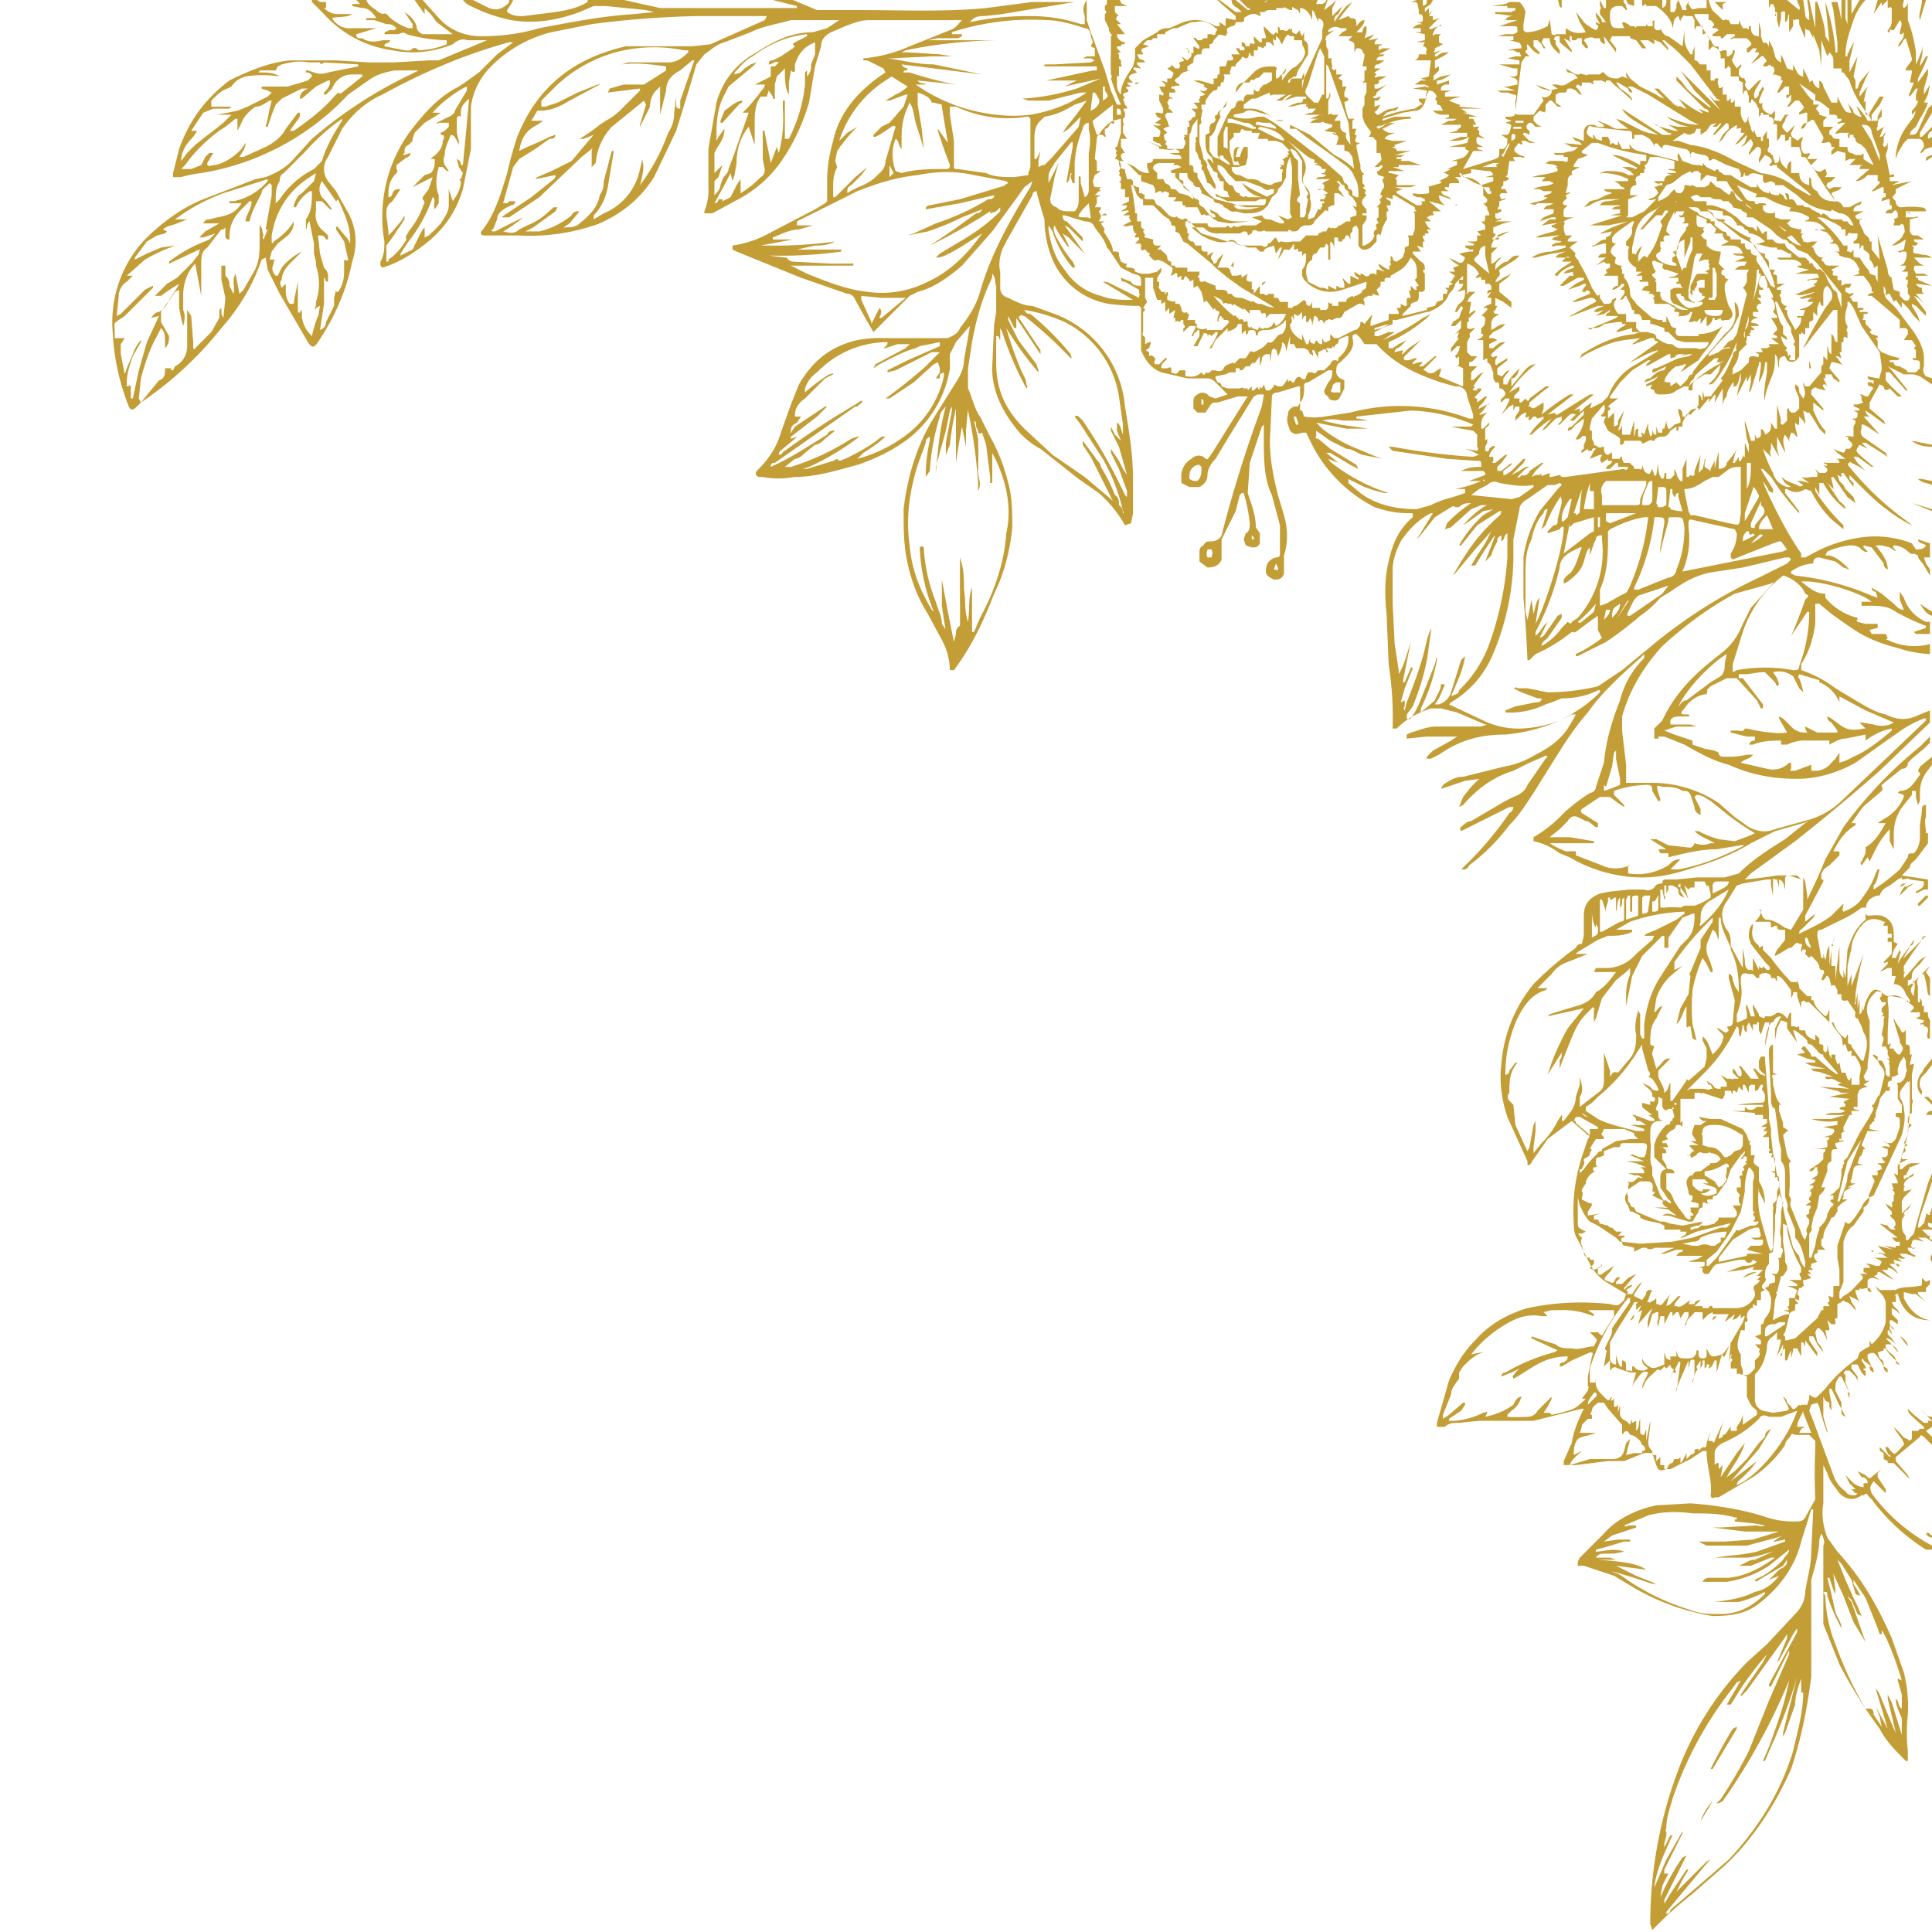 <svg xmlns="http://www.w3.org/2000/svg" width="128" height="128" version="1.0" viewBox="0 0 96 96"><defs><clipPath id="a"><path d="M5.4 0H96v96H5.4Zm0 0"/></clipPath></defs><g clip-path="url(#a)"><path fill="#c39d35" d="M95 12.2h.2l.1-.1c0-.1-.2 0-.2-.2h.5l-.3-.2c-.3 0-.3 0-.4-.2V10.9l.4-.1c0-.1-.1 0-.2 0h-.4v-.2h.2c0-.1-.1 0-.2 0v-.1h1c0-.2-.2-.2-.3-.2a4 4 0 0 0-.9 0c-.1 0-.2 0-.3-.2V10c-.2-.2-.2-.2 0-.4v-.2A19.1 19.1 0 0 1 95 9l-1 .2.4-.2h-.5v-.2c.1 0 .3 0 .2-.1 0-.1-.1 0-.2 0l-.2-1 .1-.3V7s0 .3-.2.3c0-.1-.1-.1 0-.2v-.3l.1-.2c-.1 0-.1.2-.3.2l.2-.5-.3.2s-.1-.1 0-.2c0-.2 0-.4.2-.5v-.4l-.2.4V6H93v-.3l.4-.5.2-.4h-.2l-.5.8v.1h-.2V5l-.1.1.1-.5.1-.3-.4.5v-.2l.3-.7.2-.4.1-.2-.1.2-.5.6-.1.3h-.1V4l-.1-.2.2-1-.4.8V3l.2-.8V2v.1l-.3.6v.1h-.1c0-.7.2-1.2.4-1.8.1-.3.3-.7.6-1h-.3l-.4.7L92 0h-.2v1.2l-.1-.3V0h-.2V1l-.1-.5-.1-.4H91l.1.4.2 1.6v.5h-.1v-.1a10.4 10.4 0 0 0-.5-2.4l.1 1 .1 1-.2-.3c0-.5-.2-1-.3-1.4l-.1-.3h-.1v.3a56.4 56.4 0 0 1 0 1L89.9 0h-.1l.1.7V1a.3.3 0 0 1-.2-.3l-.1-.7h-.3c0 .2.2.3.1.5l-.6-.5h-.9V1 .4l.1-.2h.1l.1.2v.4c.1 0 0-.1 0-.2h.1V1l.1.4.1-.5V.6c.1 0 .1-.1.2 0v.5c.2-.1.1-.3.2-.4v.9l.2-.3V1c0-.1 0 0 .1 0 0 0 .1-.1.2 0v.2a20.3 20.3 0 0 0 .3.7v-.6c0 .1 0 .2.2.2l.2.4v-.2l.3.8.1.8V2l.3.8.1-.2c.2.2.2.3.2.5v.3H91.5s0 .3.1.2l.3.4c.2.7.6 1.3 1 1.8l.1.2h-.2l-.1-.2-.4-.5c-.1 0 0 0 0 .1l.2.4h-.1a1 1 0 0 1-.3-.2c0-.2-.2-.3-.3-.5l.2.5c-.3 0-.3 0-.7-.8v.3H91l-.4-.8s0-.2-.2-.3v.4a.5.5 0 0 1-.3-.3s0-.2-.2 0V4l-.3-.6v-.2V3.8a.4.4 0 0 1-.3-.2l-.2-.4V3.5l-.3-.1-.2-.5-.1-.2v.4a.5.5 0 0 1-.3-.3l-.1-.4-.2-.4v.5c0-.2 0-.3-.2-.4 0 0 0 .1-.1 0l-.1-.3v-.3l-.1-.4v.7c-.4 0-.4-.3-.4-.5h-.1c0 .2 0 .2-.1.1h-.2l-.1-.2-.1-.2v.2H86l-.1-.2h-.1s0-.1-.1 0h-.1l-.1-.1-.2-.2c-.3-.2-.3-.4-.4-.7h-.1v.4H84.4c-.4.1-.3.1-.5-.2V0c0 .2-.2.3-.1.4v.1h-.2l-.2-.5-.1.2v.2l-.1.2H83V0h-.2c0 .2 0 .3-.2.4V0h-1v.3l.2-.1v.1H82.3c.4.3.7.6.8 1v.1c.1-.2 0-.5.3-.6l.1.3V1c.1-.1.1-.3.3-.2h.3l.1.2v.5l.1-.2h.3v.4h.1c0-.1.1 0 .1 0l.1.2c.1 0 0 .1 0 .2v.4l.2-.2.2.1c.2.1.2.3.2.5H85.7v.5h.1c.1-.2.1-.1.2 0v.4H86.4V4s0 .1 0 0l.2.1v.6l.1-.2h.1l.1.3v.3c0 .1 0 0 0 0h.1c0-.2.1-.2.1-.1.2.1.2.3.3.4v.4l.1-.1v-.1h.1v.1h.3v.1c.2 0 .3.2.2.4.2-.1.2 0 .2.1V7l.1-.1.1-.2h.2V7c.2 0 .2-.1.2-.2h.1v.5h.4l.1.3v.2h.2l.5.7.5.8.5.7c0 .1 0 0-.1 0-.4 0-.7-.2-.8-.5-.3-.1-.3-.4-.3-.6l-.1-.1v.4c-.4-.1-.5-.3-.5-.7v.1H89V8c-.2.1-.2.3-.2.4-.3-.2-.4-.5-.4-.8V8l-.1.1h-.1l-.1-.3v-.1H88v-.1c-.2 0-.2-.2-.1-.3V7s0-.2-.1-.1v-.4l-.2.3V7h-.1v-.2h-.2l-.1-.2c0-.1 0-.2-.1 0l-.1-.2c0-.2-.2-.4-.1-.6-.1 0 0 .2-.2.3a.8.8 0 0 1-.2-.6v-.2H86.2v-.4s0 .2-.2.2V5c0-.1 0-.2-.1 0h-.1v-.3h-.2v-.4c-.1.1-.2.1-.2 0s-.1-.2 0-.4h-.2V4H85v-.5h-.2v-.3h-.3c-.1 0-.1-.2-.3-.2V2.3l-.1.3v.1H84c-.2-.3-.3-.5-.3-.8v-.4l-.1.8-.7-.5c-.2 0-.3-.2-.4-.4v.1h-.2l-.1-.1V1c-.2.1 0 .2-.1.3h-.2l-.1-.1v.1h-.5c0 .1 0 .1-.1 0H81l-.1-.1-.2-.1c-.2 0 0 .2 0 .3h-.1c-.5 0-.5 0-.6-.4V.7c0-.3.2-.4.4-.4h.2l.2.2c.1 0 0-.1 0-.2s-.2-.2-.1-.3h-.9v.4h-.1l-.2-.4v.3s.1.1 0 .2v.2l.3.4h-.2c0-.2-.2-.3-.3-.5v.2l.2.4-.2-.1v.1c.2.1.1.2 0 .3l-.2-.1-.3-.2-.1-.1a6 6 0 0 0-.4-.5l.2.5.3.5c-.5.1-.7 0-1-.2V1.7h-.5c0 .1-.2 0-.2 0l-.1-.8V0H77v1l-.1.3c-.4.2-.7.3-1.1.3l-.1-.1v-.3l.1-.6a1 1 0 0 0-.3-.5h-1.5H75l-.2.1-.7.1h.8v.1h.4c0 .2-.1.1-.2.2h-.8v.1h.2l.7.1c-.1 0-.3 0-.4.2h.6l-.9.3h.7c.2 0 .2 0 .2.3l-.2.1h-.4l-.4.1h.8V2H75V2l.4.1c.1 0 .2.1.2.3a3 3 0 0 0-.7.1h.3l.2.1h.1l.1.2h-.3l-.4.1.6.1v.2s0 .1 0 0h-1l.7.2h.2v.3l-.1.1h-.3l.3.1.1.1v.2l-.5.1h-.2l.6.2h-.9l.2.1h.3l.3.1c.1 0 .2 0 .1.3v.6c0 .2-.2.2-.4.2h-.1c0 .2.2.1.3.2l-.3.1c.4.1.3.1.2.5l-.1.1h-.3l.3.2c0 .2 0 .4-.2.5h-.2v.1c0 .3 0 .3-.2.4L74 8l-1.3.4.5-.9h.5c-.1-.1-.3 0-.3-.2h.3l-.2-.1c-.1 0-.2-.2-.1-.4l.4.1-.3-.2v-.2c-.2-.1 0-.1 0-.2h-.3v-.1c.1 0 .2 0 .1-.1l-.1-.2H73v-.1h.4l-.7-.2h.2l-.3-.2h1.1l-1.2-.1c.1-.1 0-.1 0-.1L72 5V5l.2-.1.4-.1h-.8v-.2l.3-.1h-.5c0-.2 0-.2.2-.3h.2V4l-.6.2V4c.3 0 .5-.2.7-.3l-.5.1-.4.2s.1-.2 0-.2l.3-.3a50 50 0 0 1 0-.2l-.2.1v-.4l.4-.2.3-.2c-.2 0-.4 0-.6.2h-.1v-.1l.3-.2-.3.1s-.1 0 0-.1v-.1l.4-.2-.2-.1v-.3l.1-.1h-.3l-.1.1s-.1 0 0 0c0-.2.1-.4.3-.5h.1c0-.1 0-.1-.1 0l-.3.1s-.1.1-.2 0l.1-.1.3-.3.2-.1-.4.1V.8L71 .8l.2-.3-.2.2V.4l-.2.2V.4l.3-.2.1-.2h-.3c0 .2 0 .2-.2.3V0H70.4l-.3.1s0 .1 0 0c.4 0 .3 0 .4.4v.2c.1 0 .2 0 .2.2s0 .2-.2.2h-.1l.3.1c-.2 0-.3 0-.5.2h.4v.2h-.3l.5.1V2a2 2 0 0 0-.4.1h.4l-.1.2s.2 0 .2.2c0 0-.1.1 0 .2h-.4c0 .1 0 .2-.2.3a19.3 19.3 0 0 1 .6 0h.2l-.1.8-.4.1.3.1h-.3l-.3.2h.5l.2.1c0 .1-.1 0-.2 0l-.6.1a14.3 14.3 0 0 1 .7.1c0 .2-.1.2 0 .4h-.5.1V5l.2.2h-.1l-.3.2a7.3 7.3 0 0 0-1.6.4l.2-.2.3-.1c.1 0 .2 0 .3-.2l-.3.1c-.3 0-.5.2-.7.3h-.1c0-.1-.2-.1 0-.2l.2-.3-.3.1V5c.2 0 .2 0 .3-.2-.2 0-.2.2-.4 0 0 0 .2 0 .2-.2l.5-.4-.4.2h-.2v-.2s.3 0 .2-.2l.4-.2h-.4s-.2.1-.2 0c.2-.2 0-.1 0-.2l.3-.2h-.3c0-.2.1-.2.2-.2l.3-.2h-.4c0-.2.2-.2.3-.2l.1-.1h-.3l.6-.3h-.4l-.2.1v-.2l.2-.1h-.4c0-.2.1-.2.2-.3L68 2l.3-.3-.5.2.1-.3v-.3c-.1 0-.2.1-.2.3h-.3c.2-.2.4-.4.4-.6-.2 0-.3.2-.4.3-.1 0 0 0 0 0 0-.3 0-.4-.3-.4L67 .8l-.5.2.3-.4.4-.5-.3.2-.4.5-.2.3c0-.2 0-.3.2-.4l.2-.4-.3.3-.2.2V.4l.2-.4-.2.2-.4.3.1-.3.1-.3h-.1c0 .2 0 .2-.2.3h-.3l.1-.3h-.7l-.2.1H63l-.1.1h-.1L63 0h-1.4l.4.4h.1v.1H62l-.6-.5h-.2c0 .2.1.3.3.4l.2.2h-.3l-.8-.6h-.1l.2.2.7.6V1l-.5-.1v.4l-.3-.2v.2h-.2c-.5-.3-1-.4-1.6-.2l-.7.3c-.2 0-.4 0-.6.2l-.7.4-.4.4v.5l-.1.4-.2.3c-.2.3-.4.7-.4 1v.1c-.2-.2-.2-.4-.2-.6v-.3c0-.1 0 0 .1 0v-.5h.1s.1 0 0-.1v-.2l-.1-.1v-.2s-.1 0 0-.1h.1l-.2-.2v-.1h.2c0-.2.2 0 .2-.2-.1 0-.4-.1-.4-.4h.4l-.4-.5h.2l-.2-.2c-.1 0 0-.1 0-.2h.3-.2l-.2-.2V.3h.6l-.2-.1c-.1 0-.2-.2-.1-.3H55v.3l-.1.1v.2c.1.1.1.1 0 .2V1l.2.4v.1l.1.2s.1 0 0 .1v.8a18.3 18.3 0 0 0 0 1.1s.1.1 0 .2l.1.3a9.7 9.7 0 0 0 .4 1h-.2l-.3-.7-.3-1-.7-1.9L54 1V0H54c-.2.3-.2.5-.1.8v.4h-.2C52.8.9 52 .8 51.2.8a13.7 13.7 0 0 0-3 .3c.2-.3.5-.3.7-.3l.9-.1 3.6-.6h.1-2.2L49 .4c-2.1.2-4.2.1-6.3.1h-2.1L39.4 0h-1.1.1l1.2.3v.1h-6.8L31 0h-1.9.1v.1c-.5.3-1 .4-1.6.5L26 .8c-.3 0-.5 0-.8-.2V.5l.2-.3.1-.2h-.2c0 .2-.1.2-.2.3-.3.2-.5.2-.8.1l-.8-.4H23l.2.2a8 8 0 0 0 2.2.8c1.2.2 2.3 0 3.4-.4l.7-.3h.6l2 .2.4.1-1 .1c-1.6.1-3.1.4-4.7.7-1 .3-2 .4-2.9.4-.8 0-1.5-.3-2-.8L21 0h-.4l.5.7V.4l.3.3.3.4.4.3.4.3H21c-.2-.1-.3-.2-.3-.4-.1-.3-.3-.5-.6-.7l.4.6v.2h-.2c-.3-.1-.7-.3-1-.6 0 0-.1-.2-.3-.1l-.2-.1c-.2-.2-.5-.3-.6-.6h-.5l.2.2h-.4v.1l.5.1c.3 0 .5.2.7.5h-.5V1h.4l.6.2c.2 0 .3 0 .5.2l-.1.1h-.3c0 .1-.2 0-.2.2h.7c.2-.1.3-.1.4 0a8 8 0 0 0 2 .3v.2a4 4 0 0 1-1.4.3c-.2-.2-.3-.1-.4 0a1 1 0 0 1-.3 0l-1-.2c0-.2.2-.1.3-.3H19c-.4.1-.7.1-1-.1-.2 0-.3 0-.3-.2l1-.3h-1.2a1 1 0 0 1-1-.5c.3-.1.7 0 1-.2h-.8a1 1 0 0 1-.6-.3h.1V.1h-.1c-.2 0-.3 0-.4-.2h-.2v.2l.6.6a5.6 5.6 0 0 0 3.4 1.8c1 .2 2 .1 3-.3.2-.2.5-.3.7-.2h1.2-.2l-2.4 1h-.5l-1.7.1h-1.3L16.7 3h-2.3c-1 .1-2 .5-3 1-1.2.9-2 2-2.5 3.4l-.3 1.2v.2H9a6 6 0 0 1 1-.2 12.8 12.8 0 0 0 7.3-3.9l1-.7c.4-.3.8-.4 1.3-.5h1.2l-.4.2a22.2 22.2 0 0 0-4.9 3.2l-1 1.1c-.4.4-.8.6-1.3.8l-.5.1-2.6 1c-1 .4-2 1.1-2.9 2a6 6 0 0 0-1.6 4.6 11.5 11.5 0 0 0 .8 3.7c.1.2.2.2.4 0L7 20c1.5-1 2.9-2.3 4-3.7.9-1 1.6-2.2 2-3.4l.2-.1.1.6.6 1.2 1.4 2.4c.2.3.3.3.5 0 .8-1.2 1.4-2.5 1.7-4 .3-.9.2-1.8-.3-2.6l-.5-.9-.4-.5a1 1 0 0 1 0-1.2l.7-1.4c.5-.7 1.1-1.3 2-1.7 2-1.1 4.1-2 6.3-2.6h.2l-.8.6-.9.9-.7.5-.3.2c-1 .5-1.7 1.3-2.4 2.2a7.2 7.2 0 0 0-1.3 5.5c0 .3 0 .7-.2 1v.2l.1.1.3-.1c.8-.3 1.5-.8 2.1-1.3.8-.7 1.3-1.5 1.6-2.5l.4-2V5.3c.1-.8.5-1.5 1-2 .8-.8 1.8-1.4 3-1.7l2-.4a47.6 47.6 0 0 1 5.2-.4h3.5L38 1l-2.7 1.2-.9.1h-3.3c-2.6.6-4.4 2-5.4 4.5a20 20 0 0 0-.5 1.8c-.3 1-.6 2-1.2 2.8-.2.2-.1.3.1.3h1.7a10 10 0 0 0 4-.6c1.1-.5 2-1.2 2.7-2.3l1.1-2.3.8-2.6.2-.7.4-.5c.3-.2.6-.5 1-.6l1.3-.5c.6-.3 1.3-.4 2-.6h2.5-.1l-.6.4-.7.2c-1 0-1.9.4-2.8 1a4 4 0 0 0-2 2.5l-.4 2.3v1.8a2.9 2.9 0 0 1-.2 1.3v.1h.4l1.1-.6c1-.5 1.8-1.2 2.4-2.1.6-.9 1-1.8 1.3-2.8l.3-1.8.3-1c0-.4.3-.6.5-.7l.7-.3c.8-.3.8-.3 1.6-.3H47.8c-.2.2-.3.4-.6.5l-2 .8a7.2 7.2 0 0 1-2.3.6V3h.2l.8.4.1.2-.3.2c-1.1.8-2 1.8-2.3 3.2-.2.7-.3 1.3-.3 2v1l-.1.1-.5.3-2.3 1.2a5.3 5.3 0 0 1-1.8.6v.2l.2.1 3.2 1.3 2.3.8c.2 0 .3.1.4.3a46.6 46.6 0 0 0 .9 1.6l.2-.2 1.6-1.6.4-.2c.8-.2 1.5-.7 2.2-1.3l1.5-1.7 1.1-1.5.5-.7.4-.3-.1.3c-1 1.6-2 3.4-2.5 5.2-.2.7-.6 1.3-1 1.8-.1.3-.4.4-.6.5H43.9a6 6 0 0 0-1.3.1c-1.3.3-2.2 1-2.9 2.2l-.4 1-.5 1.4c-.2.7-.6 1.3-1.1 1.8-.2.2-.2.3 0 .4h.2c.5.1 1 .1 1.6 0 1 0 2-.3 3.1-.6.9-.3 1.7-.7 2.4-1.2a5.5 5.5 0 0 0 2.2-3.6v-.7l.3-.6.6-.7.1-.1-.3 1.7c0 .4-.2.8-.4 1.1l-1 1.6c-.9 1.4-1.4 3-1.6 4.7 0 1 0 1.8.2 2.7.2.9.5 1.7 1 2.5l.7 1.3a3.3 3.3 0 0 1 .4 1.5h.2c.9-1.2 1.5-2.5 2-3.8.5-1 .8-2.2.9-3.3 0-.7 0-1.5-.2-2.2-.2-.8-.5-1.6-.9-2.3l-.5-1c-.3-.4-.4-1-.6-1.4v-1l.2-1.3c.2-1.1.5-2.2 1-3.2v-.2c.2.2.1.4.2.6v1.3l-.1.6-.1 2.2c0 1 .4 2 1.2 3 .3.4.8.8 1.2 1l1.9 1.5 1 .7a6.1 6.1 0 0 1 1.3 1.6l.3-.1.1-.5v-1.7c0-1.2-.2-2.4-.4-3.6a5.4 5.4 0 0 0-3.5-4.6l-1.1-.4c-.4 0-.8-.2-1.2-.4a.5.5 0 0 1-.4-.5v-.8c-.1-.4 0-.8.1-1.1l.2-.4 1.3-2.3s0-.2.2-.2a22.6 22.6 0 0 0 .4 1.4c0 .8.2 1.7.6 2.4.6 1 1.5 1.6 2.6 1.8a11.8 11.8 0 0 0 1.5.1l.1.1v2.1c.2.5.5.9 1 1.1l1.3.3h.9c.2 0 .3 0 .5.2l.6.6-.6.2-.3-.1-.1-.1a.4.4 0 0 0-.5 0s-.2.1-.2.3v.4l.2.2h.4l.2-.3c.1-.2.2-.2.4-.2l1-.3h.5l-.2.3-1.5 2.4-.2.3c-.1.1-.1.2-.3 0a.5.5 0 0 0-.6.1 1 1 0 0 0-.5.8v.4l.4.2h.5c.2-.1.4-.3.4-.6s.2-.6.4-.8l.6-1 1.3-2.1.2-.1h.3l-.1.6a63.4 63.4 0 0 0-2 6.4c-.1.2-.3.3-.5.3s-.3 0-.4.2c-.2.1-.2.2-.2.4v.4l.4.3c.3 0 .6-.1.7-.4v-1l.7-1.4.2-.8.1-.1h.1a8 8 0 0 1 .3 1.5c0 .2 0 .4-.2.5l-.1.3.1.3.3.1c.2 0 .3 0 .4-.2v-.5l-.2-.3c0-.6-.2-1.1-.4-1.7l.1-1.5.6-1.8.1-.1v.7c0 1 0 2 .4 2.8l.4 1.5v1.4c0 .1 0 .2-.2.2-.4.1-.5.4-.5.7 0 .2.2.3.4.4.2 0 .4 0 .5-.3v-.9c.2-.6.2-1.3 0-2l-.3-1c-.2-.8-.4-1.7-.4-2.7l.1-2.2c0-.1.1-.2.3-.2l1-.3h.1v.8l-.1.2h-.2c-.2.1-.3.2-.3.4-.1.3 0 .5.1.8.2.2.3.2.6.1h.2l.4.8a7.2 7.2 0 0 0 3 2.9c.6.2 1.1.3 1.7.3h.2v.2c-.7.6-1 1.3-1.2 2.2-.2.8-.2 1.7-.1 2.6L69 33a17.4 17.4 0 0 1 .2 3.2h.2c.5-.5 1.1-.8 1.7-1h.5l.8.2 1.4.6h.1l-.3.1h-2.2c-.5 0-.9.2-1.3.3l-.2.1v.2l1-.1h1.5l-.3.2-.9.5-.3.3v.1h.2l.4-.2c1-.7 2-1 3.3-1 1.1-.1 2.2-.4 3.3-1h.2l-.1.2-.3.5c-.4.6-1 1-1.6 1.3-.5.3-1 .5-1.6.6l-2 .5c-.4 0-.7.2-1 .4l-.1.2.6-.2.6-.2.7-.1-.4.4-.4.5-.2.5.2-.1c.7-.8 1.5-1.4 2.5-1.7l.8-.4.7-.3c.1-.1.2 0 .2 0l-.1.1-.9 1.3c-.1.3-.4.5-.7.6l-.4.2-1.7 1c-.2 0-.4.2-.5.3 0 0-.1 0 0 .2l.2-.1 2.2-1.1h.2s0 .2-.2.3a16.7 16.7 0 0 1-2.4 2.8h.1c.1 0 .2 0 .3-.2a10 10 0 0 0 2-2c.5-.5.8-1 1.2-1.6l1-1.6c.5-.8 1-1.6 1.7-2.4.7-1 1.7-1.9 2.6-2.7l.2-.2v.2c-.6.6-1 1.3-1.2 2.1-.4 1-.7 2-.8 3.1l-.4 1.2c0 .2-.2.3-.3.3a9.6 9.6 0 0 0-1.3 1 6.5 6.5 0 0 1-1.5 1.2v.2c.5.1.9.3 1.3.6l.5.2c1 .6 2.3 1 3.6 1 .9 0 1.7-.2 2.6-.5 1-.3 2-.7 2.8-1.2l1.2-.6 1.4-.4.3-.1-.2.1-1 .8c-.8.5-1.6 1-2.3 1.7l-.7.2h-1.4l-1 .1h-.5c-.1 0-.2 0-.2.2-.1 0-.3 0-.4.2-.1.1-.3.2-.5.1H81l-1 .1-.5.1c-.5.2-.8.5-.8 1.1v1l-.1.4c-.1 0-.2 0-.3.2a16 16 0 0 0-2.1 1.8 7.1 7.1 0 0 0-1.6 4c-.1.8 0 1.7.3 2.6l1 2.2v.2c.2 0 .2-.2.3-.3l.7-1a91.1 91.1 0 0 1 1.2-.9l.8.7c.1 0 .1.1 0 .2l-.2.6a8.8 8.8 0 0 0-.5 3.6c0 .2 0 .5.2.8l.5 1 .1.2c.2.4.5.7.8.9l1 .6-.1.3c-.3.3-.3.3-.7.2a12.8 12.8 0 0 0-4.1.2c-1 .3-1.9.8-2.6 1.6-.6.6-1 1.3-1.3 2l-.6 2.1v.2h.4c.2-.2.4-.2.7-.2l1-.1h2.7l.4-.1 2-.5h.1c-.3.6-.5 1.1-.6 1.7l-.4.9v.2H78.3l1.6-.2h.8l1-.4h.4l.2.6c.1.3.2.3.5.2h.2l1-.5.6-.4h.2c0 .8.3 1.5.2 2.2 0 .1.1.2.2.1h.2l1.7-1c.6-.4 1.2-1 1.6-1.6 0-.2.2-.3.3-.5 0 0 0-.1.2 0h.7l.3.3v.3a31.4 31.4 0 0 0 0 2.6l-.5.9c-.1.2-.3.2-.5.2a4.3 4.3 0 0 1-1.4-.2c-1.2-.4-2.5-.6-3.8-.7l-1.7.1c-1 .2-2 .7-2.6 1.4l-1.2 1.2-.1.2v.2h.3l1.5.5 1 .6a11.4 11.4 0 0 0 3.9 1.4c.9 0 1.7-.1 2.4-.7 1-.8 1.7-1.8 2-3L90 75h.1l-.1 2.1c0 .7-.2 1.3-.3 2 0 .4-.2.8-.5 1.1l-1.4 1.5-1 .9a15.5 15.5 0 0 0-3.5 5.6 21.6 21.6 0 0 0-1.3 7.4l.1.3.2-.2a20 20 0 0 1 1.8-1.6l1.6-1.4c1.4-1.3 2.5-3 3.3-4.8.5-1.5.8-3 1-4.6v-4.8c.2-.7.4-1.4.4-2l.1-.3c.1.2.2.4.1.6v3.9l.8 2a23.7 23.7 0 0 0 2 3.2c.3.6.8 1.1 1.3 1.6h.1V87a8 8 0 0 1 0-1.8 7 7 0 0 0-.2-2.1l-.6-1.7c-.7-1.6-1.5-3-2.7-4.3l-.5-.7c-.2-.5-.3-1.1-.2-1.7V72.8l.2.4c.1.4.4.7.6 1 .3.3.7.4 1.1.1h.1c.1-.1.2-.1.2 0l.2.2a10 10 0 0 0 2.7 2.5h.3v-.2a8.9 8.9 0 0 1-3-2.6c-.1-.3-.1-.3.1-.6l.6.6V74l-.4-.6v-.2l.5-.5h.3l.7.7.1.1-.1-.2-.6-.7v-.2l1.2-1c0-.1.1-.1.2 0l.4.4v-.4l-.3-.3.3-.2v-.3h-.3.1v.1h-.2l-.5-.4-.3-.3c0 .2.1.3.8.9v.1h-.2l-.1.1H95V71.5H95c-.1.1-.2.1-.2 0-.2 0-.3-.2-.4-.3l-.1-.1-.2-.2.1.2.3.4.1.2v.1c-.5.5-.4.6-.8.1h-.1v.1l.1.2c0 .1.2.1.1.2l-.5-.5c0 .2 0 .2.2.3v.3l.2.1v.1l-.3.3-.4.3c-.2.2-.2.2-.4 0l-.4-.2.2.3c.1 0 .2 0 .3.2v.1h-.2v.2a1 1 0 0 1-.5-.2l-.4-.4.2.4.3.3H92l.2.2h.1l-.1.1c-.2 0-.4 0-.5-.2-.3-.2-.5-.5-.6-.8l-1-2.7-.2-.5.1-.3.3-.1.1.2a9.7 9.7 0 0 0 .4 1.3v-.1l-.2-.7v-1l.1.2.2.1v.2l.1.2v-.4l-.1-.5V69h.1l.2.4a4.5 4.5 0 0 0 .3.6v-.3l-.3-.6c0-.4 0-.4.2-.7h.1l.3.6.1.2-.2-.5v-.4c-.1 0-.1-.1 0-.2h.2l.3.3.1.2v-.2l-.3-.4v-.2h.3l.2.4.2.2v-.3c-.1 0-.2-.1 0-.1v-.1l-.2-.3c0-.1.1-.1.1 0l.4.3-.2-.4v-.2c.2-.1.3-.1.4 0l.3.4.1.2c0 .1 0 .2.2.3 0-.2 0-.2-.2-.3 0-.2 0-.3-.2-.4l-.1-.3.3-.1V67h.1v-.2h.3l.3.4c0-.2-.2-.3-.3-.4l-.3-.3c.2 0 .3.1.5.3l-.2-.3-.2-.2v-.2h.1v-.2c.2 0 .2.2.3.2L94 66l-.1-.2v-.2h.1l.3.2v-.2l-.3-.3V65l.2.1.2.2-.1-.2-.2-.2-.1-.2h.2v-.3c-.1 0 0 0 0-.1h.1l.1.3c.3.7.8 1 1.5 1-.6-.1-1-.5-1.3-1.1V64.2l.4.1h.2l.5.4-.1-.1-.3-.3v-.1h.4a1134.4 1134.4 0 0 1 0-.2l.2-.2v-.2l-.2.1-.2-.2v.2c0 .2 0 .2-.2.2-.4.1-.8 0-1.1.2h-.8l-.2-.2.1.2c.2.2.4.4.4.7v.9a2.1 2.1 0 0 1-.7 1.1H93l-.1-.2v.3l-.2.1-.3.2-.1.3a7 7 0 0 0-1.6 1.5l-.3.3c-.2.2-.2.2-.5 0v.2l-.1.3h-.3c0-.1 0-.1 0 0 0 0 0 .1-.1 0l-.1.1c-.1.1-.2.2-.3 0l-.2-.2s0-.2-.2-.3l.3.6-.1.1-.7.1-.5-.1a.6.6 0 0 1-.4-.5v-1.3c.4-.4.5-.8.6-1.3 0-.2 0-.4.3-.6l.2-.2v.4s.1-.1.2 0l-.2.8.3-.6v.3c0 .1-.2.2-.1.3.1-.1 0-.3.2-.4v.6h.1l.1-.3.1-.2v.4l.1-.4V67h.2l.1.2.1.2V66.7h.1l.1.2v-.3l.6.8v-.2l-.4-.6v-.2h.2l.2.4.3.4a1 1 0 0 0-.3-.5l-.1-.5.1-.2h.1l.2.2.2.4-.1-.5h.2V66l-.1-.4.2.2h.2v-.2c-.1 0 0 0 0-.1h.1v-.2c-.1-.1 0 0 0 0V64.8l.2-.1c.1-.1.1-.1.2 0 .2 0 .3.2.5.4V65l-.2-.3-.1-.3.4.2.1.1-.1-.2-.1-.3v-.1h.2l.2.2-.2-.2V64c.1.1.3 0 .4 0 0 .1 0 .2.2.2l-.1-.2h-.1v-.3c0-.2.2-.2.3-.2l.3.1-.3-.2s.2 0 .2-.2h.1l.5.3.2.1-.1-.1-.5-.4c0-.1 0 0 0 0h.3V63s-.1 0 0 0c0-.1 0 0 0 0 .2 0 .3.1.5.3-.1-.3-.3-.3-.4-.5h.3s.1.2.2.1l-.1-.1c-.1 0-.2 0-.2-.2l.4.1-.2-.2c.1 0 .2.1.4 0 0 0-.2 0-.3-.2h.3c0-.1 0 0 0 0l.3.1s.1.1.2 0l-.2-.1-.2-.2V62h.2s0 .1.2 0h-.2c0-.1-.1-.1 0-.2 0-.2.1-.2.2-.2l.4.1-.3-.2h.4l.3.2v-.1s-.2 0-.1-.2h-.1l-.3-.3h.5V61c-.1 0-.2 0-.2-.2 0-.1.1 0 .2 0V60l-.1.3c0 .1 0 .1-.2 0v.1l-.1.4c-.1 0-.1.2-.3.2 0-.4.4-1.3.7-2.3v-.4l-.2.5-.4 1.4-.2.7-.1.4-.2.2s-.1.2-.2.1v-.2c.1 0 0 0 0 0-.2-.2-.2-.4-.2-.7v-.1l.2-.3-.1.1c0-.1 0-.2.2-.3l.2-.3-.5.5v-.6l.1-.2.4-.4-.4.1V59c.1 0 0-.1 0-.1 0-.2.2-.3.3-.4h-.1c-.1 0-.2.2-.2 0v-.1h.1l.2-.4a3 3 0 0 0 .5-.2H95c-.2 0-.4.2-.5.3h-.1v-.3l.4-.2h-.3v-.3c.1 0 .3-.1.1-.3l.2-.1-.2-.1.2-.4v-.3l.2-.2-.2-.1c0-.2 0-.4.2-.5L95 55c0-.2.1-.3 0-.4v-1.2l.1-.5c0-.1 0 0-.2 0l.1-.5.1-.2-.1.2h-.1v-.3c0-.1 0-.2-.2-.2v-.8s0 .2-.2.2l-.1-.2-.2-.3-.1-.2v.1l.3 1v.1c.2.3.2.3 0 .6-.2 0-.2-.2-.3-.2v-.1s0-.1 0 0h-.2V52s.1-.1 0-.2v.1h-.1v-.5c0-.6.1-1.1 0-1.6v-.1c0-.2 0-.2.2-.2l.6.1s.1.2.2.1c0 .2.3.2.3.4l-.2.2h.5v.2l-.2.1.4.1c0 .2-.2.1-.2.2h.2v.1c.2 0 .2.1.2.2 0 .2-.1.2 0 .4h.1V50.7l-.1-.2v-.2h-.2V50c-.2 0 0-.2-.2-.4v.2h-.1V49c-.1-.2 0-.4.1-.5l.1-.1h.1l.1.4.1.6.1.1v-.9l-.2-.3.2-.3V48a35.4 35.4 0 0 0-.8.8l-.3.2v-.3c.1 0 .2 0 .2-.2 0-.3.3-.5.4-.6l.3-.4-.3.2-.6.7-.2.2v-.2c.1-.1 0-.1 0-.1V48l.4-.6.5-.7.2-.2s-.2 0-.2.2l-1 1v.2c0-.3.3-.6.4-.9.1 0 .2-.1.2-.3l-.2.3-.5.7-.1.2.1-.5s.1 0 0-.2l-.2.4H94l.1-.4.2-.3c0-.1 0 0 0 0l-.2-.1v-.3c0-.5-.1-.8-.6-1a2 2 0 0 0-.6 0c-.1 0-.2 0-.2-.2 0-.5.2-.7.6-.8h.1c.1-.3.3-.4.5-.5l.4-.3.2-.1v.1c.2 0 .3-.1.4 0l.7.1v.1c0 .2-.2.3-.4.4v.1l.4-.2h.2v-.5l-1.3-.2.4-.4c0-.2.2-.3.3-.4l.3-.4.3-.4v-.5h-.1c0-.3-.1-.6 0-.8V40c-.2 0-.2.1-.2.3l-.1.7v.6c0 .3-.1.6-.3.8H95c-.2 0-.2.1-.2.2l-.4.6a9.7 9.7 0 0 1-1.3 1V44c.2-.2.2-.5.3-.8h-.1l-.1.2c-.2.6-.5 1-.8 1.4a2 2 0 0 1-.8.5c-.1-.1 0-.2 0-.4l-.6.6a5 5 0 0 1-.8.5l-.8.4c0-.2.1-.2.2-.3l.2-.2.3-.3.1-.2c0-.1 0 0 0 0l-.5.4v-.3l.9-1.7v-.1h-.1v-.2c0-.2.2-.4.4-.5l.5-.5v-.2h-.3c.3-.6.6-1 1.1-1.3v-.1H92c.3-.4.5-.8.8-1l.7-.6s.1-.1 0-.2V39l1-.8c.2 0 .3-.1.3-.3l.2-.2.6-.5.3-.3v-.3l-.5.5a21.1 21.1 0 0 0-3.8 4l-.9 1.6a29.3 29.3 0 0 1-.9 2v-.2l-.1-.7-.1-.2v1.6l-.6 1-.3-.1c-.3-.2-.6-.4-.9-.4-.2 0-.3-.3-.3-.5-.1 0-.1 0 0 .1 0 .2-.2.4-.3.5h.6c.2 0 .2 0 .2.3l.2-.1h.1c0 .1 0 .2.2.2h.2v.5l-.4.5-.1.2v.1l.2-.1.5-.3h.1l.2-.2s.1-.1.2 0c.1 0 .2 0 .1.2v.2c.1 0 0-.2.2-.1.1 0 0 .1 0 .2l.2.2s.1-.2.2 0l.2.2.1.2c0 .1 0 .2.2.2 0 0 .1.2 0 .2l-.1.3h.1l.1-.1c.1-.2.1-.1.2 0l.1.4s.1-.1.2 0l.1.2v.2h.2v.2s0 .2.3.1l.4.6s-.1.3.1.3l.2.4.1.3c.2.3.2.7.1 1l-.1.4h-.1L92 52v-.1c-.3 0-.1-.3-.2-.5l-.1.2c-.3-.2-.5-.5-.6-.8H91l.1.2.3.4c.2.2.1.4.2.6v-.1h.1l.1.3c0 .1.2 0 .2 0v.3s.1-.1.2 0c.3.5.3.5.2 1v.4H92v-.4H92l-.1.2-.1-.1-.1-.3h-.2l-.1-.5-.1.1-.1-.3v-.2H91v.2l-.1-.2-.1-.5v.3l-.1.1-.1-.1V52c0-.2-.2 0-.2-.2v-.2l-.2-.2v-.2.5c-.2-.1-.5-.2-.5-.5h-.1c-.2 0-.2 0-.2-.2V51c-.1 0-.1.1-.2 0 0-.1 0 0 0 0H89v-.7c-.2.1-.1.3-.2.3l-.2-.2c-.2-.1-.3-.1-.4 0l-.2.1h-.3c0 .2-.2 0-.3 0v-.1l-.3-.5v.2l.1.4h-.2l-.1-.3-.1-.3c-.1.2 0 .3 0 .4v.3a2 2 0 0 1-.5.2v-.4c.2-.5.3-1 .2-1.5v-.2c0-.3.1-.4.4-.3h.2l.2.2s.2 0 .1-.1c.1-.2.5-.2.6 0v.1h.2l.1.2V48.5c.2 0 .3.2.4.3l.3.4v.4l.1-.2v-.1h.2v.2l.2.6v-.3c.1-.1.2-.1.2 0h.2l.6.6.4.4v-.6c-.1 0 0 .2-.2.3-.2-.2-.5-.4-.6-.8H90v-.4.2h-.2l-.4-.4V49l-.1-.3v.1H89a11.1 11.1 0 0 1-1-1.2l-.2-.2-.2-.2V47c-.1 0-.2.2-.2 0l-.2-.2a.8.8 0 0 1-.1-.7v-.2c-.2.2-.2.4-.2.7l.1.3.7.9.2.2s.1.1 0 .2h-.1l-.2-.2v.1c0 .1 0 0 0 0-.2 0-.2-.1-.2-.2v.3l-.3-.6v.6c0 .1 0 0-.1 0 0-.1 0 0-.1 0-.2-.1-.2-.3-.2-.5l-.1-.6v1.2-.2L86 47c0-.3 0-.6-.2-.8 0 0 0 .2 0 0-.3-.5-.3-1 0-1.4l.5-.8.3-.1 1.2-.2h.2v.3l.1.5v-.8s0-.1.1 0h.1l.1.4v-.4c.2.1.2.1.3.5v-.5c0-.1 0-.2.2-.2l.6.2-.2-.2h-1a20.1 20.1 0 0 1-1.6.2l.3-.3 2.2-1.6a100.5 100.5 0 0 0 4.2-3.5l2.5-2.4v-.6l-.5.2c-.6.3-1.1.3-1.7 0-.5-.1-1-.4-1.5-.7l-1-.6a5.8 5.8 0 0 0-1.7-.9V33c.4-.6.6-1.3.7-2V30h.2l.6.5.7.5.3.2c.7.5 1.5.8 2.3 1a5.8 5.8 0 0 0 1.6.3V32a3 3 0 0 1-2.1-.2c-.1 0-.1 0 0-.1l-.1-.2H93l-.1-.2.4-.1V31h-.6l-.4-.1c-.1-.1 0-.1 0-.1v-.1a3 3 0 0 1-1.6-1v-.2c-.5 0-.8-.3-1.2-.6.8-.1 2.9.5 3.5 1h-.5v.2h.4c.4 0 .9 0 1.3.3a11 11 0 0 0 1.5.7v.1l-.3.1-.3.1.1.1h.7v-.6h-.2a2 2 0 0 1-1.1-1.2l-.2-.3v.4l.2.5c-.2 0-.3-.1-.5-.3l-.6-.5-.5-.3s0 .2.2.2l.1.3-.3-.1a13 13 0 0 0-3.8-1l-.2-.1v-.1a2 2 0 0 1 1.1-.4c0-.3.2-.3.3-.3l.8.2.4.3.3.1c-.3-.3-.6-.6-1-.7h-.2l.1-.2a4 4 0 0 1 1.1-.3c.2 0 .4 0 .6.2 0 0 .2.2.3.1l-.2-.2v-.1l.4.1.6.8c0 .1 0 .2.2.3 0-.3-.1-.6-.6-1.2h.3l.4.1.3.2c0-.1-.2-.2-.1-.3.2 0 .5.1.7.3 0 0 .2.2.3.1l.2.1c0 .2.2.3.3.5l.3.5v-.3l-.2-.3-.1-.3h.3V27l-.6-.2c0 .2.3.2.4.3-.1.2-.3.2-.5.2L95 27a5 5 0 0 0-2.5-.3 7 7 0 0 0-2.6.9l-.2.1h-.2v-.2c-.7-1-1.3-2.2-1.8-3.3l-.1-.3.2.3.1.2.2.1v-.2l-.5-.8-.1-.2h.1l.4.4.2.3a11.8 11.8 0 0 0 1.2 1.5v-.1l-.7-.9v-.2h.1c.3.2.6.2.9 0l.3.1c.3.6.6 1 1 1.4l.6.5v-.2a9.7 9.7 0 0 1-1.4-1.7v-.2l.2.4V24h.2a4 4 0 0 0 1.1 1.3c.1 0 0 0 0 0 0-.2-.2-.3-.3-.4l-.6-.9.3.3v-.1l-.1-.4v-.1h.1l.7 1 .4.3-.1-.3-.2-.2-.2-.2-.1-.2-.2-.2-.1-.3.2.1v-.2h.1l.5.7V24l-.2-.2v-.2l.4.4.4.4a9.8 9.8 0 0 0 .9.8l.4.3a6.3 6.3 0 0 0 1 .6l-.1-.1a14.7 14.7 0 0 1-3-2.8c-.1-.1-.1-.2 0-.2 0 0 0-.1.1 0l.4.2.3.2-.4-.4-.2-.3h.2l.7.5h.1l-.7-.6c-.2-.2-.2-.2 0-.5l.4.2-.3-.3h.2l.8.5.3.2-.1-.2-1-.7c-.2-.1-.3-.3-.2-.5v-.2h.1l.2.1.6.4a27.8 27.8 0 0 0-.8-.9h.3s-.2-.1-.2-.3l.3.2.4.3.3.2-.1-.2-.7-.6V20l.5-.9.2.1c0 .1.1.3.3.1l.4.4h.2l-.1-.1a7 7 0 0 1-.7-.7v-.4h.2l.8.9h.1c.1 0 0 0 0 0l-.8-1-.2-.2c0-.1 0 0 0 0l.8.4h.5l.3.1.6.4v-.3l-.3-.1c-.1-.1-.2-.3-.1-.5v-.4c0-.5-.3-1-.5-1.3l-.9-1.2-.5-.5-.1-.3v-.3l.1.2v.3l.1-.1h.1l.1.2.1.2.1-.1.3.4V15l.3.3.3.4.3.3-.1-.3-.3-.5v-.1l.2.1.5.5v-.2a104.2 104.2 0 0 0-.6-.8l.2.1.3.3-.4-.5h.4l.4.4V15l-.5-.5v-.2s-.2 0-.3-.2l.8.1-.7-.3v-.1h-.1v-.1H95.8l-.2-.1h-.4l-.1-.2c0-.2 0-.2.2-.2h.3l-.2-.1-.1-.1-.2-.2h.9c-.3-.2-.5-.1-.7-.2-.2 0-.3 0-.2-.3ZM9 8c0-.5.3-.9.6-1.2l.2-.3h-.3l.6-.9.5-.2h.8l.1-.1h-1V5c.3-.3.5-.5.8-.6l.2-.1c.2-.3.4-.4.7-.5a5.4 5.4 0 0 1 1.7 0c-.3-.2-.7-.2-1-.2-.1 0 0 0 0-.1h.8l.1-.2.2-.1c.4-.1.9-.2 1.3-.1h.6c0 .1.1.1.2 0l1.7.1v.1l-1.5.3a1 1 0 0 1-.7 0l-.3-.1h-.1v.1c.2 0 .3.1.3.2l-.2.2-1 .3H13v.1l.3.1.2.1-.2.2-1 .5-.5.2-1 .2h.7l-.4.4-.5.4-.4.3-.5.4-.4.4-.3.4Zm9-4.2-1 .8s-.1.1-.2 0l-.2.2c-.6.7-1.3 1.2-2 1.7h-.2l.5-.7v-.2h-.1l-.6.8c-.2.4-.6.7-1 .9l-1.1.5h-.2c.1-.2.3-.4.3-.7l-.2.3a3 3 0 0 1-.6.5 2.1 2.1 0 0 1-.7.3c-.2 0-.3.1-.4 0v-.1l.3-.5h-.2l-.2.2-.2.4-.5.2H9l.2-.2c.5-.7 1.2-1.4 2-1.9l.5-.4h.1v.6l.2-.4c.1-.3.4-.6.7-.8.3 0 .5-.2.7-.3h.1l-.1.4-.1.5-.1.4h.1l.2-.6.2-.5.3-.3 1-.5h.3c-.2.1-.4.2-.4.5h.1l.7-.6.6-.3h.1v.1c0 .2-.2.4-.3.5v.1h.1l.3-.3c.2-.5.6-.7 1-.7h.5Zm-11.5 16v-.6c0-.1-.1 0-.2 0V19c0-.5.2-1 .3-1.3L7 17v-.2.1a2 2 0 0 0-.4.7l-.3.7-.1.3-.2-1v-.5l.2-.3H5.7v-.3c0-.4-.1-.4.2-.6l.3-.2 1.4-1.4v-.1a4 4 0 0 0-.4.2L6 15.6l-.2.1.1-1c0-.3.2-.6.4-.7l.3-.3h-.3l.9-.8a9 9 0 0 1 1-.5l.5-.2-.7.1-.7.3-.6.3v-.1l.6-.8.5-.3.4-.1.1-.1-.2-.1c.2-.2.5-.2.7-.3l.5-.2h-.6c.8-.6 1.6-1 2.4-1.3l2.2-.7V9a3 3 0 0 1-1.7 1h-.2v.1H12c-.3.5-.7.6-1.2.7l-.4.1c-.1 0-.2 0-.3.2h.9-.1l-.7.4-.3.3h.2l.6-.2-.3.3-.7.3a7.3 7.3 0 0 0-1.3.8v.1l1.5-.7c.1 0 0 0 0 .1 0 .2-.2.3-.3.5l-.8.8-.5.3-.6.6H8a9.2 9.2 0 0 1 .9-.6l-.1.2-.4.6c-.1.3-.3.5-.5.6-.2 0-.3.2-.4.3l.4-.1-.6 1.3-.4 1.4-.3 1.4Zm6.8-8.4-.2.5s-.1-.1 0-.2c-.1-.2 0-.3-.2-.5v.8c0 .6 0 1.1-.4 1.7l-.4.7-.2.2-.2-1c-.2.4 0 .7-.1 1l-.2-.4c0-.2 0-.3-.2-.5v-.5H11v.7l.2.9-.1 1-.1-.2v-.3l-.1.1v.4l-.4.7-.8.8s0 .1-.1 0V17l-.1-1.3-.2-.3v1.8c0 .4-.2.8-.6 1l-.1.2h-.1v-.1a145.7 145.7 0 0 1-.3 0c0 .3 0 .5-.3.6L7 20l-.1-.2.1-1c.2-.7.4-1.4.8-2.1l.2-.4c.2.2.2.4.2.7v.3c.2-.2.2-.4.2-.6L8 16v-.5l.7-1 .2-.1v.9l.1.5.1.4c.1 0 0 0 0 0 .1-.3.1-.6 0-.8v-.7c0-.6.2-1.2.6-1.6l.3 1.6v-1.6c0-.3 0-.6.3-.8l.7-.9h.1l.1-.1v.5l.1.1h.1v-.1c0-.6.2-1 .6-1.4l.4-.4h.1c0 .4-.3.7-.3 1h.2c.1-.5.4-1 .6-1.4 0-.2.2-.3.4-.5l.1.1v.5l-.3 1.7Zm2.5 4.3a6 6 0 0 0-.3 1c-.3-.3-.4-.5-.5-.9v-.4l-.1.1s0 .1-.1 0V14l-.2 1v.1h-.2a1 1 0 0 1-.2-.6v-.4l-.2.2c-.1-.2-.1-.3 0-.4 0-.3.2-.6.4-.8l.4-.4.2-.2c0-.1 0 0 0 0a3 3 0 0 0-1 .8l-.2.4h-.1c-.2-.2-.2-.4-.1-.6V13s.1-.1 0-.1h-.1s0 .1 0 0h-.1l.1-.4.3-.4.5-.4c.2-.2.3-.4.3-.7-.3.5-.7.8-1 1 0 .1-.1.1-.1 0v-.3c.2-1.2.8-2.2 1.9-2.9l.3-.2-.1.4-.6.6c-.2.1-.3.3-.4.6v.1h.1c.2-.4.4-.6.7-.8h.1c0 .5 0 1-.3 1.4v.5c.1-.1 0-.3.2-.4v.1l.2 1v.5l.1.4v.2c.2.6.2 1.2 0 1.8v.2s-.1.1 0 .2v-.1l.2-.1-.1.6Zm1-5.8c.3.7.6 1.3.6 2v.2l-.1-.2-.5-.6s0-.1-.1 0v.1l.4.6.2.9s0 .1-.2 0V13.3c0 .4 0 .8-.3 1.2h-.1v-.1l-.1.4v.4l-.2.4-.2.4c0 .2-.1.3-.3.4l.2-1.3v-1.3c.1 0 0 .2.2.2v-.2c0-.2 0-.3-.2-.5l-.2-.7-.1-.9h.1c.1 0 .2 0 .3.2h.1v-.2l-.2-.2a1 1 0 0 1-.4-1V10h.3l.4.4h.1l-.3-.4-.2-.2a.7.7 0 0 1 0-.8l.7 1ZM17 6c-.4.6-.8 1.3-1 2l-.4.4a4.4 4.4 0 0 0-1.7 1.5l-.2.2V10c0-.4 0-.7.2-1 0-.1 0-.3.2-.4l1.1-1.1A10.2 10.2 0 0 1 17 5.9V6Zm2.3 7h-.1v-.8l.3-.4.6-.9v-.2l-.1.2-.5.6-.2.2v-.2l-.1-.8c0-.3 0-.5.3-.7l.4-.6c-.2 0-.3 0-.4.2 0 0 0 .2-.2.2 0-.4 0-.8.4-1.2 0 0 .1-.1 0-.2v-.2l.4-.3c.1-.1.3-.1.3-.3l-.3.1c-.1 0-.1 0 0-.1 0-.2 0-.3.2-.4l.2-.2v-.1l.1-.3.5-.5.5-.3.3-.2h-.4c.3-.4 1.2-1.1 1.7-1.3v.2l-.6 1c0 .2-.3.3-.5.4l-.4.2c0 .1.1 0 .1 0h.5v.2l-.2.2-.2.1v.1c.2 0 .2.1.1.3 0 .3-.2.6-.5.8l-.1.1h.2V8c0 .2 0 .4-.2.6l-.3.1-.6.6 1-.5-.2.6-.3.4v.1c.2.2 0 .3 0 .4a4 4 0 0 1-.7 1.2c0 .1-.2.2-.1.4-.3.5-.6.8-.9 1Zm4-8a259.3 259.3 0 0 1-.3 3.2h-.1c0-.1 0-.2-.2-.3l.1.4.2.3-.1.3c-.1 0-.1 0 0 .1 0 .4-.2.7-.4 1l-.2-.6v.8c0 .3-.2.6-.4.9a6 6 0 0 1-.6.6l-.2.1v-.5l-.1.1a29.6 29.6 0 0 0-.5 1l-.6.3v-.1l.4-.6a7.4 7.4 0 0 0 1.2-2.2c.2.1 0 .3.1.6l.2-.3v-.4c-.2-.5-.1-1 0-1.4h.2l.2.2h.1l-.2-.3a.6.6 0 0 1 0-.5c0-.4.2-.7.3-1 .2 0 .3.3.4.5V7l-.1-.4v-.7c0-.1.1-.2.2-.1v-.2c0-.3.1-.4.4-.7V5Zm11.2-2-.7 2v.4c-.2 0-.2-.1-.2-.2v-.4l-.1.8c0 .4-.1.7-.3 1a9.8 9.8 0 0 1-1.4 2.6c.2-.7.2-1 .1-1.3V8l-.1.4a3 3 0 0 1-1.8 2.2l-.5.3v-.2c.4-.4.6-.9.7-1.4l.3-1.8h-.1L30 9c0 .2 0 .4-.2.7-.1.6-.5 1-1 1.4-.2.2-.5.2-.8.2l.3-.2.5-.6c-.2 0-.3 0-.4.2a4 4 0 0 1-1.6.8h-.7l.4-.2 1.1-.8.1-.2h-.2c-.4.4-.8.7-1.3.9l-.4.2c-.2.2-.4.2-.8.1a7 7 0 0 0 1-.7H26a41 41 0 0 0-1.4.7h-.1c-.1 0-.1-.1 0-.1l.2-.5c0-.3.3-.5.5-.6l.2-.1s.2 0 .2-.2h-.3l-.1.1H25l.5-1.8.3-.4.8-.5.7-.5c.1 0 .3 0 .3-.2l-.3.1-.4.2a33.3 33.3 0 0 1-.7.3l-.4.2c.1-.6.3-1 .9-1.3l.3-.2h.1-.7l.3-.5h.1c.6 0 1-.2 1.5-.5l1.5-.8c0-.1 0 0-.1 0l-1 .4-1 .5-.6.2h-.2V5l.7-.7A7 7 0 0 1 31 2.5c1-.2 2-.2 3 0h.2v.1c-.3.3-.6.5-1 .5h-2l-.3.1c.7-.1 1.5 0 2.2.1v.2a82.8 82.8 0 0 1-1.1.7h-1l-.7.2-.1.2.8-.1.8-.1v.1l-1 1a3 3 0 0 1-.7.5l-.3.2a8.5 8.5 0 0 1-1 .7h.2l.5-.2L28.4 8l-1 .5-.7.3-.1.1 1-.2c0 .2-.1.2-.2.3l-1 .8-1.2.8-.3.2h.4l1.5-1 2.1-2 .5-.4c.1 0 0 0 0 .1V8.3l.2-.2a3 3 0 0 1 .8-1.8L32 5l.1.2-.3 1v.2-.1l.5-1c0-.3.1-.6.3-.8l.2-.2c.1 0 0 0 0 0v1.4l.1-.4.2-.8c0-.5.3-.8.7-1l.6-.5h.2Zm1 6.7V9l.2-.2.2-.6a22.2 22.2 0 0 0-.4.4v-1l.1-.2c.2-.3.4-.6.4-1l-.3.4-.1.2s-.1 0 0 0c0-.8 0-1.4.3-2.1l.3-.6 1.2-1 .2-.2-.3.1-.3.2-.2.2-.3.1v-.1c.3-.3.5-.6.9-.8.8-.6 1.7-1 2.7-1.1v.1l-.6.3s-.2.1 0 .2l-.1.1-.6.4-.4.2c-.1 0-.2 0-.2.2.2 0 .3-.2.5-.1l-.2.2h-.2V3.8a14.4 14.4 0 0 1-.8.4h.5c0 .2-.2.3-.3.5l-.5.6-.3.3h.3l-.7 2-.3.8c0 .2-.2.3-.3.5l-.1.3c0 .2-.2.4-.3.5Zm5-7-.2.5c0 .2 0 .4-.2.6v-.3l-.1.1v.6c-.1 1-.4 1.9-.8 2.7H39V5h-.1v.4a6.8 6.8 0 0 1-.2 2.2l-.1-.3-.3.8-.3-1.5v-.1h-.1v1.4l.1.5c0 .1 0 .3-.2.4a5 5 0 0 1-1 .8v-.7l-.2.3-.3.6-.4.2v-.1h-.2s0 .2-.2.2l.6-1.1.2-.4.1.4.1-.3.1-.6c0-.7.2-1.3.6-1.8l.3.9V6.2c0-.5 0-1 .3-1.4h.3l.1-.3.2.3v.1c.2 0 .1 0 .1-.1v-.6l.1-.4.4-.4c0 .5 0 1 .2 1.3 0 0 0 .1 0 0v-.6l.1-.6c.1.1.2.1.2 0v-.3c.2-.6.5-.9 1-1.1v.6Zm6.4 16a5 5 0 0 1-1.6 2.7 7 7 0 0 1-2.7 1.4l.3-.3a7.5 7.5 0 0 0 1.1-.8h-.2c-.6.5-1.2.8-1.8 1.1-.1 0-.3.2-.4 0l-.2.1-1.3.4h-.2l.3-.1a12.8 12.8 0 0 0 2.5-1.5h-.1l-.3.1a12.2 12.2 0 0 1-3 1.4H39l.5-.4c.2 0 .4-.2.5-.3l.5-.4c.2 0 .4-.2.5-.3l.5-.4c-.2 0-.3 0-.4.2l-1.3.8a13.6 13.6 0 0 1-1.5.8c0-.1 0-.2.2-.2l4-2.8h.1c.2-.2.3-.2.2-.3l-.3.2a41.5 41.5 0 0 0-3.5 2.3c-.1 0-.1.2-.3.2 0-.2.1-.2.2-.3l.6-.5.1-.1-.3.1v-.1l1.3-1 .5-.5H41l-1.5 1-.2.3c-.1 0 0 0 0-.1 0-.2.1-.3.3-.4l.2-.3h-.3v-.1c0-.3.2-.6.5-.8l1-1 .4-.2c0-.1-.1 0-.2 0a9.1 9.1 0 0 0-1.2.9v-.2c.1-.3.3-.6.6-.8A4.9 4.9 0 0 1 44 17h.1c0 .2-.1.2-.2.3h.1l.6-.2h.6l-.2.2-1.5.8-.1.2.3-.2c.6-.3 1.1-.6 1.8-.8l.2-.1c.1 0 0 0 0 0a104 104 0 0 0 1-.2v.2l-1.6.7-1 .5v.1l.4-.1 1.8-.9h.4l-.7.7a23.9 23.9 0 0 1-2 1.6h.2l1.2-.8 1-.9.2-.1a99.8 99.8 0 0 1 .1.3v.2l-.2.3h.2v-.2l.2-.1v.1Zm1.2 1.7a25 25 0 0 1 .5 3.6v.4c.2-.4 0-.6 0-1a21.8 21.8 0 0 0 0-1.6l-.2-.9.1.1v.2l.1.2c0 .1 0 .2.2.1l.2.6.2 1.6v.3h.1a52.7 52.7 0 0 0 0-1.5c.7 1.3 1 2.7.7 4-.1 1.5-.6 2.9-1.3 4.2l-.3.7h-.1v-2.2c-.2.5-.1 1-.2 1.7-.2-.6-.1-1.1-.2-1.6 0-.6 0-1-.2-1.6v2.1a47.8 47.8 0 0 1 0 1.3c-.2.1-.2.3-.2.4l-.1.4-.3-1.5-.3-1.6v1.3l.2 1.3v-.1l-.2-.3c0-.4-.2-.7-.3-1.1a8.4 8.4 0 0 1-.6-2.7c-.1-.1-.2 0-.2 0a9.5 9.5 0 0 0 .7 3.2l-.1-.1c-.6-1-1-2-1.1-3.2-.2-1.4 0-2.7.4-4L46 22c0-.1 0-.2.2-.3v.2a8 8 0 0 0-.2 1.8l.2-.3a11.5 11.5 0 0 1 .5-2.7c0-.2.2-.4.3-.5-.3 1-.4 2.2-.5 3.3V23.2l.5-1.8.2-1 .1-.2v.2L47 22v.6l.2-.5a14.8 14.8 0 0 1 .3-1.8v3.3V23a40.4 40.4 0 0 1 .3-1.8l.2 1v-.8a87.3 87.3 0 0 1 .1-1.1Zm1.6-3.5v.1-.7l.1.2a16.4 16.4 0 0 0 1.2 2.8c.1-.1 0-.2 0-.2 0-.3-.2-.5-.3-.8a17.4 17.4 0 0 1-.7-2 16.6 16.6 0 0 0 1.6 2.2v-.1l-.1-.3-.9-1.2-.5-1v-.2l.3.6h.1v-.5l1.2 1.8v-.2l-1-1.5c-.1-.1-.1-.2 0-.2 0-.1.1 0 .2 0a20.2 20.2 0 0 1 2.3 2.1c.1 0 0-.1 0-.2a13.8 13.8 0 0 0-2-2c-.1 0-.2 0-.3-.2a8 8 0 0 1 2 .6 5 5 0 0 1 2.7 3.7l.2 1.4v.5c-.1-.2-.1-.5-.3-.6v.4l.2.5-.3-.3-.2-.4v.2l.4.8.4 1.4-.2-.3-.2-.4-.2-.3-.2-.3v.2l.4.8.4 1.1v.3l-.1-.1a26 26 0 0 0-2.1-3.7l-.2-.2s-.1-.1-.2 0l.3.4 1.1 1.7c.5.9.8 1.7 1 2.6 0 0 .1.1 0 .1 0 0 0-.3-.2-.4 0-.2 0-.4-.2-.5a8.2 8.2 0 0 0-.7-1.4c0-.2-.2-.3-.3-.5l-.3-.4-.3-.4v.2l.4.6 1 2 .1.2-.1-.1-1.3-1.1-1.6-1.1-1.4-1.3c-1-1-1.4-2-1.4-3.3v-1.3c.2 0 .1.1.2.2Zm10 3.2v-.3l.1.1v.2Zm-.2 3.8h-.2l-.2-.1v-.1c0-.3.1-.5.4-.6h.1l.1.1c0 .3 0 .5-.2.7Zm.8 3.8H60c-.1-.2 0-.3 0-.4h.2c.1.2 0 .3 0 .4Zm2-1v.1h-.1v-.2Zm1.2 1.6s0 .1-.1 0h-.1l.1-.3.1.2v.1Zm1-7.2h-.1l-.1-.3v-.1h.1l.1.3Zm22.9 57.4 1.2-.7.2-.3c0 .2 0 .3-.4.5l-.5.5.5-.2c-.3.4-.7.7-1.2.8-.6.3-1.2.4-2 .5h-.1 1.3a6 6 0 0 0 1.3-.5v.1c-.6.6-1.3 1-2.2 1-.5 0-1 0-1.5-.2a11.7 11.7 0 0 1-3-1.4c-.3-.2-.5-.4-.9-.5H80h.2l1 .3.9.3h.2l-1-.4-1-.5 1.5.2c-.4-.3-1.1-.4-2.4-.5h.9l-.3-.1h-.7c.1-.2.3-.2.5-.2h.4l.5-.1c-.5-.2-1 0-1.4 0V77l.4-.1 1-.3h.3v-.1h-.6l-.7.1.4-.3.9-.3.3-.1v-.1h-.4s-.1.1-.2 0l1.2-.5c.7-.2 1.5-.2 2.2-.1.7 0 1.4 0 2.1.2h.1v.1h-.1v.1l1 .1.5.1c-.2.1-.3 0-.4 0l-1.8.1h-.4l1.6.2h1.7l-1.3.4-1.4.1h-1.3l.4.2h2l1.5-.4.3-.1-.2.1-.3.2h.1l.5-.1v.1l-1.4.5a9 9 0 0 1-1.4.2l-.7.1h1.5c.5 0 1-.2 1.4-.3l-.9.4c-.3 0-.5.2-.8.3h.6l1-.4h.2c-.7.5-1.4.9-2.3 1h-1s-.2 0-.3.2h1.2a5.2 5.2 0 0 0 2.1-.8l1-.8c0 .2-.2.3-.3.5a4.4 4.4 0 0 1-1 .8l-.4.2c0 .1.1.1.2 0Zm2.2 5.6c0 1-.3 2-.5 2.9-.6 2-1.7 3.8-3.2 5.4l-1.5 1.3-1.4 1.2s0 .2-.2.2V95l1-1.2 1-1.2.2-.2-.2.1-1.3 1.3-.2.2.3-.6.3-.5h-.1l-.8 1.2-.3.5v-.2l.9-1.8.2-.4-.2.1a10.9 10.9 0 0 0-1.1 2l.1-.6.3-.6h-.2v.1-.3l.9-1.8V91l-.8 1.4-.6 1.4c.1-.9.5-1.7.9-2.6-.1 0 0 0 0 0H83l-.3.6v-.2l.1-.4v-.2c-.1 0 0-.1 0-.2 0-.5.2-1 .3-1.4.6-1.8 1.5-3.5 2.6-5l.6-.8.2-.1-.7 1.2h.2l.5-.8a16.9 16.9 0 0 1 1.3-1.7l-.2.4-.9 1.3-.2.3c0 .1 0 .1.1 0l.2-.2 1.8-2.5.2-.3v.2a78 78 0 0 0-.5 1.2l.1-.1.7-1.3.2-.3v.2L88 83.5l-.1.2v.1h.1l.1-.2.7-1.4.1-.2v.2l-1 2.3-1 2.5a22 22 0 0 1-1.4 2.4l-.2.2h.1l.2-.1a31.1 31.1 0 0 0 3.3-6c-.2 1.1-.6 2.2-1 3.3l-.3.7h.1l.3-.7a25.6 25.6 0 0 0 1.3-3.5l-.7 2.8v.2l.1-.2.5-1.4c0-.5.2-1 .3-1.3V83v1.1Zm1-5c.2 0 .2 0 .2.2a9.6 9.6 0 0 0 .7 1.6c0-.3-.2-.5-.3-.8l-.2-.9-.2-.8h.1l.2.6.1.2V79a32.5 32.5 0 0 1-.1-.8l.5 1.1.5 1.3.6 1-.7-2a1 1 0 0 1-.2-.3l.2.2.3.7.2.1a10 10 0 0 0-.4-.9l-.4-.9-.4-1 .2.2.5.8.2.7.2.1v-.1l-.3-.5v-.2l.6.9.6 1.5.1.3h.1V81c.3.4.8 1.8 1 2.5l-.2-.1v.1l.2.7v.7c-.2-.1-.1-.3-.3-.5 0 .4.2.7.3 1v1-.2l-.5-1.6-.2-.4v.2l.4 1.7-.1-.2-.7-1.7a1 1 0 0 0-.2-.3l.3 1 .3 1-.6-1.1.2.5.1.5-.4-.6c0-.1 0-.3-.2-.3h-.2c-.6-1-1.1-2.1-1.5-3.2a7 7 0 0 1-.5-2.4Zm1.2.2-.1-.3.1.3Zm1.7-11.4Zm-3.8-21.3h.1l.2.5c-.3-.1-.3-.3-.3-.5Zm-7.2-2v-.4h.1l.1.5c.1-.1 0-.2 0-.2V44h.1v.4l.1-.2V44h.2l.2.1.1.1c0 .2 0 .3.3.4l-.2-.3v-.2c-.1 0-.2-.1 0-.2v.2l.3.4.1.2-.2-.7V44l.2.2.1-.1h.2v-.3h.5l.1.2c0 .1 0 0 .1 0l.1.4v.2a3 3 0 0 1-.8.4h-.5l-.2.1a4 4 0 0 0-.8 0h-.2v-.6Zm-.4.2c.2 0 .2-.2.3-.3v.6c0 .2-.1.2-.3.2v-.5Zm-.5-.2.1-.1h.3l-.1.7c0 .2-.2.2-.3.2v-.8Zm-.8.6v-.5l.1-.2h.1v.8h.1v-.6c0-.2 0-.2.3-.2v1l-.6.2v-.5Zm-1.3-.3v-.2h.1l.2.6v.1-.3l.1-.3v-.2h.1c0 .2.1.1.2 0h.1v.7c.1-.2 0-.5.2-.7v.5c.2-.2 0-.4.2-.5v1c0 .1 0 .2-.2.2l-.9.5h-.1V45Zm-.4.2c0 .3 0 .7.2 1v-1 .8l.1.2v.2c0 .2-.2.2-.3.3v-1.5Zm-1.4 10.6c-.2 0 0-.2-.1-.3l-.2.3a4 4 0 0 1-.8 1.1l-.4.5V57l.1-.8v-.5l-.1.2-.2 1.1-.1.2-.1-.2-.5-1.1-.1-1-.1-.1-.1-.1c-.1-.1-.1-.3 0-.4 0-.6 0-1 .4-1.5h-.1l-.3.4s0 .2-.2.2c0-1 .2-1.9.6-2.8.3-.6.7-1.2 1.4-1.4l.1-.1h-.5l.7-.7c.2-.3.5-.5.8-.6l1-.4h-.6l.1-.1 1-.6.5-.2c.4 0 .8 0 1.2-.2v-.1a14.1 14.1 0 0 0-.8 0l.7-.4a9 9 0 0 1 2.7-.5v.1l-.4.3-1 .5-.5.2-.1.1h.5l-.1.2-.8.7a2 2 0 0 1-1.4.7h-.6l-.1.2h1.1c-.3.4-.6.8-1 1-.2.4-.6.6-1 .7l-1 .3-.3.1-.1.1.9-.2.9-.2-.4.5-.4.5a12 12 0 0 0-.8 1.7l-.2.6.7-1.1v.2l-.1.2v.5-.1l.1-.3.4-1c.2-.5.4-1 .8-1.4l.3-.3s0-.1.1 0c.1 0 0 0 0 .1v.6l.1-.2.3-1 .7-.9.5-.4.2-.2v.3l-.1.3a2.8 2.8 0 0 0-.1.7v.6a382.2 382.2 0 0 0 .3-1.5l.5-1 1-1h.1v.6h.2v-.5l.7-1 .5-.2h.1c0 .4 0 .8-.3 1.2l-.4.4-1.1 1.7c-.4.7-.6 1.4-.7 2.2V51.6h-.1l-.1-.2v-1l-.1-.2c-.1.4-.2.8-.1 1.2 0 .4 0 .9-.4 1.3l-.5.6c-.3-.1-.3.1-.4.2v-.3a60.8 60.8 0 0 1-.3-.9v1.3c0 .3 0 .5-.3.7l-.9.7v-.5c.2-.3.1-.6 0-1v.4l-.2.6c0 .5-.3.8-.6 1.2Zm4.4-2.1.2.3.1.2v.1c0 .1 0 .1 0 0-.1 0-.3 0-.4-.2l-.4-.2.2.2c.1.1.3.2.3.4v.1c.1 0 .2.1.1.2 0 0 0 .1-.2 0v.2l-.4-.1v.2l.1.1.4.3h-.3.1l.3.2v.1H82l-.8-.3H81h.1c.1.1.2.1.2.3h.2l.3.2s.1 0 0 0c0 .1 0 0 0 0H81l.4.1.3.1v.1h-.4c-.7-.2-1.3-.3-1.9-.6l-.6-.4V55l.3-.2.3-.3a9 9 0 0 0 2-2.3l.2-.3v.2l.3 1.1s.2.2 0 .3Zm1 1.4.1.1h-.1l.1.4-.1.1v.1h-.4a.3.3 0 0 1-.3-.2v-.3c-.2 0-.1-.2 0-.4v-.3l.2.1v.4c.1.2.2.2.3.1h.2Zm.4.8v-.4c-.1 0 0 0 0 0v-.5c.1 0 .1 0 0 0v-.3h.4s0 .1 0 0h.3v-.3h.3s0 .1.1 0l.3.1.6.2h.1l.1-.2s.1 0 0 0v-.2H86c0-.1 0 0 0 0l.1.2v-.2h.1l.1.1.1-.3.2.2v-.3h.1l.2.4V54l.1-.1h.2v.3c.2 0 .2-.2.3-.3h.1v.1s-.1.2 0 .2l.1.2c0 .4 0 .4-.4.4a8.7 8.7 0 0 0-1 .1H87.6v.1h-.3c-.2.2-.4.2-.6 0v.2H86a125.7 125.7 0 0 0 1.2.1v.1h.4v.2h.2v.2l-.3.2h.3l-.2.2h.2c0 .2-.2.2-.2.3H87.9v.2c-.1 0 0 0 0 0v.4c.1 0 .1 0 0 .1v.1c.2 0 .2 0 .1.2H88c.2 0 .2 0 .2.2v.5h-.2l.2.1v.2c.2 0 .2 0 .1.1.2.2.1.4 0 .6v.3s0 .2-.2.3v.2c.1 0 0 0 0 .1V62l-.1.2-.1-.2-.4-1.4a4 4 0 0 1-.1-1.6v.2l.3.6c0-.4-.1-.8-.3-1.1V58c-.3-.2-.3-.2-.2-.6H87v-.5c-.1 0-.1-.1 0-.2h-.1l-.1-.3-.2-.3-1.1-.5H85l-.6-.1.2.2h.2l-.3.2h-.3s-.1 0 0 0l-.1.3v.1c-.1 0 0 0 0 .1l.2.3H84l.4.2H84c-.1 0 0 .1 0 .1l.2.2c-.2 0-.2.3-.4.2h.2s0 .2.1.1l.2-.1c0-.1.2-.2.3-.1h.3c0-.1 0-.1.1 0 .2 0 .4.1.5.3-.2.2-.2.2-.6.2.1 0 .1.1 0 .1l-.4.3c-.2 0-.3 0-.4.2-.2 0-.3.2-.3.4l.1.4c0 .1 0 .2.2.2v.1c0 .2-.1.2-.2.2H84l.4.1v.2H84v.1c.1 0 0 0 0 .1.2.2.2.2 0 .2v.2H84s-.2 0-.3-.2l-.3-.4-.2-.3c-.1-.2-.1-.4-.4-.6v-.8h.4c0-.2-.2-.2-.2-.2-.1 0-.2 0-.2-.2l-.2-.3V57.3h.2c0-.2-.1-.2-.2-.3h-.1c0-.1 0 0 .1 0h.3l-.1-.2h-.2v-.1l.3-.1-.1-.1v-.1l.2-.2.2-.1.1-.2h.2l.1.1v-.3Zm3.8 6.6h.3-.3Zm-.5 0-1.4.3v-.2l.7-.9.8-.5.3-.1h.2l.1.4-.1.1H87l.2.1h.4v.1c0 .1 0 .2-.2.2H87l-.2.2.8.2h-.8Zm-2 .2.5-.4.7-1 .5-1 .2-1a3 3 0 0 1 .2-1.2c.3.2.3.5.2.7v1.5h.1c-.2.2 0 .2 0 .3v.1l-.1.1h.3c-.1.2-.2.2-.4.2l-.5.2s-.1.1-.2 0l-1 1.4-.4.4h-.1v-.3Zm-.5-.7h-.2l-.5-.1.5-.1c.1 0 .3 0 .4-.2.4-.2.9-.3 1.3-.3l-.1.3h-.2v.2l-.3.2H85s0 .1 0 0a.7.7 0 0 0-.6 0Zm1.5-3.7c0 .2-.1.2 0 .4l-.2.3-.2.1-.2-.3-.5-.3v-.2a2 2 0 0 0 .9-.3l.2-.1.1.1v.1h-.1v.2Zm-1.2 1c-.2 0-.3-.1-.5-.3V58.6h.6l.2.2h-.3l.3.1.3.1.1.1v.2c-.3.1-.5.2-.8 0 .1 0 .3 0 .5-.2h-.4Zm1.2-1.7h-.1l-.1-.1c-.2-.3-.4-.4-.7-.4l-.3-.1v-.5c-.1 0 0-.1 0-.2 0-.2.2-.3.5-.3h.2c.4 0 .8.2 1.1.4l.2.1v.5l-.1.2-.3.1-.2.2-.2.1Zm-.1-1.6h.3-.3Zm-3 3.8-.2-.3-.4-1V58c-.2-.4 0-.9-.1-1.3v-.4c0-.5.2-.6.5-.6h.5c0 .2-.1.2-.2.2-.3.3-.5.6-.6 1v.6l.4.4.2.2c-.2 0-.3.2-.3.4v.5l.4.6s.2.1.1.2l-.3-.2Zm.5-4.8v-.1h.1v.1Zm-4.3.6a.4.4 0 0 1-.3-.2l.3.2Zm-.6.2c-.1 0-.1 0 0-.2h.2l.9.5v.1H79v.3H79l-.7-.6Zm.3 2.4c0-.1.2-.3.1-.4v-.1c.1-.1.3-.1.3-.3l.1-.2H79l.1-.2.2-.3h.4c0-.2-.2-.2-.1-.3l.1-.2h1l.5.2v.1l.2.2H81l-.7.1-.7.4v.1c-.2 0-.2.1-.3.2a4 4 0 0 0-.6.7l-.2.2v-.2Zm0 1 .2-.3v-.1c.1-.2.2-.4.5-.5h-.1s-.1-.1 0-.2h.1c.1-.1 0-.1 0-.1v-.2c0-.1 0-.2.2-.2l.2-.1v-.2l.5-.2h.3c0-.2.1-.2.2-.2h.4c.1 0 0 0 0 0h.4c.3 0 .4 0 .3.4v.1l-.1.2h-.2c-.2 0-.3-.2-.5-.1l.7.3a24.3 24.3 0 0 1-.9 0l.5.1.5.2h-1 .7c.2.1.2.2.2.3h-.9.1l.3.1h.2l.2.1c0 .1-.1 0-.2 0-.2.2-.3.3-.5.2 0 .1.1.1 0 .2v.2l.6-.4h.2c.3 0 .5 0 .4.5 0 0 .2 0 .1.1l-.1.1.6.3h-.1c0 .2.2.3.3.3a1 1 0 0 1-.3 0h-.4l.7.1.4.3c-.2 0-.4-.2-.7 0h.3l1 .3h.2l.3-.5s0-.2.2-.2c0-.3 0-.3.2-.2h.1c-.1-.1-.1-.2 0-.2h.2c0-.1 0-.2.2-.2l.5-.7.2-.6.5-.7.2-.2v.1l-.2.3h.1c0-.1.1-.2.2-.1v.2s-.2 0 0 .1l-.2.2c.1.1.1.1 0 .2 0 0-.1 0 0 .2-.2 0-.2.1-.1.2v.2c-.1 0-.2 0 0 0v.2h-.2v.2l.1.1c.1.1 0 .2 0 .2v.2l.1.2h-.4l.2.3v.2l-.1.1h-.8c0 .2-.2.2-.2.3l-.4.1h-.3c-.1.2-.3.1-.4.2H84V61l.3-.1c.1 0 .2 0 .3-.2l-1 .2-.6-.1-.3-.1h-.2a30 30 0 0 1-1.2-.5l-.1-.2s-.2 0-.2-.2l-.1-.1v-.3s-.1 0 0-.2c-.2.2-.2.5 0 .7l.1.3h.1l.4.2v.1s-.1 0 0 0c.3.2.7.2 1 .3l.2.1v.2H83.5v.1h.3c0 .2-.2.2-.3.3h.1l.7-.3 1.6-.4h.1l-.2.2h-.3l-1.4.5-1 .2-1.6.1-.9-.1s-.1-.1 0-.2c0 0 .2 0 .1-.1h-.3l.2-.2h-.3s-.1 0 0 0l-.2-.2h-.1l-.1-.1-.4-.1-.1-.2H79.2v-.2l.3-.1-.6.1v-.2l.2-.3s0-.2-.1-.1l-.4-.2c0-.2.1-.3 0-.4V59Zm2.2 5 .3-.2c0-.1-.1 0-.2 0l-.2.2V64l.6-.7-.4.2-.3.3H80.3v-.1l.2-.2c-.1-.1-.1 0-.2 0l-.1.2s-.1.1-.2 0c-.3-.1-.4-.1 0-.5l.2-.3-.6.4s-.1.1-.2 0V63l.2-.1v-.1l-.1.2c-.2 0-.3.2-.5 0l.2-.2v-.2H79v.1H79v-.2c-.2 0-.3-.1-.3-.3l-.1-.3c-.1-.2 0-.3 0-.4l-.2-.2h.2l.2-.1c-.4-.2-.4-.2-.4-.5v-1.2l.1.4.2.4.2.3.1.1.4.2.9.6.2.2h.1c0 .2.1.2.2.2l.4.1v.2l.4-.2h.2c.1.1.3.1.4 0h1l-.7.3h.2l.6-.2h.3c.1 0 0 0 0 .1 0 0-.2 0-.3.2h.8c.1 0 0 0 0 0h.5c-.2.2-.5.2-.7.3h.8v.2l-.3.1h.2V63.2l.1.1h.2l.2-.3s.1-.2.3-.2l1-.2h.3c.1.2.3.2.4 0l.2.1c-.2.2-.5.2-.7.2l-.8.3.8-.1.7-.2s-.2 0-.2.2h.5l-.3.3h.2l-.2.2c.1 0 .2 0 .1.1l-.1.1c-.2.1-.2.2-.1.4v.2c-.2.4-.5.6-1 .6h-1.1c0-.2-.2-.1-.2 0h-.3v-.1s0-.1 0 0h-.4l.3-.3c-.2 0-.3.1-.3.2h-.3l.1-.2-.3.2s-.2.2-.4.1h-.1c0-.2.2-.3.3-.5h-.1l-.4.4-.2.1.1-.4.1-.2-.4.5s-.1.1-.2 0h-.1v-.3l-.1.1-.2.1c0 .1 0 0-.1 0 0 0-.1 0 0-.1l.1-.3.1-.2h-.2l-.1.1v.1l-.2.3-.4-.2v-.1l.2-.3.2-.3a1 1 0 0 0-.3.3l-.2.3h-.2s-.1 0 0-.1Zm4 3.2c0 .1 0 .2-.2.2 0 0-.2 0-.2-.2v-.2h-.1c0 .3-.2.4-.4.4-.5 0-.5 0-.6-.4v.3H83v.2l-.2-.1-.1-.3v.6c-.5.2-.6.3-1-.1l-.1-.2v.1c0 .2.2.3.3.4l-.2.1c-.2 0-.4 0-.5-.2h-.1v.1c0 .1 0 .2-.1.1h-.2v-.3s0-.2-.2-.2v.3s0 .1 0 0h-.1a2 2 0 0 1-.2-.6v.5c-.2 0-.2-.1-.3-.2v-.9l.4-.7.7-1.1.1-.2h.1c.1 0 .1 0 0 .1v.3l.2-.2c.1 0 0 0 0 .1l-.1.2.2-.1-.2.7.7-.8c-.1.3-.3.6-.2 1l.2-.7.2-.1h.1v.3c0 .1-.1.2 0 .4l.1-.5s0-.1 0 0h.2v.5-.1a9.5 9.5 0 0 1 .3-.6s0-.1 0 0h.1v.2l.2-.2h.1l.1.3.2-.3h.2v.2l-.2.5.1-.1c0-.3.3-.4.4-.6h.4v.6-.2l.3-.3.2-.1v.1H85.9l-.1.2-.1.2.5-.4-.1.3.2-.1.2-.2v.3s0-.2.2-.2l-.1.3-.7 1.2-.3.4-.4.1c-.1 0-.2 0-.3-.2l-.1-.2v.3Zm-6 2.2c-.3.3-.5.5-.9.6a7 7 0 0 1-.8.2l-.1-.1H76.7l.2-.3.2-.4c0-.1 0-.1-.1 0l-.2.2-.4.4c-.1.2-.3.3-.5.3a8.2 8.2 0 0 1-1 0v-.1l.2-.2c.3-.2.4-.4.5-.7-.2 0-.3.2-.4.4-.4.3-.9.5-1.4.6l.1-.2c0-.1-.1 0-.2 0a4 4 0 0 1-1.4.4H72v-.1l.6-.4.2-.3v-.1h-.1l-.7.6-.3.2v-.2l.4-1c0-.3.2-.5.4-.8V68.2l.2-.3c.3-.3.6-.6 1-.7h-.1l-.5.1a6 6 0 0 1 2.1-1.7c.4-.2.9-.3 1.4-.2h.3l-.2-.2.4-.1h.4a3.7 3.7 0 0 1 1.4.2l.3.1v-.1l-.3-.2h1.3v.3l-.5.8c-.1.2-.1.2-.3 0H79l.3.3s.1.1 0 .2l-.1.2c-.4 0-.7.2-1.1.1-.3 0-.6 0-.8-.2a33 33 0 0 1-1.2-.4v.1l1.3.6-.2.1a9.7 9.7 0 0 0-2.4 1s-.2 0-.2.2l.5-.2.4-.2-.2.2c0 .1-.2.1-.1.3l.2-.1.8-.5c.5-.3 1-.5 1.7-.5 0 .2-.1.2-.2.3-.1 0-.2 0-.2.2h.1l.5-.3.9-.4c.1 0 .2 0 .1.2l-.2 1v.5c.1 0 0 .1 0 .2l-.3.4Zm.4-.3h.1s.1.1 0 .2l-.4.4c0-.3.2-.4.3-.6Zm2.4 3a3 3 0 0 1-.4 0l-.4.1.2-.8-.2.2-.1.4c-.1.3-.3.4-.6.4H79.3s0-.1 0 0H79l-1 .3H78c.1-.3.4-.5.6-.7l-.4.2c0-.3 0-.5.2-.8l.2-.1.4-.1.3-.1h-.8l.1-.3v-.1l.3-.3h.2v-.2c-.1 0-.1 0 0-.2 0-.2.2-.3.3-.4h.3l.2.3.7.8v.6-.1c.2-.3.3-.2.4 0 .2 0 .4.2.5.3l.1.2c.2.1.2.3 0 .3Zm8-2 .4 1h-.6l.1-.2.2-.1h-.4c0-.3.2-.5.3-.8Zm-1.7.2h.6l.8-.3c-.5 1.5-1.9 3.2-3 3.7 0-.2.2-.3.3-.4l.4-.4.3-.4-1.3 1 .7-.8.7-.8.6-1c-.2.1-.3.2-.3.4l-.3.3-.3.4-.3.4-.3.3-.3.3-.4.3c.3-.6.7-1 .9-1.7l-.4.5-.4.6-.4.6.1-.6-.2.2v-.3h-.1l-.1.1v-.6c0-.2.2-.4.4-.5.7-.3 1.3-.7 1.8-1.2.1-.2.3-.2.5-.1Zm-.6-.3v.2l-.7.5v-.5l-.1.3-.2.3v.2H86v-.3.1c-.2.2-.2.4-.4.4v.1l-.2.1v-.1a37.6 37.6 0 0 1 .3-1l-.1.3-.4.9c0 .1-.1.1-.1 0h-.2v-.1l.1-.4-.2.6c0 .1 0 .3-.2.2l-.2.2c-.1 0 0 0 0 0V72c-.2 0-.2 0-.2.2l-.2.1-.2.2v-.3l-.2.4-.1.1v-.3l-.1.1h-.2l-.1.2c-.2 0-.2.2-.3.3h-.1V71.4v1.4h-.2s0 .1 0 0v-.4l-.2.2v-.3h-.2v-.2c-.2-.2-.2-.3-.2-.5l.1-.8v-.2l-.2 1V71l-.1.3h-.1l-.1-.1v-.7c-.1.2 0 .4-.2.6v-.5l-.2.1v-.2l-.1.3-.2-.2v-.2.2a.4.4 0 0 1-.3-.3v-.5l-.1.4v-.4l-.1.1h-.1v-.4l-.1.1c-.1 0 0-.1 0-.2l-.1.1c0 .1-.1.1-.2 0l-.3-.3a.8.8 0 0 1-.2-.7v.2H79V68a10.5 10.5 0 0 1 1.9-3.5h.1v.2l-.9 1.3v.1c0 .3-.2.5-.3.8 0 0-.1.1 0 .2.1 0 0 .1 0 .2l-.1.6.3-.3v.5c.2-.2.2-.2.4-.1l.6.2h.3l-.2.7.1-.2.3-.4c.1-.1.2-.2.4-.1-.1.3-.3.5-.3.8l.1-.2c.1-.3.4-.5.6-.7.1-.1.2 0 .2 0l.2-.2.1.1-.2.3.2-.3.2-.2c.1 0 0 0 0 0v.1l.2.2.2-.4s0-.1.1 0l-.2 1.5V69a54.6 54.6 0 0 1 .6-1.4v.4l.1-.4s.1-.1.2 0v.6l-.1.6v-.2l.1-.3.1-.2c.1 0 0-.1 0-.2l.2-.3v.6-.2l.1-.2v-.2h.1v.4l.1-.1v-.1h.1c.1 0 0 .1 0 .2.2-.1.2-.2.3-.4h.1a25.1 25.1 0 0 1 0 .6l.2-.7.1-.3v.2h.1l.3-.7-.1 1 .1-.4c.1 0 0 .1 0 .2.1 0 .1.1 0 .2V68h.3v.6-.3c.1-.1.2 0 .2 0h.1l.2.1v1c.1.2.2.5.4.6Zm.2-4.3v.5l-.3.1.3.2v.2h-.3l.2.2c.1 0 0 .1 0 .2.1 0 0 .2 0 .2l-.2.2v.4c-.2.2-.3.4-.6.3v-.2l-.1-.3v-.5c-.3-.4-.1-.8 0-1.2h.2v-.4c.1 0 .2-.1.1-.2 0-.2 0-.3.2-.5h.1v-.2l.2.1v-.3c0-.1 0-.1 0 0h.2v-.4l.2-.1c-.2-.1-.2-.2 0-.4.1-.2 0-.2 0-.2 0-.3 0-.5.2-.7v-.5l.2-.1.1-1.2v-.6c.1-.3 0-.7.2-1v-.2.1l.2.5-.1.4v.5c0 .3-.1.5 0 .8v.5c.2.1 0 .3 0 .5-.1 0-.2 0-.1.1v.5l-.1.2H88l.2.1v.3c-.1.1-.3 0-.3.2l-.2.1.2.2.1.3c0 .4 0 .7-.3 1l-.1.3h-.2Zm1.9-2.6v.1l.1.2v.1h-.6l.4.2v.1h-.5l.3.1.2.1-.1.3v.1h-.3V64.9c-.1 0-.1 0 0 .2h-.3l.3.1v.1c-.3 0-.6.2-.8.3-.1 0 0 0 0 0l.1-1 .1-.3s-.1-.1 0-.1l.2-.8h.1l.2-.3v-.2l-.1-.2v-.3l-.1-.7v-.9l.2.1c0 .5.2 1 .4 1.5l.3.6v.2l-.1.1Zm-.7 2.6-.9.6h-.1v-.1c0-.3 0-.4.3-.5h.2l.2-.1h.3v.2Zm6.2-12.1v1.5l-.1 1.2-.4 1.4-.1.1v.5l-.2-.1.2.4v.1H94l.1.3H94l.1.1s.1.1 0 .2V59.7c-.2 0 0 .2-.1.3l-.3-.2.1.2.2.2v.2s0-.1-.1 0l.2.2s.2.2 0 .4l.1.1c-.2 0-.3 0-.4-.2l-.4-.1a23.3 23.3 0 0 0 .9.7H94l.2.2h.2v.2h-.2v.1l-.6-.1.5.2-.8-.2.4.4c-.2 0-.3-.1-.4 0h.2l.3.2h-.9c.2 0 .4 0 .6.2l-.1.2h-.2l-.3-.1h-.2l.2.1v.1h-.3v.2l.2.1h-.4c.2.1.2.2.1.3-.3.3-.5.6-.9.8l-.1.1s0 .1-.1 0v-.3l.2-.5v-2c.1-.3.2-.6.5-.8l.5-.7V60c.2-.1.3-.3.3-.5l.2-.1 1.4-3c.1-.4.2-.8.1-1.3V55l-.1-.3a.5.5 0 0 1 0-.6l.3-.4v.1Zm-.8-.2.2-.1c.1 0 0 0 0-.1v-.2l.1-.3.2-.3.1.2v.2c0 .2.1.3 0 .4 0 .2-.1.4-.3.5-.1 0-.2 0-.1.1v.7l.2.3v.4h-.3v.2c.2 0 .2.1.2.2v.3l-.2.6-.2.2h-.2l-.3-.1c.2.1.4.1.4.3-.1 0-.2-.1-.4 0l.3.1v.3l-.1.1h-.2l.1.2c.1 0 .1 0 0 .1h-.3c0 .1.2 0 .2.3l-.3.1h.1v.2H93c.1.2.2.3.1.4l-.2.5s-.1.1 0 .2a1 1 0 0 0-.4.5l-.2.3a3 3 0 0 1-.4.5h-.1l-.1-.1-.4 1.2v.6l.1.6v.8h-.3v.4c0 .2 0 .2-.2.1-.1 0 0 .1 0 .2v.1c-.2 0 0 .1 0 .2H90.6V65.1h-.1l-.2.4-1.1 1-.4.1h-.1v-.2c-.1 0-.1-.1 0-.2l.2-.8c0-.2.1-.2.3-.3v-.3c.2 0 .2 0 0-.2 0-.1.1 0 .2 0v-.2l-.1-.1.1-.3h.1l.1-.1s.1 0 0-.1V63.6h.1l.3-.1-.2-.2h.2l-.1-.1s-.1 0 0-.1h.2l-.1-.1s-.1 0 0-.1v-.1l.3-.1c-.2-.2-.2-.3-.1-.4 0 0 .2 0 .1-.2H90.7l-.2-.2v-.3l.1-.1c0-.4.3-.7.4-1 .2 0 .2-.2.3-.3V60l.2-.2.3-.2h-.2s-.1 0 0-.1c0-.3 0-.3.4-.5h-.2V59l.2-.1.2-.1H92s-.1-.1 0-.2l.1-.5c0-.1.1-.2.3-.2h.2l-.3-.1.1-.3.1-.1s.1 0 0 0l.1-.3h.1l-.2-.2a32.4 32.4 0 0 1 .3-.7h.6l-.5-.1v-.2c.1 0 .1-.2.3-.2-.1 0-.1-.1 0-.2v-.2l.2-.6c0-.2.2-.3.3-.5h.2V54h-.1c0-.2 0-.3.2-.3v-.2Zm-2.8 6.2.5-2 .7-1.1-.4 1-.3.8c0 .4-.2.8-.4 1.3h-.1ZM95 48.9l.1-.2c.1.3 0 .5 0 .8-.2-.2-.2-.4 0-.6Zm-4.9-2v-.4.3Zm1.6 2v-.3.4Zm0-.3-.1-.4v.4c-.2-.2-.2-.3-.2-.5V47l-.2 1.7V48H91v-1 .2l-.1.8v-1c-.2.3-.1.5-.2.7l-.1-.3v.2h-.1l-.2-1.1c0-.2 0-.3.2-.3l.4-.2c.6-.3 1.1-.5 1.6-.9h.2V45.7c-.5.4-.7.9-.9 1.5l-.1 1.4Zm.9 1.4c-.1 0 0 .3-.2.4v-.8l-.1.5v-.8l-.1.6c-.1 0 0-.1 0-.2v-.3a14.1 14.1 0 0 1 .4-2L92 49v-.6l-.2.6v-1l.2-.9c0-.3.2-.7.4-1l.1-.1c.3-.4.7-.4 1.1-.2.1 0 .1 0 0 .1v.1h.2s.1 0 0 0V46.4h.2v.2h-.2v.2h.2v.6l-.4.4c0 .1.1 0 .2 0v.1l-.4.4c0 .1 0 0 0 0l.4-.2h.2v.4h.2l-.1.4c.3 0 .5.2.6.5l.2.3v.1h-.1c-.3-.3-.6-.4-1-.3l-.2-.1c-.3-.3-.5-.3-.7 0a2.2 2.2 0 0 0-.3.8l-.1-.1Zm-.6 5.4v-.2h.4c-.1-.1-.3 0-.3-.2h.2v-.6c.1-.3.1-.3.5-.4l-.2-.1.3-.2h-.2l-.1-.2.2-.4v-.2l.1-.8v-1.4c-.2-.4-.2-.9.2-1.3l.1-.1c.1-.1.2 0 .2 0h.1v.2c-.2.1 0 .2 0 .3h.2v.1l-.2.2v.2c.1 0 .1.1 0 .2.1 0 .2 0 .1.1v.3l-.1.5.1.2-.1.4h.2l.1.2v.2l.1.2h-.2s.2 0 .2.2c-.1 0 0 .1 0 .2v.5c-.2 0-.2-.2-.2-.2a1 1 0 0 0-.2-.6h-.2v-.2l-.2-.1s-.1 0 0 .1l.2.2.1.2c.2.2.3.4.2.7l-.2.8-.1.1-.1.2-.1.2H93l.1.2-.2.4-.5.8-.6 1.2-.2.2c.1.1 0 .2-.1.2.1 0 .1.1 0 .2V58.4l-.1.6-.3.3-.2.1h.2v.2c-.2 0-.2.1 0 .2v.1c-.2.1-.2.3-.3.4 0 .3-.2.5-.4.7v.1a3 3 0 0 0-.2.8l-.2.6h-.1v-1.2s.2-.2.1-.3l.1-.5.2-.5.1-.6.2-.2.1-.2h-.2a13.7 13.7 0 0 1 .3-.8s.1 0 0 0V58c0-.1 0-.2.2-.3v-.3c0-.2 0-.3.2-.3.1 0 .1 0 0-.2v-.1l.4-.1c0-.1-.2 0-.2 0 0-.2 0-.1.1-.1v-.1s-.1 0 0 0v-.2l.2-.1h-.1V56l.1-.2.1-.2.1-.2h.1c.1 0 0 0 0-.1Zm-3.9-4.6c.1-.2.2-.3.4-.3l-.3.6v.6l.1-.6.2-.4.3.1v.3l.5.7-.2-.6h.1l.4.3.2.2c0 .1 0 .2.2.2l.3.3s.1.2.3.2v.1l.7.8v.1l-.3-.2-.8-.7H90c0-.2-.2-.3-.3-.5h-.1l-.1.1.2.2-.4.1.5.2.4.1v.1h-.5c.3.2.6.2 1 .3H90c.1.2.3.1.5.2l.6.2h-.4c0 .2.2.1.3.1l.3.1h-.1l.3.1-.2.1.6.2-1.5-.1.9.2.2.1h.4l-1 .2 1 .1-.2.1c-.2.1 0 .1 0 .2h-.3.3c0 .2-.2 0-.3.2l.3.1c-.3.2-.7 0-1 .2h1l-.7.2H90a3 3 0 0 0 1.3.1v.2l-.7.1.5.1s.1.1 0 .2l-.1.1-.4.1h.3c0 .2-.2.2-.3.2h.2V57a3 3 0 0 1-.7.1h.6v.1l-.1.1V57.6l-.2.2-.3.2h.2v.2c.1 0 0 .1 0 .2l-.3.2h.2c0 .2-.2.2-.3.3h.2v.1l-.2.2h.1v.2c-.1.1-.2.2 0 .3H90l-.3.2h.2c.1 0 .1.1 0 .2v.2c-.2.1-.2.1 0 .3v.2c-.1.2-.2.3-.1.5l-.1.3-.1-.1L89 60c-.1-.2 0-.3 0-.4l-.1-.2a8.8 8.8 0 0 0 0-1.5v-.1c.1-.1.1-.1 0-.2l-.1-.2-.2-1 .2-.2h.1l-.3-.2v-.2l-.2-.6V54.9h.1c-.3-.3-.3-.7-.4-1v-.3s-.1-.1 0-.2h.2l-.2-.1v-1.4c-.2.1-.2.2-.2.4v.2l.1 1.8v.2c0 .3 0 .5.2.6l.1.7.1.9.1.4V57.7c.2.2.2.5.2.7v1c0 .2.2.4.1.7l.4 1v.4c.3.3.4.8.5 1.2v.3a1 1 0 0 1-.3-.6l-.1-.1-.2-.3-.4-1.5-.3-1.6v-.4l-.1-.1-.2-1.1-.1-.9v-.3l-.1-.5v-.4l-.2-2.6v-.5c0-.5.1-1 .3-1.3Zm-1.6.7.1-.6c.1.1 0 .3.2.4V51l.1-.2.1.2.1.2c.1 0 0 0 0-.1v-.2h.2v-.1h.1v.4l.1.2.1-.3.1-.3h.2v.3l-.2.9v.5h-.2l-.1.2v.3c0 .2.2.3.3.4 0 .1 0 .1-.1 0h-.1l-.3-.3h-.1l.3.5H87l-.4-.5s-.1-.2-.2-.1c.1.1.2.3.1.5-.2 0-.2-.3-.4-.4v.2l.3.3h-.3c0 .2 0 0-.1 0h-.2l-.3-.2.3.4v.2h-.3v.1c-.2 0-.3 0-.4-.2l-.3-.2.1.2h.1l.1.2H85c-.1.1-.2 0-.4 0 0-.2 0-.1 0 0H84l-.2.1.1-.1.8-.8c.6-.6 1.1-1.3 1.5-2.1l.1-.2c.2.1 0 .4.2.5Zm-.5-4.3c.3.6.4 1.2.4 2v.1l-.2-.3-.1-.3c0-.2-.1-.3-.2-.3v.2l.3 1.1-.1 1.1s0 .2-.2.2c-.1 0-.1 0 0 .2l-.1.1h-.1l-.3-.2h-.1l.3.3s.1.2 0 .2c0 .3-.3.6-.5.8l-.2-.5a1 1 0 0 0-.3-.4v.2l.2.4v.5l-.1.4a37.3 37.3 0 0 1-.8.7c-.1-.1-.1-.1-.1 0l-.7 1H83v-.9c-.1.1-.1.4-.3.5 0-.3-.2-.5-.3-.8v-.3l.4-.4.2-.2h-.1c-.2 0-.3.2-.4.3l-.2.2-.2-.7v-.1l.1-.3-.2-.1c0-.5 0-.9.3-1.3l.3-.6c-.2 0-.3.3-.4.3l.1-.7a2.7 2.7 0 0 1 .7-1.1l.6-.5-.4.2V47.8a14.9 14.9 0 0 1 1.9-2.2v.2l-.4.6-.2.3v.4l-.5 1.2s-.1.1 0 .2l-.1.9-.4.7-.2.8c.3-.3.3-.6.5-.9v.9c0 .1 0 .2.1.1h.1l.1.6.2.1-.2-.8a10.1 10.1 0 0 1 0-1.7 7.5 7.5 0 0 1 .5-1.6l.2.3.2.4h.1v-.1a3.8 3.8 0 0 0-.2-.6 1 1 0 0 1 0-.9l.2-.5c.2.1.2.3.3.5v-1.1h.1c0 .5.3 1 .5 1.5ZM84.5 46c-.1 0 0-.1 0-.2 0-.4 0-.7.4-1l1-.6c-.3.7-.8 1.3-1.4 1.8Zm1-1.8-.4.2V44a.2.2 0 0 1 .2-.2h.6c0 .2-.2.3-.4.4ZM93 6.6l.4 1.1V8L93 7l-.5-.8c.2 0 .4 0 .5.3ZM89.2 4l1 .7V5c.3 0 .5.3.7.4v.3h.2c.1 0 .2 0 .2.2h.2V6l-.2.1c0 .1.2 0 .2 0h.2l-.5.5c0 .1.2 0 .2 0h.5s-.2.1 0 .3v-.2h.2v.1s0 .1 0 0l.1.1V7l.1.1.2.1.2.2.4.8a2 2 0 0 1-.5-.3v-.2c0-.1 0-.1-.1 0h-.3l-.2-.1c-.2 0-.2-.2-.2-.3h-.4v-.4c-.3 0-.3 0-.4-.2h-.1v-.2l.2-.2h-.5V6l.2-.2h-.1l-.3-.1v-.1c-.2-.2-.2-.2 0-.4H90.1V5h.1c-.2 0-.3-.2-.4-.3l-.5-.7s-.1 0 0-.1Zm1.8 6.4.4.2c.3 0 .5.2.6.4l.1.2c-.1 0-.2 0-.3-.2h-.2l-.1-.1h-.2c-.2 0-.4 0-.5-.2-.1 0-.2-.2-.3 0l-.1-.1-.4-.2c-.1-.2-.3 0-.4-.2h-.3c-.1-.1-.1-.3-.3-.3h-.1c0-.2 0-.3-.2-.3l.1.3c0 .1 0 0-.1 0l-.1-.2-.2-.1v.1s0 .1 0 0c-.2 0-.5 0-.5-.3v.2a.7.7 0 0 1-.6-.5v.2H87l-.7-.4-.3-.2h-.3l-.3-.2s0-.2-.2 0l-.4-.2-.2-.2v.1c0 .1-.1 0-.2 0a1 1 0 0 1-.5-.1s0-.1 0 0l-.3-.1-.2-.4c-.1.2 0 .3 0 .4l-.8-.2-1.2-.3a.6.6 0 0 1-.4-.3H81c-.1 0 0 .1 0 .2h-.4l-.2-.4v-.2.4h-.1c-.1 0-.1-.2-.3 0V7l-.1-.2H79.6V7l-.3-.1-.1-.2c-.1 0 0 .2 0 .2-.4-.2-.4-.3-.3-.5 0-.1.1-.2.2-.1l1.7.2h.1c.1 0 .2 0 .2.2v.2h.1v-.2h.4c.2.1.5.2.6.6v-.1c0-.1.2-.1.2 0l.2.2c0-.1 0-.2.2-.2l.9.2c.2 0 .3.2.3.4.1 0 0 0 0-.1s.1-.2.2-.1l.4.1c.2 0 .3.1.3.2s.1.1.2 0h.1l.4.2.2.1.6.2.1.2v.2c.2 0 .1-.2.2-.2v.1s.1.1.2 0c.2-.2.5 0 .7 0V9l.1.1.3-.1.2.1v.1h.4l.7.5c.5.5 1 .7 1.7.8Zm1.2 1.7h.2v.3l.1-.2h.1v.2c.3.2.3.2.3.5l.1.1.1.2c0 .2 0 .1.2 0V14l-.1-.2v-.1l-.3-.1c0-.2-.2-.3-.3-.5l-.2-.3c-.3 0-.3 0-.3-.2v-.2c-.1.1-.1.2-.2.1 0 0-.2 0-.1-.1v-.2h-.2c-.4-.6-.8-1-1.3-1.4h.1c.3 0 .5.2.8.3.1.1.3.1.3.3h.2v.3c0 .1 0 0 .1 0 0 0 0-.2.2-.1h.3c0 .2 0 .3-.2.4v.1ZM91 17.6c-.2-.1-.1-.3-.2-.4v.7l-.2-.2v.4l-.1.1v.3l-.6.7h-.2l-.1-.2c0 .3.2.5 0 .8l-.2-.3c0-.2 0-.3-.2-.4v.2l.2.5v.5l-.2.2s0 .1 0 0H89v-.1H89v.1l-.1-.1v-.1h-.1v.6l-.2.2c-.2 0-.1-.2-.1-.2l-.2-.8v1.2h-.1L88 21v-.1c-.1 0-.1 0 0 0v.3c0 .2-.1.3-.3.4 0 0 0-.2-.2-.3v.2c0 .2 0 .2-.2.3l-.1-.2v.3H87l-.2-.7-.1-.3v.2l.1.7.1.3v.4l-.2-.5v.6c0 .1 0 .2-.1 0v.1l-.1.2h-.1v-.2l-.2.3h-.1l.1-.4.1-.3-.1.2-.4.5c0 .2-.2.3-.4.3V22v.4a584.3 584.3 0 0 0-.2.9v-.4l-.2.4v.1l-.3-.2V23s.1-.2 0-.2v.1l-.1.4-.2.2.1-.9-.3.8v.2s-.1.1-.2 0l-.1.1h-.1v-.9l-.2.5a12.2 12.2 0 0 1 0 .6h-.1a.7.7 0 0 1-.2-.4l-.1-.2v.3l-.2.2h-.2v-.3c-.2 0 0 .2-.2.3-.2-.2-.2-.4-.2-.8l-.1.6c-.1.1-.1 0-.1 0l-.1-.3-.1.2s0 .1-.2 0l-.1-.1-.1-.3c0 .1 0 .3-.1.2h-.3c0-.2-.2-.2-.2-.3h-.3a.4.4 0 0 1-.1-.3h-.1v.1h-.4v-.2c0-.2 0-.1-.2 0-.1 0-.2-.1-.2-.3v-.1h-.1s-.1.1-.2 0l-.2-.1v-.1l-.1-.2V21.4H79v-.2l.1-.4.6-.7c.1.2 0 .4-.1.5 0 0-.1 0 0 .1h.2l-.1.2v.1l.2.4.5.3.1.1V22.1c.2 0 .2-.1.2-.2h.8l.1.1s0 .1.1 0c.1 0 .3-.2.4-.1h.1c.1-.2.3-.2.4-.2.2 0 .3-.1.4-.3l.3-.2v.2h.1v-.2h.2V21l.2-.4s.1-.1.1 0h.1c0 .1 0 0 0 0l.1-.1.2-.2s0-.1.1 0v.1l.5-.6c.1 0 0 .1 0 .2l.3-.4c.1.1 0 .2 0 .4l.4-.7v1.1c0-.3 0-.5.2-.7 0-.3.2-.5.3-.7.1.1 0 .2 0 .2.2 0 .2 0 .3-.3l.1-.4v.4l-.1.3-.1.5.5-1V19l.2-.4v.4l-.1.5.1-.1.4-1.3v-.1h.1v.2l-.1.7v.1c.2-.3.3-.7.3-1h.1v.5l-.1.6c0 .2-.1.5 0 .8 0-.4.2-.8.3-1.1.2-.4.2-.8.2-1.2.2.2.1.5.2.7v-.3c0-.2.1-.3.3-.3l.1.2c.3.2.5 0 .6-.2v-1.1h.1s0-.2.1 0h.1v-.3c0-.1 0-.1 0 0h.2V16l.2-.1v-.4l.2.2v-.4l.1-.3c.1 0 0 .2.2.2v-.5c0-.2 0-.4.2-.5.2.2.3.4.2.7l-.3.4a25.2 25.2 0 0 0-1.1 2l.1-.1.3-.4 1.1-1.4h.2V17c-.2 0-.1-.3-.3-.4v1Zm-3.8 9-.6.3c0-.2 0-.3.2-.5h.1c0 .2.1.2.2.1 0 0 .1 0 0 0Zm.2 0s.1-.1.2 0a2 2 0 0 1-.6.4Zm-.7-.7v-.4l.4-1.2v-.1c.2.1.2.3.3.4v.1l-.7 1.2Zm.1-2.9V23h.2c0 .5 0 .9-.2 1.3V23Zm-7 7-.3.1v-.8c.4-.9.4-1.8.4-2.6v-.3l.1-.1c.6-.3 1.1-.5 1.7-.6h.2l-.1.7a11.8 11.8 0 0 1-.8 2.7c-.2.4-.1.3-.5.5l-.7.4Zm.2.3c0 .2-.2.4-.3.5l.1-.5h.1Zm-1.6.4-.3.2c0 .1-.1.1-.2 0l-.3.3a3 3 0 0 1-1 .9c0-.2.2-.3.3-.4l.7-1v-.2l-.2.1-.7 1-.2.1.2-.4.2-.4-.2.2-.2.3-.2.2v-.2a13 13 0 0 0 1.2-3.2c0-.3.2-.6.6-.8l.4-.2h.1c-.2.5-.3 1-.6 1.3a1 1 0 0 0-.3.3v.2l.2-.1c.4-.3.7-.6.8-1 .1-.3.1-.5.3-.7v.6-.2l.2-.6.1-.2c0-.2.2-.2.3-.2v.2a5 5 0 0 1-1.2 3.9Zm.8-.3-.6.5s-.1.1-.2 0a7.3 7.3 0 0 0 .9-.9l-.1.4Zm-3.1-.6-.2 1-.1-.4v-1.8c0-.6 0-1.2.3-1.8.1-.5.3-1 .6-1.3 0 0 0-.2.2-.2l-.3 1 .2-.2a6.5 6.5 0 0 1 .8-1.5s-.1.1 0 .2v.2l-.2.8c0 .2 0 .3-.2.3l-.3.3v.1l.6-.2s.1-.2.2-.1c0 1.1-1 4.1-1.4 4.8l.2-1.3c-.2.2-.2.5-.3.8l-.1-.7Zm.4-6 .1-.1v-.1s0-.1-.1 0h-.2l-.2.1.2-.3.4-.4h-.1l-.6.4c0 .1-.2.3-.4.2 0 0-.1.2-.2.1l.4-.4.2-.1h-.2l-.3.2-.4.2H75h.1l.6-.6.1-.2h-.1l-.6.6-.3.2h-.1v-.2l.4-.3V23l-.5.4h-.2v-.2l.2-.2.3-.4h-.1l-.5.4h-.1s-.1 0 0-.1v-.2H74c0-.2.2-.4.3-.5-.1-.1-.1 0-.2 0l-.1.1s0 .2-.2.1v-.2l.1-.2v-.2l-.1.1v-.6l.2-.2V21l-.3.3h-.1v-.1c0-.2 0-.4.2-.6l.1-.1c0-.1 0 0 0 0l-.3.1h-.1l.2-.2.2-.3h.1c0-.1 0 0-.1 0l-.4.2c-.1 0 0 0 0-.1l.2-.2.2-.3h-.1l-.4.3v-.2c-.2 0-.1-.1 0-.2l.2-.2v-.1h-.2v.1h-.2v-.1c.2-.1 0-.1 0-.1l.5-.7c-.3.1-.4.4-.6.4v-.4l.3-.3c0-.1 0 0 0 0H73v-.2c.2 0 .3-.2.4-.3h-.3c0 .1 0 .1 0 0l-.2-.2V17l.1-.2s.1-.1 0-.2l.3-.3c-.2 0-.2.1-.4 0v-.3c.2 0 0-.2.1-.2l.3-.3v-.1l-.3.2.1-.6h-.2l.1-.2.3-.3H73l-.1.1c-.1 0 0 0 0-.1a74.3 74.3 0 0 1 0-1.4c.3.1.4.2.6.5l-.2.2h.2s0-.1.1 0v.1h.2v.2h.2l.1.1v.2c-.1 0-.2 0-.2.2l.2-.1-.2.3h.2v.3a1 1 0 0 0-.4.2h.2v.1l-.3.3h.1l.1.1c0 .2 0 .4-.2.5v.3h.1c0 .2-.2.2-.3.3h.3a23 23 0 0 1 0 .8v.2l.2-.1v.2c.2.1.2.3.3.5v.3c-.1 0 0 0 0 0l.1.2c.2 0 .2 0 .2.3.2 0 .2.1.3.2v.1c-.1.2-.3.2-.2.4l.2-.2h.2v.1l-.2.4-.2.3.2-.2.2-.2.2-.1v.3l.1-.2h.2v.2l-.2.3v.2l.3-.3.2-.1c.1 0 0 .1 0 .2s.1 0 .2 0c0 0-.1.1 0 .2l.2-.2h.1l.1.1.3-.1v.1l-.2.2a3 3 0 0 0-.5.6h.1a6.8 6.8 0 0 1 1-.8l-.5.6.2-.1.5-.5.3-.1v.2l-.2.2h.1l.4-.4c.1-.1.2-.2.4-.1l-.3.3h.2l.5-.5v.2l-.6.6s-.2 0-.2.2c.2 0 .3-.2.4-.3l.4-.3c0 .4-.2.7-.4 1 .1.1.1 0 .2 0l.1-.1s.1-.1.2 0v.2l-.1.2v.2s-.2.1-.1.2l.3-.2v.1h.2s0-.2.2-.1l-.1.1-.2.4c0 .1 0 0 0 0l.5-.2h.1c0 .1-.2.2 0 .4l.3-.2v.1h.2c0 .2-.3.2-.3.4h.2l.3-.3h.1v.2h.5c0 .1-.1.2-.2.1l-2.9.4H77.6l-.1-.1-.4.1H77v-.2l-.5.2Zm-.3.4-.7.5-.4.1-2-.2.4-.3.4-.2c.2-.2.4-.2.6-.1.6.1 1.1.2 1.7.1v.1Zm-3.4-11.4c-.1.3-.2.3-.4.2l-.2-.1-.2-.1.2.2.3.2-.3.1.1.2H72l.3.2-.2.3H72l.2.1-.2.1v.1h-.2l.1.1s.1 0 0 .1v.1h-.2v.3l-.3.1-.1.2-.4.1v.1l-1.2.3v-.1l.4-.4v-.1l.2-.1c.2 0 .2-.2.2-.4v-.1h.2l.1-.1v-.8s-.2-.2 0-.2c0-.2 0-.3-.2-.4l-.4-.4v-.1H70.6l-.2-.3.3.1c.1 0 0 0 0-.1V12h.1l-.1-.2v-.1c.2 0 .1 0 .1-.1h.2l-.1-.2h.3c-.2 0-.3-.2-.4-.4h.3l-.2-.2.2-.1c.1 0 .2 0 .1-.1v-.1h.4L71 10l.8.2c-.1-.1-.3-.2-.3-.5l.6.2c-.1-.2-.4-.1-.5-.4h.4l-.2-.1v-.1h.2c0-.2 0-.2.2-.2h.3c0-.2-.1-.2-.2-.3h.4c.1.1 0 0 0 0h-.1l-.1-.2s.2 0 .2.2c.3 0 .6.1.8.3l.2.2v.4l.2.2c-.1 0-.1 0 0 0 0 .2-.1.2-.2.2l.2.2v.1l.1.2v.1h-.2v.2s-.1 0 0 .1c0 .1 0 .1 0 0h-.2l.2.2v.2l-.4.1.2.2h-.2v.1c0 .2 0 .2-.2.2L73 12h-.3.2l.3.1s.1 0 0 .1c0 0 0 .1 0 0h-.4c0 .2.2.1.2.2h.2v.1H73l-.5.1.3.2Zm-.2 1.3h.1c0 .2-.2.3-.3.4l.4-.1c0 .3 0 .5-.3.7a1 1 0 0 0-.2.4h.1l.2-.3.1.1-.1.2-.1.3-.3.2-.1.2h.2l.3-.3v.4l-.3.3.2-.1-.1.3h.1l-.4.5v.2l.3-.3h.1c.1 0 0 .1 0 .2l-.1.2s-.2.1 0 .2l.1-.1c.1 0 .1 0 0 0v.4l-.1.1h.1l.2.1v.9a117.4 117.4 0 0 1-1.2-.5l.1-.3v-.1l-.2.1c-.2.2-.4.2-.6 0-.1 0-.1 0 0-.1l.2-.2.4-.4h-.1l-.6.5h-.2l.2-.2h-.2l-.3.1c0-.2.2-.2.2-.3h-.1l-.3.1h-.2s-.1-.1 0-.2l.2-.2.6-.6-.3.2-.3.2-.3.3c-.1 0 0-.1 0-.1v-.1l-.4.1c0-.2.2-.2.3-.3l.3-.3-.4.2-.3.2H69V17c.7-.3 1.3-.7 1.9-1.2l.2-.2-.4.2a10.6 10.6 0 0 1-2 1.1l.6-.4H69l-.5.2h-.2v-.2l.4-.2.5-.2v-.2h.2l1.5-.4h.1l.4-.2c.3-.2.5-.4.6-.7.1-.1.3-.3.3-.5l.4-.4v.2h-.2v.2Zm-4.4 1.5-.4.5-.1-.1h-.1s-.1 0 0 0c0 .3-.2.4-.3.4l-.8.4h-.2l-.2-.2v.3l-.2.1h-.1l-.1-.2v.3c-.2 0-.2-.1-.3-.2l-.1.2-.2-.1v-.2l-.1.3h-.1l-.2-.5v.3c-.4-.2-.6-.5-.6-.8.2-.1 0-.3.1-.4l.1.2v-.3l.2.1.2-.2v.4l.1-.2h.1v.3h.1l.1-.2.1.2v.2l.1-.5c.2 0 .2.2.2.3V16l.1-.1h.1l.1.2s0-.2.2-.2c0-.1.1 0 .2 0l.2-.1h.2l.1-.1.1-.2.7-.4h.2l.1.1V15s-.1-.1 0-.2l.2-.1h.2v-.1l.3.1v-.1l-.1-.2.2-.2c.1 0 0 0 0 0V14h.2V14c0-.2 0-.2.2-.2h.1v-.1c.7-.4.7-.4 1-.9.2.2.3.3.3.7v.3l-.1.1.2.3s-.2 0-.1.2h-.1l-.2-.2v.1c0 .2 0 .2-.1.1l.1.4c0 .1 0 0 0 0-.2 0-.2 0-.2.2v.2h-.1l-.2-.1v.2h-.2l.1.2v.1H69v.3l-.9.3V16l.1-.4Zm-.2 1.1-.2-.1.2.1ZM63.9 15h-.3l-.1-.2h-.2s-.1 0 0 0v-.2H63c0 .1-.1.1-.2 0h-.2v-.4l-.3.4v-.1c0-.1 0-.2-.1-.1V14c-.3 0-.3-.1-.2-.4l-.3.2c0-.1 0-.2-.2-.1h-.3v-.1c-.1 0 0-.2-.2-.3H60.5l.3-.7-.3.3s0 .2-.2.2c0-.2-.2-.2-.1-.4l.1-.2-.3.2v-.2h-.2c0 .1 0 .1 0 0l-.1-.1v-.2h-.3l-.1-.2h-.1c-.2-.1-.2-.2-.1-.4H59v-.2l-.1-.2V11h.2l.5.5.1.1 1.3.4h.3c.2.2.4.2.5.2l.2.1h.4l.2.2h.2c0-.2.3-.2.5-.3l.1.4.2-.3h.1l-.2.6.2-.3.1-.2h.2c0 .1 0 0 .1 0a10.1 10.1 0 0 1 .2-.3v.3h.1s.1-.1.1 0c.1 0 0 0 0 0v.1H64.7v.3s0-.2.2-.2v.1c0 .2 0 .5-.2.7v.3l.1.2.2.2c.5.4 1.1.5 1.7.3l.9-.3.3-.1c0 .2 0 .4-.2.4 0 .2-.2.2-.3.3h-.1c0 .1 0 .1-.1 0l-.2.1s0 .1 0 0l-.1.1v.1h-.4v.2h-.3c0 .1 0 0 0 0 0-.1 0-.2-.1-.1L66 15v.3l-.1.1h-.3c0 .1 0 0 0 0v-.1h-.4V15l-.1.2c-.2 0-.2-.1-.2-.2l-.1-.1-.4.3h-.1l-.1.1H64V15H64Zm-4.3-1.2c-.2 0 0-.1 0-.2v-.2.1H59v-.2h-.6V13v.2h-.2V13c-.2 0-.2-.2-.2-.2 0-.2-.3-.3-.3-.4H57.5l.1-.1.1-.1h-.3l-.1-.1V11.9l-.4-.1s-.1 0 0-.1c0-.1-.2-.2 0-.3 0 0-.2 0-.2-.2V11h-.2V10.6h-.1v-.2l-.1-.7-.1-.5h.1l.2.5.2.2h.1v.3h.5l.3.3.2.2.3.2.1.2v.1c.3 0 .2.2.2.3l.2.1.2.4.2.1 1.2 1 .2.2.6.5.7.5 1.5.9.1.1-.4-.1a.6.6 0 0 0-.4-.1l-.2-.1s0-.1-.1 0l-.5-.2c-.2 0-.4 0-.5-.2H61c0-.2-.2-.2-.4-.2s-.2 0-.2-.2c0 0 .1 0 0 0l-.5-.2s0-.1-.1 0c-.2 0-.2 0-.2-.2Zm.7.9.4.2.1.2s.1-.1.2 0h.2s0 .2.1 0l.5.3v-.1l.2.2.1.1v-.2h.5l.1.2s.1-.1.2 0v.2l.2-.2h.8c-.1.3-.3.5-.5.6l-.1-.2-.1.2-.2.1h-.2c0 .1-.1 0-.2 0V16v.2l-.1.2-.3-.1c0-.1 0-.1-.1 0l-.1-.1V16c-.1-.1-.1 0-.2 0 0-.1-.1-.2-.2-.1l-.2-.2c0-.1 0 0-.1 0a7 7 0 0 1-1-1v-.1Zm3.6-6.9-.1.1c-.1 0-.1 0 0 .1v.2h-.2l.1.1h-.1v.1c.1 0 .2 0 .1.2v.2c-.1 0-.1 0 0 0V9l-.4.1c-.2.2-.4 0-.6 0-.2-.2-.4-.2-.7-.2l-.4-.2c-.2 0-.4-.1-.4-.4h.3l.4-.1.1-.4v-.5h-.2l-.1.2-.1.3h-.2l.1-.4.1-.1c-.2 0-.3.1-.3.3v.4s.1.1.2 0l.1.2h-.3l-.2-.7V7l.2-.2v-.2h.2c0-.1 0 0 0 0h.1l.1-.2.2.1h.3v.1H62.6l-.1.3h.5c.1 0 0 0 0 0V7h.4l.3.1.4.4h-.2.1v.1c.1 0 0 .1 0 .1s-.1 0 0 .1Zm-2.4 2.4.4.1h.7l-.5.1h-.5s-.2 0-.3-.2Zm1 0h-1l-.3-.1-.8-.2a2 2 0 0 1-.6-.6l-.3-.5v-.2c-.2 0-.2-.1-.2-.2s0-.2-.2-.2V6.7l.1-.2c0-.3.2-.4.3-.6v.9c-.2 0 0 .2-.1.3v.4c.2.2.1.4.3.5-.1.1 0 .1 0 .2 0 0 .1 0 0 .1v.1l.1.1.1.3a7.1 7.1 0 0 1 .1.3c.2 0 .2.2.4.3v-.2l-.3-.6c0-.1-.2-.3-.1-.4l-.1-.2-.1-.1a7 7 0 0 0-.2-.8v-.9c.2-.1 0-.3.1-.4 0-.2.1-.3 0-.4v-.2h.2V5l.2-.3.2-.2c.2 0 .2-.1.2-.2h.1c.1 0 0-.3.2-.2 0-.2.1-.2 0-.4h.2c.1 0 .2 0 .1-.1l.1-.3h.2v-.1l.3-.3c0-.1 0-.1.2 0 .2 0 .1-.2.2-.3 0 0 0 .2.2.2v-.3h.2v-.2l.3.1v-.1h.1v-.2h.2l.2.2c0-.2-.1-.3 0-.4v.1h.1v-.2c.2.1.2.3.3.4l.2-.4c.1-.1.1-.1.2 0h.2v.2h.4v.2c.2.4.2.4 0 .8l-.3.3-.2.1-.2.2-.3.4v-.3c.1 0 .2-.1.2-.3l-.2.3c-.1 0-.1.2-.3.2v-.4c.1-.1 0-.2-.1-.2-.4 0-.7 0-1 .3l-.4.4-.1.1c-.2 0-.4.2-.4.5l.4-.5h.3c0-.1.1-.2.2-.1V4c.1-.2.3-.1.3-.2l.2-.2h.4V4l-.3.2h-.1l-.2.2c0 .2-.2.2-.3 0v.3H62c-.1 0-.2.1-.2.3 0 0 0 .1-.1 0-.2 0-.2 0-.3.2 0 0 0 .2-.2.2l-.2.3-.1.2-.4.9V7.7l.1.2v-.1c0-.1.2-.1.2 0s.3.2.3.4l-.2-.1-.3-.2-.3-.1-.2-.3v-.7c.3-.2.3-.5.4-.7l.1-.2s.1-.1 0-.2c0-.2.1-.3.3-.4L61 5l-.2.3c-.1.2-.3.2-.3.4-.1 0-.2.1-.1.2a.2.2 0 0 1-.1.2c-.1 0-.2.1-.2.3v.2l-.2.1V7c0 .3 0 .6.3.8l.1.3c-.1 0-.1-.2-.3-.2V8l.3.5.2.1v.2l.1.1V9h.2v.4c0 .1.3.1.2.2l.1.2c-.3 0-.5 0-.7-.2 0 .1 0 .2.2.2l.4.2h1.4l.2-.1h.3c0 .2 0 .3-.2.3h-.4Zm1.9-5.4h.1c.1 0 0 0 0 0h.4c0 .2-.1.1-.1.1-.1 0 0 .2-.2.2h-.1l-.3.1-.2.1c.4 0 .7-.2 1-.1h-.1v.1c.2 0 0 .1.1.1h.4l-.2.2h-.1l-.3.1h.9c0 .1 0 0-.1 0l-.5.2h.6c-.2 0-.4 0-.6.2h.5s.2-.1.2 0l.4.1v.1l-.4.2.6.1c0 .1-.1 0-.2 0l.1.1c.2 0 .2.1.2.2l-.1.3h.4v.1s-.1 0 0 0v.2c.3 0 .3.2.4.3l.1.7v-.1a4 4 0 0 0-1-.7l-1.2-1-1-.5v.2h.3l.5.4 1.4 1 .4.3c.3.2.5.4.6.7.2.3.2.6.2 1h-.1l-.2-.1c0-.2 0-.3-.2-.3 0-.2-.1-.3-.2-.3l-.1-.3-.9-.8-2.2-1.7a6 6 0 0 0-.8-.5h-.3a2 2 0 0 1-1.2 0v-.1l.5-.1c.2-.2.5-.1.8 0l.4.1.2.1c-.3-.2-.7-.4-1-.4h-.4v-.2l.4-.3h.2c0 .1 0 .1 0 0a9.8 9.8 0 0 1 .7-.3v.1c0 .1.1 0 .2 0h.6l-.5.3h.3c.2-.2.3-.3.5-.3l-.4.3.6-.2Zm.4-.9-.1.5s-.1 0 0 0V4Zm1.2-.6 1 2.8.1 1v.1c-.1-.2-.3-.3-.2-.6-.2 0-.3-.2-.3-.3V6h-.3l.2-.3h-.3s0-.1-.2 0V5l.1-.2v-.2c-.1.1 0 .3-.2.3V3.2Zm-.3 1.4-.2.4h-.2l-.2-.2c-.3-.3-.3-.3-.1-.7l.5-1.6.1-.2.2.4v1.9Zm1.8 7.2v.3c.1.2.3.3.6.1l.3-.3v-.3c.1-.1.1-.1.2 0 0 0 .1 0 0 0l.1-.4.1-.2c0-.1.2-.2.1-.3v-.3h.1l-.1-.3h.2V10l-.2-.1v-.1l.3.1v-.2h.1l1 .6v.1l.1.1h-.1s-.1 0 0 .1v.8l-.1.3H70s-.1 0 0 .1v.4l-.2.1v.2l-.1.3-.3.2s-.2 0-.2-.2l-.1-.1v.3c-.1 0 0 0 0 .1v.1H69s.1.1 0 .2l-.2-.1-.3-.2c0 .2.2.3.3.4l-.3-.1h-.1v.2s0 .1-.1 0h-.2c-.2.3-.3 0-.5 0v.1l-.3-.2c0 .1 0 .2.2.3v.1l-.4-.2v.4H67l-.2-.2-.1-.1.1.3v.2h-.2l-.2-.1v.2l-.4-.2v.2l-.2-.1h-.2L65 14l-.1-.4c0-.3 0-.5.3-.7 0-.1 0-.3.2-.3l.2-.3h.2l.1-.2.1.1v.7h.1V12c.2.1.2.3.2.5v-.7c.2 0 .2 0 .2.2h.2v-.1c.2 0 .1-.2.2-.2h.1l.1.2v-.3s0-.1 0 0l.1-.1c0-.2 0-.2.2-.3l.1.2v.5Zm-5.1-5.6v.1h-.2a5 5 0 0 0-1-.3H61v-.2h.2l.6.2c.2 0 .3 0 .5.2Zm0-.2c.1-.1.2 0 .4 0h.3l.3.2v.1l-.9-.2h-.1V6Zm.2.2c.5.1.9.2 1.2.6V7l-.3-.1-.8-.4-.2-.1.1-.1Zm1.2-2L64 4l-.2.2Zm-3 3v.1-.8l.1-.3h.1L61 7v.4ZM63 9.8l-.8-.4-.5-.3c.3.4.5.6 1 .7H62c-.1-.1-.2 0-.2 0l-.2-.1v-.1c-.2 0-.3-.2-.3-.3l-.1-.1h-.1l-.2-.2a1 1 0 0 0-.2-.3l-.2-.3v-.2c.2 0 .4.2.5.4l.4.4h.5l.8.3c.1.1.3.2.4.1h.2v.2l-.2.1-.2.1Zm-1.2-2ZM64 7l1 .8.2.1s.2 0 .1.2h.2l-.2.1c.2 0 .3 0 .4.2h-.2.4l-.1.2h-.2l.3.1c-.2.2-.4 0-.5.2h.7l-.4.2.1.1v.2H65.5c0 .1.2 0 .2 0l.3.2-.3.1h.2l-.1.2h-.2v.1h.2v.1h-.1v.2s-.2 0 0 .1h-.2l-.1.2-.1.2-.3.1v-.2c.1-.2.2-.5.1-.8 0-.2 0-.4-.2-.6a.5.5 0 0 1-.1-.6c.2-.5 0-.8-.3-1.2L64 7Zm.7 1V9l.3.6v.1c-.1 0-.1.1 0 .2l-.1.5c-.1 0-.1 0 0 0v.2l-.1.2h-.2v-.7c-.2-.1-.2-.2 0-.4l-.1-.8V8l-.2-.2-.2-.4c.3 0 .4.3.6.6Zm-.1 3.3.2-.1h.2s.3 0 .3-.2l.2-.2.3-.3s0-.1.2 0v-.2l.2-.1h.1v-.6h.2l.3.2-.2-.3s-.2-.1 0-.3l-.2-.2h.1c.1 0 .1.2.3.2 0 .1 0 .2.2.3 0 .1 0 .2.2.3l.2.3v.2l-.2-.1.2.3v.2l-.3.1v.2h-.2l-.3.2h-.1c0 .1-.2.2-.3.1 0 .1-.1 0-.2 0l-.1.2h-.2c0 .1-.2 0-.2.2h-.6l-.1.1-.1.1-.1.1h-.4a1 1 0 0 1-.5 0h-.1c0 .1-.1 0-.1 0l-.1-.2c-.2.1-.2.3-.4.3 0 .2-.2.2-.3.1H62c-.2 0-.5 0-.6-.2a.3.3 0 0 0-.4 0c-.3.1-.6 0-.9-.1l-.4-.2-.5-.4h.6c.3.3.5.3.8.3H61.6l.2-.1c.1 0 .2 0 .2.2l.2-.1c0-.2.2-.2.3-.1h.2s.1-.1.2 0H64c0-.1.1-.1.2 0 .2 0 .3 0 .4-.2Zm3.7 5 .7-.2c-.2.2-.4.2-.7.3v-.1Zm5.8-6.8v.1s-.1.1-.2 0l-.2-.3H74c0 .1.1.1 0 .2Zm0 4-.1.1-.7-.6s-.1-.1 0-.2l.2-.2c0-.1 0-.3.3-.4v.5l.2.9Zm.4-1.6h-.2c-.2 0-.2 0 0-.2v-.1h-.1v-.3l.5-.2.4-.1h-.8l.3-.1c0-.1-.2 0-.2 0l-.1-.1v-.2h.1l.2-.1v-.1h-.2l.1-.2v-.2l.3-.1c0-.1-.1 0-.2 0l-.1-.2.1-.1h.3l-.1-.2c-.2 0-.3 0-.1-.2v-.2h.1l.2-.1-.1-.1c-.1 0-.1 0 0-.1L75 8H75.3l-.1-.1v-.1c0-.1 0 0 0 0h.4c0 .1.1 0 .2 0l-.3-.1c-.3-.2-.3-.2-.2-.4l.1-.1c0-.1.1-.1.2 0 .1-.1 0-.1 0-.2h.2l.2.1h.3L76 7a6 6 0 0 1-.3-.3c-.1 0 0 0 0-.1h.1l.2.1v-.2c-.2-.1-.2-.3 0-.4h.1l.2.2h.3l-.2-.1-.2-.2v-.2l.3-.3.3.1s-.1 0 0-.1v-.3L77 5h.1l.3.3h.2l-.3-.2v-.4l.2-.1h.3l.1-.2h.2l.2.1.2.2h.1l-.2-.3s-.2-.1 0-.2c.2.1.2.1.2 0v-.1h.4l.2.1c0-.1-.1-.1 0-.2h.4l.2.1V4h.2l.2.2.7.6.2.2c0-.2-.2-.3-.3-.4l-.3-.2-.2-.3h.1l.5.3s0 .2.2.2c0-.2-.2-.2-.2-.3h.2l.8.4L84 6V6l.4.2c-.6 0-1-.2-1.6-.4l.3.2.4.2.4.1h-.5l-.5-.1.5.3h-.2l-.7-.2-.3-.1h.1l.6.4c.1 0 .2 0 .1.1h-.4l-1.7-1.1-.3-.2c.2.4.6.6 1.8 1.3l-.5-.1-.3-.1-.6-.3-.4-.2-.3-.1.2.2.4.3h-.6a2 2 0 0 1-.4-.2l-.5-.2c0 .1.3.1.3.3h-.3l-.2-.1c-.3 0-.4 0-.5.3V7l-.6-.2.2.2s.2 0 .3.2l-1-.1h.1l.4.2h.3c-.2.3-.5.2-.7.3H77h.2l.1.1h.4v.1h.2V8s-.1.1-.2 0H77l-.2.1c.2.1.4 0 .6.2h-.1l.1.1v.1a4 4 0 0 1-.9.2l-.4.1h.7l-.2.2h.7L77 9l.2.1c-.3.2-.7.1-1 .3h.3l.2.1h.4c0 .2-.3.1-.4.3h.2c.1 0 .1 0 0 0-.2.2-.5.2-.8.3H76c.2.1.3.1.4 0H77.2l-.2.1s-.2 0-.3.2h.5v.2l-.5.2-.2.2.6-.2h.2v.1H77l-.4.3.6-.1h.2l-.3.1v.1h.1l.2.1-.2.1-.7.2-.2.1h.2l.8-.1h.2c.1 0 0 0 0 0l-.3.1-.1.1.5.1c-.1.1-.3 0-.5.2.1.1.2 0 .2 0h.5v.1l-.7.2c-.3 0-.7.1-1 .3h.2a10 10 0 0 1 1.5-.3c-.2.1-.4.1-.5.3h.5c.1-.1.2 0 .2 0h-.2l-.2.2h.5l-.3.2a2 2 0 0 0-.5.4s-.1 0 0 .1h.1c.2-.3.5-.4.7-.5h.1v.1c-.2.1-.4.1-.5.3l.5-.1s-.1 0 0 .2H78l-.5.5h.2l.7-.4H78.7v.1l-.4.2-.4.3.6-.2.2-.1h.1v.1l-.1.1-.1.2h.2c0-.1.1-.1.2 0v.1l-.5.2-.4.2h.2l.7-.2c.1 0 .3 0 .3.2l-.2.1-.9.5-.2.1c0 .1 0 0 .1 0l1.3-.5h.3c-.2.1-.4.1-.5.3h.2l.3-.1-.4.3.4-.1.3-.2c0 .2-.2.1-.2.3H80.4l-.1.1-1.2.5h-.2c.1.1.2.1.2 0 .2 0 .4 0 .6-.2l.7-.1h.2v.1h.2l-.1.1a1 1 0 0 0-.4.3h.1l.7-.2v.2h.4l-.3.1c-1 .1-1.8.5-2.6 1l-.1.2.3-.2c.6-.3 1.2-.6 1.9-.7l.8-.1-.4.3h.1l.8-.3h.2c0 .2.1.1.2.2L81 18c.5-.2.9-.5 1.4-.6l-.1.1-1 .6a3 3 0 0 0-1.4 1.6l-.3.3-.6.3.1-.3-.3.2-.3.3v-.2l-.3.1 1-.8H79a111 111 0 0 0-1.6 1c-.1 0-.2 0-.1-.1l-.4.1 1.3-1h-.2a12.1 12.1 0 0 0-1.4 1l.1-.3V20l-.5.3-.2-.1s-.1 0 0-.1V20l.6-.5.4-.3h-.2l-.8.6c0 .1-.1.2-.2 0l-.2.2h-.1v-.2h-.2c-.1 0-.1-.1 0-.2l.2-.2v-.2l-.5.3c.4-.6.8-1 1.3-1.4-.2 0-.4.1-.7.5l-.5.6v-.4c.2 0 .2-.1.3-.2l.1-.3c-.3.3-.5.5-.6.8h-.2v-.3l.3-.4c-.2 0-.3.3-.4.3l-.2-.1v-.3l.5-.4v-.1l-.5.3s0 .1-.1 0v-.2l.1-.2h-.1s-.1.1-.2 0v-.1l.2-.2.5-.4h-.1c-.2 0-.4.2-.5.3H74v-.2l.4-.2-.2-.1H74v-.1l.2-.2.4-.2.2-.2c-.3 0-.5.2-.7.3V16l.1-.2.3-.2h-.2l-.1-.1.1-.1.1-.2h-.1v-.4l.4.2.4.3V15l-.6-.5v-.4l.4-.3.2-.2-.4.2-.3.2h-.1l.1-.2s.2-.1.1-.3v-.1l.8-.5.2-.2c-.3 0-.3 0-.6.3-.2 0-.4.2-.6.4 0-.3 0-.3.3-.6-.2 0-.3.3-.5.3v-.5l.3-.3h-.3c0-.2.1-.4.3-.5l.4-.2.2-.1a2 2 0 0 0-.6.2Zm8.7-3.6v.1h-.3c0 .1.3 0 .4.2h-.5l.3.1c-.2 0-.3 0-.4.2v.1h-.5c.1.2.3.1.4.1v.1h-.1l-.3.1.1.1.1.2-.2.2-.3.1c.1.1.2 0 .4 0l-.6.6-.6.3h-.2c-.1 0-.1 0 0-.1v-.2c-.1 0-.1 0 0 0v-.2c.1 0 0 0 0 0V9.9l.5-.2H81v-.2c0-.1.1-.3.3-.3 0 0 .1 0 0 0 0-.1 0 0 0 0V9c-.1 0 0-.1 0-.2l.2-.1v-.1h.2v-.2h-.1c.2 0 .2 0 .1-.2.2 0 .2-.3.3-.4h.4l.8.2v.1Zm-1.4 2.9.5-.5h.3l.1-.2s.1-.1.2 0l-.4.5c-.1 0 0 0 0 0l.1.2c-.2.5-.3 1-.7 1.5 0 0 0 .2-.2 0l-.3.3v-.3l.2-.5-.2.2-.1.2s0 .1-.1 0h-.1v-.3l.2-.9c.2-.5.5-.8 1-1l.2-.2-1 1.2c.2 0 .2-.1.3-.2Zm1.4-.5.1-.2h.4l-.1.2h-.2l.1.1h.2v.2l-.1.1h.3c0 .2-.2.2-.1.3l-.3.4-.1.3c0 .2 0 .3-.2.4h-.1c.2.2.2.2 0 .3v.2l.2.1v.1a1.3 1.3 0 0 1-.9-.3c-.2-.2-.1-.3.1-.4v-.1s.1-.1 0-.1V12h.2c-.1-.2 0-.3.1-.3h.2l-.2-.2c0-.3.2-.6.4-1Zm-.3-.6.3-.1h.1c0 .1 0 0-.1 0h-.3Zm2.8.6c.2 0 .4.1.5.3l.1.1v.1c.2 0 .3 0 .4.2 0 0 .2 0 .2.2.3 0 .6.2.8.4l-.3.1h-.2l.8.2h.3v.1h.2l.4.2h.1v.2h-.7l.1.1h.6c.1 0 .3 0 .5.2v.1h-.2l.1.1.5.1-.7.2h1.1l.1.2-.6.1c0 .1.1 0 .2 0h.3c0 .2-.2.2-.2.2l.1.1-.9.4h-.1c.2.1.2.1 1-.1l-.2.1-.6.2c.2.1.3 0 .4 0h.4c-.1 0-.3 0-.4.2h.3c-.2.3-.5.3-.7.4h.3l-.1.3h-.3c0 .2.2 0 .2.1 0 .3-.1.4-.3.6-.1-.3-.4-.6-.4-.9v-.1c-.2 0-.1-.1 0-.2-.2 0-.2-.1-.3-.2v-.2c-.1-.1-.1-.2 0-.2v-.2h-.2v-.1l.4-.2h-.4v-.3c0-.2-.1-.1-.2-.2l.1-.2c-.3 0-.3 0-.3-.2s0-.3-.2-.4v-.2c-.3 0-.4-.2-.5-.4L87 12s-.1-.1 0-.2h-.1l-.4-.2-.9-.6V11h.1v-.1c-.3 0-.5 0-.6-.3l-.3-.2.8.1v.2Zm3.2 7c-.1 0 0-.2-.2-.3.2-.1 0-.2 0-.2a1 1 0 0 1-.2-.5l.3.2c0-.2-.1-.2-.2-.3v-.4c-.2-.2-.2-.4-.3-.7l-.1-.5h.1l.5 1 .2.3V16.5l.2.5-.1.1.1.1v.7H89s-.2 0 0-.2l-.1-.1Zm-1-.5h.1l-.2.1h-.3l.1.2h-.4l.2.1c0 .1 0 .2-.2.1H87l-.1.1v.2l-.2.2-.2.2-.4.2c-.1 0 0 0 0-.1v-.2c.2-.3.3-.5.3-.8l.4-.4s-.1-.1 0-.2c.1 0 0 0 0 0v-.2h.2c-.1-.1-.1-.1 0-.2v-.1h.2l-.1-.1-.1-.1h.4c-.1-.2-.3-.1-.4-.2.1-.2.3-.2.4-.2l-.3-.1v-.2h.3c-.2-.3-.1-.3 0-.4h.1V15l-.2-.2h.2v-.1l-.1-.1v-.2h.2v-.1c-.2 0-.2-.2-.2-.3l.1-.3h.2c0 .2.2.4.1.6h.1l.2.4v.1h-.1c.2.2.2.4.2.5l-.1.2.2.2v.1H88l.2.3.1.2v.1l-.2.2.2.1v.1H88l.4.3h-.5Zm0 1.3v-.6.6Zm-2.3.4-.6.8h-.3v.1l-.1-.4v.5c-.1 0 0-.2-.2-.3v.5l-.1.2c-.3 0-.4.2-.5.4h-.2c0-.2 0-.3-.2-.4v.2l.1.3v.2l-.3.1c-.3.3-.3.3-.4-.1v-.1l-.1.4c0 .1 0 0 0 0h-.1v.2h-.2l-.1-.3v-.3.7c-.2 0-.1-.1-.2-.2v.2l-.1.1-.1-.4v-.4.1l-.2.6-.1-.1c-.1 0 0 .1 0 .2h-.2v-.4c-.2 0-.1.2-.2.4v-.8l-.2.7h-.4V21c0 .1 0 .3-.2.4l.3-1-.3.5v.2l-.2.1v-.7l-.3.3v-.4c.1 0 .2-.1 0-.2l.1-.1.4-.3H80v-.1l.5-.7.6-.6.8-.5h.1c0 .1-.2.1-.2.3l.2-.1.9-.5h.1v.2l.9-.2h.2l-.2.1-.5.1-1.1.5c-.1 0-.2 0-.2.2h.1l.6-.3-.1.2c-.3 0-.5.2-.7.4-.1 0-.2 0-.3.2l.3-.1.2-.1.2-.1-.2.2-.4.2v.1l.3-.1-.1.2.2.1c0 .2.2.2.3.2.3 0 .6 0 .8-.2l.4-.2h.2v.2h.2v-.2c0-.2.1-.3.3-.4l.3-.2H85l.3-.3.2-.2-.1.4-.2.3-.3.3c.2 0 .2 0 .5-.4a11.5 11.5 0 0 0 .6-1l.3-.7c0 .2-.1.3 0 .4-.2.1-.2.2-.2.3-.2.4-.3.8-.6 1.1Zm.2.5.1-.3-.1.3Zm-2.6-1.7.2-.1h.4c-.2 0-.4.2-.6.1Zm1.2-1H83.5c-.2 0-.3-.1-.2-.4-.2 0-.3-.1-.3-.2l-.2-.4v.3h-.2v-.1h-.2l-.3-.1a40.4 40.4 0 0 1-.8-.7c-.1-.2-.3-.3-.3-.5 0-.3-.1-.6-.3-.8v-.2h-.1v-.2s.1 0 0 0c-.1-.1 0-.2 0-.2h-.1c-.3-.1-.3-.1-.2-.4-.3-.2-.3-.3-.2-.5l.2-.2c-.2 0-.2-.1-.2-.2 0-.2.2-.3.3-.4l.7-.5h.1l-.1.3c-.1 0 0 0 0 .1v.1c0 .2-.2.4-.3.5v.2c.1 0 .2.1.1.2v.4c0 .2.2.4.4.5v.2h.3l-.3.2h.3v.2c-.1 0-.2 0-.1.1h.4v.2c-.1 0-.2 0-.3.2h-.1l.5.1-.1.1h.2l.1.1v.1c-.1 0-.1 0 0 .1V15.1h.7l.3.2s.1 0 0 .1v.1h.1c.1 0 .2 0 .1.2 0 .1 0 0 .1 0 .2 0 .4 0 .5-.2h.1l-.1.3-.1.2h.2s.1-.1.2 0l.2-.2v.3l.3-.4v.5c.1 0 .3-.2.3-.4h.1v.1h.1l.2-.1s0 .2.2.1h.2c.3-.2.2-.4 0-.7a4 4 0 0 1-.2-.8v-.2s0-.2.2-.3l-.2-.1v-.1c-.2 0-.2-.2-.1-.3h.1l-.3-.3.1-.5v-.1c-.3 0-.5-.1-.7-.3V11.9c-.2 0-.2-.2-.3-.2l.1-.1c.1-.1.1-.1 0-.2l.1-.1c-.3 0-.4 0-.4-.3v-.3l.5.2v.2h.2l.3.3c-.1 0 0 .2-.2.2h.5v.1l.1.2.2.1-.4.2h.5c.3 0 .5.1.6.4h-.5c.2.2.4 0 .6.2l-.5.2H86.8l-.1.2c-.2 0-.3 0-.5.2h.7l-.1.2v.4c.1 0 0 0 0 0l-.1.2-.1.1.1.1.1.2-.5 2-.2.3c-.2 0-.3.2-.5.4.1 0 .3-.1.4 0-.2 0-.4 0-.6.2l-.5.2v-.1a37.1 37.1 0 0 1 1.2-1.3l.3-.6c0-.3 0-.5-.2-.7v.2c.1.6 0 1-.5 1.4l-.5.6-.8.9c-.1.2-.3.3-.3.5-.2 0-.2.2-.3.3l-.3.3-.2-.2-.3.2V19h-.2V19c0-.1-.1 0-.1 0 0-.3.4-.7.6-.8h.1l.3-.1h.1l-.3.4c0 .1 0 .1 0 0l.9-.6.2-.3.4-.5.4-.6.2-.3a2 2 0 0 1-1.2.4Zm-1.7-3.3h.1l.6.2c-.2.2-.3.1-.5.2h.5v.2h-.1v.1h.2s0 .2.2.2h-.5l-.2.1v.3c0 .1 0 .3.2.4l.7.3c-.3 0-.5 0-.7-.2l-.6-.3-.1-.2v-.2h-.2V14c-.1 0-.1 0 0-.1l-.1-.1-.1-.1v-.1c.2 0 .2-.2.1-.2l-.1-.3V13s.1-.1.2 0l.3.1c.1 0 0 .1 0 .2Zm2-.5h.2v.2s.1 0 0 .1c0 0 .1.2 0 .2l-.2.1h.1l.1.1h-.4c-.2 0-.2 0-.3.2l-.2.4v.2c.1 0 .2.1.2 0s.2-.2.1-.4l.2-.1h.3-.1v.4h-.3c0 .2 0 .2.2.3 0 0-.1.1 0 .1h.1v.1c-.2.2-.4.2-.6.2l-.2-.2v-.4l.2-1 .1-.6.1-.2h.3l-.2.4.3-.1Zm.4 2V13.3c.2 0 .1.2.2.3v1.1l-.1.2H84.9v-.1c.2 0 .2 0 .2-.2Zm.3.5h.2c0 .2-.1.3-.3.3-.2 0-.5 0-.6-.2v-.1h.8ZM84 15c.1 0 .2.1.2 0h.4v.1c-.2.2-.3.1-.5.2h-.2c-.3-.1-.5-.4-.6-.6v-.1H83.5c.1 0 0 .1 0 .1.1 0 .2 0 .2.2l.3.1Zm1.5-4 1 .8.4.2.2.1.1.2a4 4 0 0 1 1 2l-.2-.1-.5-.9c-.1-.2-.3-.3-.2-.6-.2 0-.3-.1-.3-.2v-.1h-.1c-.2 0-.2-.2-.2-.3h-.2v-.2H86c0-.2-.2-.2-.2-.2 0-.1 0-.2-.2-.2l-.4-.3v-.2Zm2 2.6-.4 1.4v.2-.2a10.7 10.7 0 0 0 .2-1.6h.1v.2Zm-.8 2.8v.4c-.1-.2 0-.3 0-.4Zm.2-.7c0 .2 0 .5-.2.7l.2-.7Zm-2.7 3 .2-.2.8-.7h.2l-.1.2h.2l.2-.1-.3.2a6.2 6.2 0 0 0-1.5 1.1l.1-.2c0-.1.2-.1.2-.3Zm.8-8.1.4.4H85v-.1l-.3-.1-.2-.1c-.1 0-.1-.2-.3-.2l-.3-.2h.3c.1 0 .2 0 .3.2h.4ZM84 12v-.2h.1v.6a4 4 0 0 0-.3.8v.1c-.2 0-.2.1-.2.2l-.3-.8c0-.2 0-.5.2-.7l.2-.1v.9l.3-.8ZM81.8 8H81.5v.2c-.4-.2-.9-.5-1.4-.5l.2.1 1 .5s.1 0 0 .1l-.3-.1h-.4l.4.2.2.2h-.3c-.3-.2-.7-.2-1.1-.2l-.3.1c0 .1 0 0 .1 0a2.8 2.8 0 0 1 1.3.3V9h-.7l.2.1.1.1c0 .1.3.1.2.2h-1c.1.2.3.1.4.2l-.3.1-.4.2-.4.1-.3.3.3-.1c.3-.2.6-.3 1-.3h.5l-.6.1c-.1 0-.3 0-.4.2h1c0 .1-.3 0-.4.2h.4v.2l-.5.1h.6l-1.6.5h.9l1-.2-.8.3-.6.3h.1l.5-.1-.1.2-.2.1v.1c-.3 0-.4.2-.6.3h-.1c0 .1.2 0 .2 0l.4-.1h.1v.3c-.1 0-.1 0 0 0v.2c-.2 0-.3 0-.4.2h.4l-.5.4.4-.2.1.1h.2v.2l-.2.1v.1h.1l-.2.2h.7v.5c-.2 0-.3.2-.3.2 0 .1 0 0 0 0 .2 0 .4-.2.5-.3h.1v.1l-.2.2h.2c.1.2-.1.3-.2.5.2 0 .2-.2.3-.2l.2.4.1.3h.1v.2c.3 0 .3 0 .4.3h.4v.2h.1l.6.2c0 .2 0 .2.2.2l.4.4.4.1H84.9s0 .2-.2.3c-.1 0-.2.1-.4 0h-.7c-.2 0-.3 0-.5-.2H83c-.3 0-.5-.2-.7-.3 0-.3-.3-.2-.4-.3h-.4l-.2-.2V16h-.5v-.4h-.2s0-.1 0 0h-.2c-.2-.3-.3-.5-.1-.7v-.1l-.2.1c0 .2-.2.2-.3.2h-.1l-.2-.3v-.2s-.1.2-.2 0l-.2-.3a9.3 9.3 0 0 0-.6-1.2l-.1-.2c-.1-.1-.2-.2-.1-.3l-.3-.3.1-.1.3-.2h-.5c0-.2.2-.2.2-.3H77.8a1 1 0 0 1-.1-.4v-.1s.1-.1 0-.2l.2-.1.3-.1H78c-.4 0-.3 0-.3-.4l.2-.2h-.1c-.1 0-.2-.1-.1-.2l.1-.1c.1 0 0-.2 0-.2l.2-.1c0-.1-.1 0-.2 0l.1-.4V9c0-.2.1-.3.2-.3s0 0 0-.1v-.1l.4-.2h.2-.5v-.1l.2-.3.3-.1.2-.1-.3-.1v-.1l.5-.4h.3a10.4 10.4 0 0 0 2.4.6s.1 0 0 0Zm0 16.1-.3.7c0 .3 0 .3-.3.3H79.6v-.5c-.1-.3 0-.5.2-.7h2v.2Zm.1 0c0-.1 0-.2.2-.2a36.7 36.7 0 0 1 0 1c-.1.2-.2.2-.3.2h-.2v-.1c0-.4.2-.7.3-1Zm-.6 1.4L80 26l-.2-.1v-.4h1.5Zm-1.8.7h-.1v-.5h.1v.5Zm-1.5 0 .2-.2 1-.3v.7l-.2.1-1.3 1L78 26Zm-.3-.3h-.1v-.1c0-.4.2-.7.4-1h.1l-.2.9-.2.2Zm.5-.4.4-1.2-.1 1c0 .2 0 .2-.2.3v-.1Zm1-.2h-.5c0 .1 0 0 0 0A7 7 0 0 1 79 24v.4h.2v.8Zm1.3 4.7c0 .3-.2.5-.4.7 0-.5.1-.5.4-.7Zm.4-.1-.6.9.6-1Zm0 .5.3-.6.2-.2 1.5-.5-.3.4-1.6 1.1h-.1s-.1 0 0-.2Zm.5-1.1h-.2v-.1a10.7 10.7 0 0 0 1-3.4v-.1c.5 0 .5 0 .5.3l-.2 1.2v.3l.1-.5.3-1.1c0-.2 0-.2.2-.2.6 0 .5 0 .6.5 0 .7-.1 1.4-.4 2.1 0 .2-.2.4-.4.4l-1.5.6Zm1.4-4.6v.4l-.2.1h-.2l-.1-.2.1-.8h.2c.1 0 .2 0 .2.2v.3Zm.1.5.1-.9h.1v.2l.1.2c.1 0 0-.2.2-.2v.2l.2.7a2 2 0 0 1-.6-.1v-.1Zm.8-.8v-.1c.4 0 .7-.2 1-.4l.4-.2h.3l.4-.3c.2-.2.5-.2.7-.2v2.3c-.1.7 0 .6-.6.5l-1.7-.4H84l-.1-.2-.2-1Zm7.6-9.7c0-.1 0-.2-.2-.3l-.3-.5a1 1 0 0 0-.2-.4c-.1 0-.1-.2-.3-.1l-.2-.2s0-.2-.2-.1v-.1l-.2-.2h-.3l-.5-.4a.4.4 0 0 1-.2-.3h-.2c-.1 0-.3 0-.4-.2H87.8v-.4h-.1c-.1.1-.1.2-.2 0l-.2-.3v.3l-.2-.2c-.3 0-.3-.1-.5-.2l-.3-.3-.6-.4-.6-.2H84.8v-.2h-.6l-.2-.2c.2-.1.3-.2.5 0h.5c.2.2.5 0 .6.2h.3c0 .1.2.1.2.3l.4.1.1.1.2.1v.2h.3l.9.6.3.3.3.2c.1 0 .2 0 .3.2.2 0 .3.2.4.3l.5.2.3.3.2.2a68.4 68.4 0 0 1 1.2 1.5v.7l-.2-.6ZM89 11.7c0-.1-.1-.3-.3-.2l-.8-.7-1-.5a.4.4 0 0 1-.2-.3h-.1c-.2 0-.3-.1-.4-.3v-.2s0 .2-.1 0h-.1c0 .2-.1.2-.2.1-.2-.1-.3-.3-.5-.3L85 9l-.1.2-.2.1h-.4l-.2-.1c-.1 0-.1.1-.2 0h-.2c0 .1 0 .3-.2.4-.2 0-.2 0-.3-.2l-.2.2c-.1.2-.4.3-.6.4v-.2l.4-.6.3-.1.5-.4.4-.2c0 .2.2 0 .2 0h.2c0 .1.2.1.1.2V9l.3-.3.5.1V9h.5c.5.9 1.3 1.4 2 1.9.6.3 1.1.6 1.5 1.1l.2.2c-.3 0-.6-.3-.7-.4Zm-3.1-5.5v.2l-.2.2-.1.1-.1.2-.1.2.2-.2.2-.3.2-.2.3-.2v.2c.1 0 .2-.1.2 0 .1 0 0 0 0 .1v.1h.2l-.5.6.2-.1.4-.4v.1l-.1.3-.2.2.2-.1.1-.1.2-.2.1.2v.1l-.2.4v.1l.3-.3.1-.1h.1l.1.1v.2l-.1.3v.2l.3-.4.2.1c.2.2.2.2 0 .4.1.1.2 0 .2 0h.2v.1l.5.4 1 .8.2.2h-.1l-.7-.4c-.5-.4-1-.6-1.7-.7L86.2 8c-.7-.4-1.4-.7-2.2-.8l-.6-.2h-.3l.6-.4c.3.2.4 0 .5 0l.1-.2h.2v.3l.3-.2.2-.3.3-.1-.2.2h.2l.2-.2v.1l-.4.5h.1l.6-.6ZM77 1.5v.1h-.2.2Zm-1.7 4 .2-1.6.1-.8.2-.3h.2l-.2-.2v-.1c.2 0 0-.2.1-.3.2.2.3.4.6.5v-.1l-.3-.3V2h.2l.2.2.1.2h.1l-.2-.3.1-.2H77c0 .4.3.6.5.8v-.2l-.2-.3V2c-.1 0-.1-.1 0-.2h.2v.3l.6.5v-.1l-.4-.6c0-.1 0-.1 0 0l.4.2L78 2v-.2h.1V2h.2l.1-.1h.2v.3c.1 0 .1.2.3.2v-.1l-.2-.3.1-.1c.1 0 .3-.1.4 0H79.5c0 .2.1.2.2.3.1 0 0-.2 0-.4l.3.4.3.4v-.2L80 2l.1-.2h.9v.1l.3.1.3.4h.2l-.3-.4h.4l.3.2v-.2l-.2-.1.5.2.4.4v-.1l-.3-.4h.1l.6.5.7.7 1.3 1.7.2.1h-.3l-.3-.3.6.8-1-1-1-1 .7 1 .8.8c0 .1-.1 0-.1 0-.5-.4-1-.7-1.3-1.2l-.3-.3V4l1.4 1.4s.2 0 .2.2l-.5-.2.2.2c0 .1 0 0-.1 0a5 5 0 0 1-.8-.5l-.3-.2.4.5c-.2 0-.3-.2-.4-.1l-.2-.1-.8-.8h-.2l.5.5a1 1 0 0 1-.4-.2l-.4-.2-.4-.2-.5-.4-.2-.3c0 .2 0 .3.2.3h-.1l-.3-.1-.2.1c-.2 0-.5 0-.7-.3h-.1l-.1.1H78.9c0 .1-.1 0-.2 0s-.2-.1-.2 0h-.2l-.5-.3.1.2c.2 0 .4.1.5.3h-.1l-.5.3s-.2.1-.4 0h-.3l.3.2-.4.1-.4-.1L76 4H76l.3.2.8.3v.1c-.1.2-.3.3-.5.2l.1.2-.5.7H75.5c-.2 0-.2 0-.2-.3Zm0 .5h.4v.1h-.4V6Zm-.1.4v-.1h.4v.1h-.4Zm.1.3c0 .2 0 .2-.2.3v-.1c0-.2 0-.3.2-.2Zm-.7 1c.2-.1.2-.4.4-.6v.1l-.3.6Zm-1.2.7.5-.2.3-.1h.3s.1 0 0 0c-.2.1-.2.1-.1.2H73.8a25.6 25.6 0 0 0-.4 0Zm-.3 0 .8.1c.2 0 .2 0 .3.2l-.4.1h.4V9l-.6.2-.3-.1-.7-.4.5-.1Zm-4.6-2.1c.5-.2 1-.4 1.6-.4v-.1h-.8l-.6.2v-.1l1-.3.6-.1c.3 0 .4-.2.5-.4l.1-.4.1-.2c.2 0 .3.1.4.3-.1.1-.1.2 0 .2v.2c.2 0 .2.1.3.3h.3-.8c.2.2.4.2.5.2h.3v.1l-.2.1h.6l-.2.1H72l-.2.1-.2.1h1c0 .2-.2.2-.2.3l-.4.1h.9v.2h-.3l-.6.2c.4 0 .7 0 1-.2l-.1.3-.9.2H72.8c.1 0 0 0 0 .1l.2.1c-.2.3-.2.3-.5.4l-.4.1h.3v.2l-.5.2h.2l-.4.2h.1l.2.1-.1.1-.4.2h.1v.1l-.7.2h.1v.2c.1 0 0 0 0 .1a2 2 0 0 1-.8 0c0 .2.1.1.2.2h.2l.2.1v.1h-.2c.1.1.1.1 0 .2h-.2l-1-.6v-.1l.3-.1a13.2 13.2 0 0 1-.4-.1h.8l.3-.1h-1V8.9h-.1l.2-.2-.4-.1H69v-.1h.8l-.6-.2h.3v-.1h1.1L70 8h-.4s.1-.1 0-.1h-.2v-.1h.2l.2-.1h-.5l.8-.2h-1 .3c0-.2-.2-.1-.2-.2h.1v-.1l.6-.2h-.7l-.4-.1c.1-.2.3-.2.5-.3h-.3l-.2-.1-.1-.1.6-.3c-.2 0-.4 0-.6.2-.1 0-.2.2-.3 0l.2-.1ZM65.9 2c-.1 0 0-.1 0-.2l.4-.3-.3.1v-.1c.2-.2.4-.2.6-.1h.3v.1l-.2.1-.2.2h.7L67 2c.3.1.3.1.3.4v.4-.2l.1-.2h.1c.2 0 .2.2.3.3v.1l-.1.5h.2v.2h-.1V4s-.2.2 0 .1h.1v.5l-.1.2v.4l-.1.2v.4l.1.3.2.3c.1.1.2.2 0 .4h.2l.2.2v.6h.2c0 .2.1.3 0 .4l-.1.1-.2.2h.2s.2-.2.2 0l-.1.1-.1.1c-.1 0-.1.1 0 .2l.3.1-.1.1V9c.1.2.1.3 0 .4l-.1.2v.1c.2 0 0 .1 0 .2-.1 0-.1 0 0 .1v.1l-.2.2h.1v.5c-.2.1 0 .2 0 .3 0 0-.2 0-.1.2v.1c-.1 0-.2.2-.1.3-.1.3-.3.4-.5.5h-.1v-1l.2-.3v-.2h-.2v-.1h.2v-.2c-.3-.3-.3-.4 0-.7-.2-.2 0-.2 0-.2l-.2-.2h.1v-.1l-.1-.1V8.7c.1 0 .1-.1 0-.1l-.1-.2v-.2l-.1-.4-.1-.5v-.1l.2-.1c-.3 0-.3-.1-.2-.3v-.1h-.1l.1-.3h-.2V6l.1-.1H67a7.4 7.4 0 0 1-.2-.8c0-.1.2 0 .2-.2l-.2-.1v-.2l.1-.3h-.2V4l-.2-.1.2-.2h-.3s-.1 0 0 0v-.2c0-.1 0-.1-.1 0 0 0-.2-.1-.1-.2 0-.1-.1-.3 0-.4H66v-.4s.1 0 0 0c0-.1 0 0 0 0l-.1-.2v-.2Zm-5-.2s0 .1 0 0l.1-.2c-.1-.2 0-.2.2-.3 0 0 .2 0 .2-.2h.2c.1 0 .3 0 .2-.2.3-.2.5-.3.8-.1.1 0 0-.1 0-.2h.2l.2-.1h.4c.1 0 0 0 0-.1h.4c0-.1.1 0 .1 0l.2.1h.1V.4s0-.1.1 0l.2.1.1.2V.4c.3 0 .5.3.6.6V.5l.1.1.2.5V.9c.3.1.3.3.2.6v.4l-.9 2v-.3l-.1.2v.1H64.3c-.1 0-.2 0-.2.2H64c0-.2.2-.2.3-.3h.1l.1-.3.5-.8v-.3c0-.1 0-.3-.2-.4v-.4l-.1.2-.1-.2v-.1l-.1.1-.1.1-.2-.1v-.2l-.1.1v-.1c-.1.1-.2.2-.3.1h-.2v-.1l-.1-.1v.3c0 .1 0 .1-.1 0l-.1.1c0 .1 0 0-.1 0l-.2-.2-.2-.2v.2l.1.3v.1h-.2v.2h-.1l-.3-.3V2s.1.1 0 .2c-.2-.1-.2 0-.2 0v.1h-.2s0-.2-.2-.2v.2c.1 0 .2.1.1.2h-.2v-.1h-.2l.2.3h-.4v.1c.1 0 .1.2 0 .2H61L61 3V3l-.1.3H60.6V3.7h-.1c0 .2 0 .2-.2.2V4c.1 0 0 0 0 .1v.1l-.7-.2h-.3l.5.2s.1 0 0 .1l.2.1c-.1.2-.3.1-.4.1l.3.2-.3.1c.1.2 0 .1 0 .1s-.1 0 0 .1v.1h-.3l.2.2v.1h-.3l.2.2v.2c-.2 0-.2.2-.3.2-.1 0 0 .1 0 .2v.1H59v.4H59c-.2 0-.2 0-.1.1-.1 0-.1.1 0 .2v.2c-.1 0 0 .2-.2.2H58v-.1c0-.1-.2-.1 0-.3h-.1c-.1-.3-.1-.3.1-.4l-.2-.2.2-.1h.1L58 6l-.1-.2v-.1l.1-.1H58.3l-.2-.2s-.1 0 0-.1l-.1-.2.1-.2h.2l-.2-.1v-.2h.3c0-.2-.1-.2-.2-.2v-.1c.2 0 .3-.1.4 0v-.1c-.3-.2-.3-.2 0-.4.1-.2.2-.2.5-.3H59v-.2l.3-.2c0-.2 0-.3.2-.4h.2c0-.3.1-.3.3-.3h.1v-.2s.2 0 .2-.2l.2-.2c0-.1.2-.1.4 0Zm-5 2.8c.2 0 .2-.1.1-.2 0 0-.1 0 0-.1h.3s-.2 0-.3-.2h.4c0 .1.1.1.2 0h-.3l-.2-.2v-.1l.1-.1.3-.1-.2-.2c.1-.1.2 0 .4 0l-.2-.2v-.1c0-.1 0-.1 0 0h.4c-.1-.2-.2-.1-.3-.2l-.1-.2H56.8c0-.1-.2-.2 0-.3l.3-.1-.3-.1.2-.2h.2l.1-.1h.2v-.2h.4v-.1l.4-.2h.2l.2-.1.5-.2h.2c.4-.1.7 0 1 .3.1 0 .1.1 0 .2 0 .1 0 .2-.2.1H60v.2h-.2l-.1.1h-.2s-.1-.2-.2-.1a19.5 19.5 0 0 1 .3.4s0 .2-.1.1l-.2-.1V2.6c0 .1-.1 0-.1 0v.2L59 3l-.3-.2.2.3V3l-.3.1v.1c.1 0 0 .1 0 .2h-.2l-.2-.2v.1c0 .1 0 .1 0 0l-.2.1.3.2v.1l-.1.2H58v.2l-.3-.1.2.2v.1h-.3l.1.2c0 .1.2.1.1.2 0 .1-.1 0-.2 0V5l.2.4c0 .2 0 .3-.2.2h-.2l.1.2.2.1-.3.2.3.1c-.2.1-.3 0-.4 0l.1.1c.3.2.3.2.2.5h-.3V7l.2.1s.2 0 .2.2L57 7l.2.1.4.2v.1c.3 0 .5.1.8 0l.2.1v.1h-.5l.3.1c.2 0 .3 0 .3.2h-1.4c0 .2-.2.2-.3.2v.2l.1.3c-.3 0-.5-.1-.7-.3l-.4-.2.6.6h.1V9l.6.2.1.2v.2l.2-.1h.1c0 .1 0 .1.2 0l.2.1c0 .1-.1.2 0 .2h.2c.2 0 .2 0 0 .2h.4c.1 0 0 .3.2.2v.1h.6l.1.2.1.2s.2-.1.2 0h.3c0 .2.2.2.3.3l.6.1 1-.1h-.6c-.4 0-.8-.1-1-.4l-.4-.2.1.2s.2 0 .2.2h-.2l-.4-.5c-.1 0-.3-.2-.2-.3l-.1-.1c-.2 0-.2-.2-.3-.3l-.4-.3V9l-.2-.1v-.3h.4v.1c0 .2.2.3.3.4 0 .2.2.2.3.2l.1.2v.1l.6.3c0 .2.2.2.3.2 0 .1.2 0 .2.2.2 0 .3.3.6.2l.4.1h.1c.3 0 .6 0 .9-.2l.2-.2.2-.4c.1-.1.3-.2.3-.4l.2-.2.2-.4c0-.3 0-.6.2-1l.1.5v.8l-.1.9V10.6l.1.2-.2.1c0 .1 0 .1 0 0l-.5-.2.3.3v.1h-.2l-.5-.2c-.2 0-.3 0-.4-.2l-.5.1.5.2-.3.2h-.7c-.2.1-.3.1-.4 0-.1.2-.2.1-.3 0l-.1.1h-.7s-.2 0-.2-.2h-.7c-.1 0-.3 0-.3-.2 0 0-.1-.1-.2 0h-.1l-.2-.1s0-.1-.1 0c-.3 0-.4-.2-.6-.4l-.1-.1c-.1-.1-.3-.1-.3-.3l-.1-.1h-.2c-.2 0-.3 0-.2-.2l-.2-.1h-.1v-.3h-.1l-.2-.1V9l-.1-.1H56l-.1-.4v-.1c-.3 0-.3-.2-.3-.4h.3c-.1 0-.2-.1-.2-.3l.1-.1h.1l-.2-.3v-.4h.3l-.2-.3v-.3c0-.1.1-.1 0-.2v-.2l.1-.1v-.2c-.1-.2-.1-.2 0-.2h.1v-.1l-.1-.1-.1-.3c.2 0 0-.1 0-.2Zm2.3 4h.2v.2l.4.4.4.4.1.2v.1l-.3-.2-.4-.1-.2-.2h-.2l-.1-.2-.2-.1-.1-.2H57.5v-.3l-.2-.2v-.1c.1-.2.3-.2.4-.2h.6c.2 0 0 0 0 .1h.2l.2.1-.6.2h.1Zm-2.5-3v.1h-.2v-.3c.1 0 .2 0 .2.2Zm0 .3v.7a40.4 40.4 0 0 1-.2.7s-.2 0 0 .2c0 0-.1.1 0 .2l-.1.2c.2 0 .3.2.3.4l-.1.2c0 .1.1 0 0 .2l.1.1s.1 0 0 0V9h-.1l.1.1V9.4h.2v.4h.2v.2l-.4.2h.3c0 .2-.2.2-.3.3.2 0 .3-.1.4 0l-.3.2h.3c.1 0 0 .1 0 .1l.1.2-.4.2c.2.1.3 0 .4 0h.1v.2l.1.2c.1 0 .1 0 0 .1v.1h.2v.1l-.2.2h.1c.2 0 .2 0 .2.2v.1c0 .1.1 0 .2 0l.1.1c0 .1.2 0 .1.2l.2.2s.1.1.2 0l.3.1.3.2c.2.1.2.2.1.4v.1c.1 0 .2-.2.3-.1v.2l.2-.1c.1 0 0 0 0 0v.2h.1l.1-.2.2.2c0 .1 0 .1.2 0v.4l.2-.1.2.3.1.4v.1h.1c0-.1 0-.1.1 0l.3.4c0-.1.1-.1.1 0l.2.1-.1.3v.2c.1 0 0-.3.2-.3v.1h.1v.1h.1c.2 0 .2.1.1.2l-.3.3H60s-.1 0 0-.1c0 0 0-.1 0 0a.6.6 0 0 1-.5 0s-.1-.1 0-.2c0 0-.2 0-.1-.2H59l.1-.3H59v-.1H59c-.2.1-.3 0-.3-.2l-.1-.2h-.2V15s0-.1-.1 0l-.3-.1v-.2s.1 0 0-.2c-.1.1-.2.2-.1 0h-.2c0-.1-.2-.2-.1-.3V14h-.1v-.2l.2-.3v-.2l-.2.2-.4.1h-.4l-.3-.1c0-.2-.2-.2-.3-.2-.1 0-.2 0-.1-.2h-.1l-.2-.1-.1-.3c0-.2 0-.2-.3-.2 0-.3-.2-.6-.4-.9 0 0-.1-.1 0-.2l-.2-.3.2-.1h-.3l.1-.2v-.1h.3c-.1-.2-.2 0-.3 0l-.1-.2.1-.1v-.1h-.3l.1-.2V10c.1 0 0 0 0 0v-.2l.2-.1h-.3l.2-.2h.1c-.1-.1-.1-.1 0-.2h-.1c-.3 0-.2 0-.3-.3l.1-.3.3-.2h-.2V8l-.1-.1.1-1c0-.2.2-.3.4-.1.1 0 0-.1 0-.2.1 0 0 0 0 0v-.2c.2 0 .2-.2.3-.3.2.1.2 0 .1-.1V6l.4-.1Zm-1.4-1.3h.1c.3.4.3.5 0 .8l-.2.1v-.1l.1-.8Zm1 .5V6a2 2 0 0 0-.7.7h-.1c0 .1 0 .1 0 0l-.2-.6V6l1-.8Zm-.5-.8h.1v.2c.2.3.2.3-.1.5a528.3 528.3 0 0 1 0-.7Zm-13.2 4-.1-.3.1-.5a7.9 7.9 0 0 1 1-1.2l-.5.3-.4.4A5.6 5.6 0 0 1 44 4l.3-.2.8.5a2 2 0 0 1-.6.4L44 5h.2l.8-.3h.1l-.2.6-.7.8-.4.2-.4.4v.1h.1l.2-.1.6-.4s.1-.1.2 0L44 8c0 .4-.3.6-.5.8-.4.4-1 .5-1.4.8 0-.2 0-.3.2-.4l.3-.3.2-.2.3-.4-.6.5-.5.5-.5.5h-.1v-.5c0-.3 0-.6.2-1Zm4.2-1.9-.2-1.2v-.6c.3.1.6.2.7.5h.1l.4.1v.1l.3 1.8-.5-.7v.1l.3.9.3.8c0 .1 0 .2-.2.2-.8 0-1.5 0-2.2.2l-.3-.1c-.2-.6-.2-1.1 0-1.6.2.1.1.3.3.5v-.6c0-.6.1-1.1.4-1.7.2.3.2.6.3 1a53.2 53.2 0 0 1 .4 1.3l-.1-1Zm-1.6 2.4v-.6l.2.4-.2.2Zm-.5 7c0-.1.2-.3 0-.5l-.4.8V16l-.5-1.1v-.2l1 .1H45l-1.2 1ZM50 9.2l-2.3.7-1.5.3s-.2 0-.2.2l1.7-.3 1.7-.4c0 .2-.2.2-.3.2-.8.5-1.7.9-2.6 1.2l-1.1.5-.3.1 1-.2a12.9 12.9 0 0 0 1.7-.7l1-.4c-.1.2-.2.2-.3.2a36 36 0 0 1-2.3 1.6 26.6 26.6 0 0 0 3-1.7v.1l.3-.1.2-.2v.2c-.6.6-1.3 1.1-2 1.5l-1 .6-.2.2c.3 0 .5-.1 1.2-.5l1.1-.7c-.7 1-1.6 1.9-2.7 2.4a5 5 0 0 1-3 .5c-1-.1-2-.5-3-.9l-.8-.4h3.1c0-.2 0-.1-.1-.1h-1l-1.9-.1s-.2 0-.3-.2H39l-.8-.1h.2a21.1 21.1 0 0 0 3.4-.2v-.1h-3.2 1l.9-.2c.3 0 .6 0 1-.2a22 22 0 0 1-3.4.2h-.3l1.6-.3h-1v-.1c.5-.2.9-.4 1.3-.4l.7-.2h.2H39.6V11l3-1.5c1-.4 2-.7 3-.8 1-.2 1.9-.2 2.8 0L50 9l.1.1-.2.1Zm1.1-.5-.7.1c-.5 0-1 0-1.4-.2l-1.4-.2c-.2 0-.2 0-.2-.2V7l-.2-1.3v-.4h.3c1.1.5 2.3.7 3.5.5h.1l.1.1v2.4l-.1.3Zm.1-3a7 7 0 0 1-1.7 0 8.5 8.5 0 0 1-4-1.5h.5c0-.1-.3 0-.4-.2l1 .1.9.1a18 18 0 0 1-2.3-.6h-.3c0-.2.2 0 .2-.2 0 0-.2 0-.3-.2l4 .5-2.4-.5c-.8 0-1.5-.2-2.3-.3h.2l2-.1h1l-.6-.1-1.6-.1h-.3l.2-.1.5-.1a25.2 25.2 0 0 1 4-.4h-3.4l.5-.1h1l.2-.1v-.1h-.5v-.1A12.8 12.8 0 0 1 52 1c.6 0 1.3.2 1.9.4.2 0 .3.2.3.4l.1.3-.1.2.2.1V2.8H54l-.2.1h.4l.2.1-.2.1-1.8.1h-.5v.1h2.6v.2h-.2L52 4h-.3H53.5l-.6.3 1.8-.4-1.2.5a11.2 11.2 0 0 1-2.7.5l.3.1h1l1.6-.4h.3a7 7 0 0 1-2.8 1.1Zm.6 2.5-.2.1V8l.1-.5-.2.4h-.1v-1c0-.2 0-.5.2-.8l.3-.3c.6-.1 1-.3 1.5-.6L54 5V5l-.6.8-.4.5-.2.3.3-.2.3-.3.3-.3-.1.5-1.3 1.5-.4.4Zm.3.6c0-.3.2-.5.3-.7l.8-1s.1-.1.1 0v.2L53 9v.1l.1-.1.1-.4c.1 0 0 .1 0 .2l.1.3h.1v-1a5.2 5.2 0 0 1 .4-1.7c0-.1.1-.3.3-.3v.3a2.8 2.8 0 0 1 0 1.2v1.8c0 .1 0 .3-.2.4l-.2-.7v-.3c-.1-.1-.1 0-.1 0v1c0 .3 0 .5-.2.7h-.2c-.3 0-.5 0-.7-.2a.4.4 0 0 1-.3-.5l.2-1 .2-.7-.5 1v-.4Zm2.1 2c0 .1-.1 0-.2 0-.5 0-.5 0-.2-.4l.3-.3.1.7Zm2.4 4-.6-.3-.8-.4a.7.7 0 0 0-.4-.1l.5.3.5.3.5.3h-.1c-.5 0-1 0-1.5-.2a3 3 0 0 1-1.8-1.3c-.5-.6-.7-1.3-.8-2v-.2l.2.3a5.3 5.3 0 0 0 1 1.8h.1v-.1l-.1-.2a7 7 0 0 1-.9-1.4c0-.1-.1-.2 0-.4l.1.2a6.3 6.3 0 0 0 .6.9v-.1a25 25 0 0 0-.3-.6l.3.2.2.2a12.3 12.3 0 0 0 .6.6c.1 0 0 0 0 0l-.5-.7-.5-.7.2.1.7.7v-.2L53 11c-.1 0-.2-.1-.2-.3h.1l1 .3c.3 0 .4.1.5.3.2.3.5.6.6 1l.1.1.6.9.6.3c.4.1.4.1.4.6-.2 0-.4 0-.5-.2l-.5-.2c0 .2.1.2.2.2l.7.4v.2c.1 0 0 .1 0 .1Zm3.6 3.6s-.1.2-.3.1c0 .1-.1.2-.2 0-.3.3-.6.2-.8.2v-.3h-.3c-.1.2-.2.2-.4.1v-.2s0-.1-.2 0h-.3c0-.3.2-.3.3-.5h-.1l-.3.3h-.2s-.1-.1 0-.2v-.1c-.1-.1-.2-.2-.3-.1v-.2c-.2-.1-.2-.1 0-.2l.1-.3h-.1l-.2.1v-.3c0-.1-.2-.1-.1-.3v-1s.2-.1 0-.2l.2-.3-.1-.2v-1h.4V14.3l.2.6h.2v.2l.2-.1v.5l.2-.2v.3l.3-.2-.1.4h.1v.2s.1-.1.2 0l.1-.1h.1s.1 0 0 0v.2c.1.1.1.2 0 .2v.2l.3-.3h.1c0 .1 0 .1 0 0h.2v.1l-.2.4h.1c0-.2.2-.2.2-.3h.1v.3l-.3.5h.2l.3-.6s0-.1.2 0v.1l.1-.1.1.1.2-.2h.1v.1l-.2.4-.2.3h.1l.1-.2.1-.2.6-.6v.2l.1-.1s0 .1.1 0c0 0 .3-.1.3-.3h.2v.5l.2-.2v.2h.1c0-.1 0-.2.2-.2.1 0 .2 0 .2.2 0 .1.1.1.1 0 0-.2.3-.2.4-.2.3 0 .5-.1.8-.3l.2-.2v.1c0 .2 0 .4-.2.6-.2 0-.3.2-.3.2-.1.1-.2.3-.4.2-.2.3-.5.4-.7.5-.2-.1-.2 0-.2 0l-.2.3H61.6l-.3.3V18c-.2.1-.4.1-.5.3 0 .1-.2.2-.4.1h-.2Zm4.4.4c0-.1-.1-.1-.2 0l-.1.2h-.1c-.1-.2-.2 0-.2 0v-.2l-.2.3-.1.1h-.2l-.2-.1v.1l-.2.2h-.2l-.1-.3-.1.2-.1-.1v.1s0 .1-.1 0v-.1l-.2.2h-.1v-.2l-.1.1-.1.1v-.1h-.2v.1c-.1 0 0 0 0-.1-.1-.1-.1 0-.2 0H61l-.3-.1c0-.2-.2-.2-.2-.2l-.1-.2v-.1l.5-.1.2-.1H61.4v-.2h.2v.1c.2 0 .2-.1.3-.2h.2v.1c0-.1 0-.2.2-.3v.1l.3-.4v.5l.1-.3c0-.1 0-.2.2-.3h.2v.4l.1-.6.1-.1.1.1v-.1l.1.4.1-.2.1-.3V17c.2.1.2.3.2.5l.2-.8v.6-.2h.2l.1.2h.4c0 .1 0 .1 0 0l.2.1.1.2s.2 0 .1.2c.1-.2 0-.3 0-.4h.1l.2.4v-.3l.2-.1c.1-.1.2 0 .2 0v.1c.2 0 0-.1 0-.2h.3s0-.2.1 0c0-.2.2-.2.2-.3 0-.2.2-.2.4-.3h.1v.2c0 .2-.1.5-.3.7l-.2.2c0 .1 0 .2-.1.1-.2 0-.2 0-.3.2l-.3.3h-.3l-.1.1s0 .1-.2 0H65l-.1.2c0 .2-.2.2-.3 0Zm2 .4v.3h-.3c-.2 0-.2-.1-.1-.2 0-.1 0-.2.2-.3h.2v.2Zm-2 1.2V20c.2-.2.2-.5.2-.8 0-.1 0-.2.2-.2l1-.6h.2c0 .2 0 .4-.2.6l-.2.4c0 .1 0 .2.2.3 0 .1.1.2.3.2.1 0 .2 0 .3-.2l.2-.4v-.4l-.2-.1a.4.4 0 0 1-.2-.4c0-.1 0-.3.2-.4l.3-.3c.3-.3.4-.6.3-.9 0-.1 0-.2.2-.2l.2.2.2.3h.6c.9 1 2 1.5 3.2 1.9l.7.2h.2c.3.1.4.3.4.5l.3.9v.2H73a9.6 9.6 0 0 0-5.9-.3l-1.3.2a3 3 0 0 1-1 0l-.1-.3Zm3 4.1L67 24v-.2l.4.2.4.2a7.4 7.4 0 0 0 1 .3h.5-.3a9 9 0 0 1-2.7-1.4.9.9 0 0 1-.3-.3l.5.2-.6-.5h.2l1 .6.4.2-.1-.2-1.3-.8-.6-.5s-.2 0-.1-.1v-.3l.7.5.8.4c.3 0 .5.2.8.3l1 .2-.3-.1-1.2-.5a7 7 0 0 1-1.5-.9l-.3-.3 1.5.3h1.5-.4l-1.4-.2-.9-.2a2 2 0 0 1 1 0h1.3l-.5-.1h-.1v-.1l2.7-.3a8.3 8.3 0 0 1 3.1.7l-.1.1H72.1l.5.1.6.1.2.2v.6c.1.1 0 .2 0 .2l-.6-.1.3.1.4.2-.3.1a33.8 33.8 0 0 1-4-.5H69l.2.2 2.7.4 1.5.1c.2 0 .2 0 .2.3-.3 0-.6 0-1 .2h1.1l.1.1v.1a288 288 0 0 0-.8.3h.7c0-.1 0-.1.1 0h-.2a6 6 0 0 1-1.3.4h.5v.2l-.6.2a5 5 0 0 0-1.1.4l-.7.2c-1 0-2-.2-2.8-.8ZM71.5 35h-.2l.2-.3.3-.7h-.2c0 .3-.2.5-.3.8l-.7.6v-.2a9 9 0 0 0 .8-2.4v-.2l-.1.4-.8 2-.2.4-.2.3s-.1.1-.2 0v-.2l.3-.4c.4-1 .7-2 .8-3l.1-.7v-.2l-.2.6c-.2 1-.6 2.1-1 3.1l-.1.4c-.1-.1 0-.2 0-.2v-.3l-.2.1.2-.7a37 37 0 0 0 .4-1c-.1-.1-.1 0-.1 0l-.3.7h-.1l.2-1 .2-1c-.2.6-.3 1.1-.6 1.6v-.2l-.2-1.3-.1-2v-1.7c0-.5.2-1 .4-1.4.4-.6.9-1.1 1.5-1.4h.1l-.8 1.3.1-.1.8-1 .8-.5s.2-.1.2 0h.2c.2-.2.4-.2.6-.2a7 7 0 0 0-1.2 1l-.1.3.3-.1 1-.9.5-.2h.3l-.2.1a5.3 5.3 0 0 0-1 .9l.3-.2.7-.5.5-.1-.5.3a6 6 0 0 0-1.2 1.5h.1l.8-1 1.1-.7h.1c0 .2-.2.3-.3.4l-.5.5a9.2 9.2 0 0 0-1 1.3 11.3 11.3 0 0 0-.6 1l.1-.1 1-1.2.8-.9-.3.6-.4.6-.3.5h.2l.5-.8.4-.6.1-.1-.5 1.3.3-.3.1-.3.2-.4c0-.1 0-.2.2-.3v.3c.2-.1.1-.3.3-.4v1.2A15.8 15.8 0 0 1 74 32a6 6 0 0 1-1.5 2.3c0 .2-.2.2-.4.3.3-.7.6-1.3.7-2l-.2.2-.5 1.6c-.1.3-.3.5-.6.6Zm8.3 4.1.3-1 .1-.7.1-.1v.4l.2 1v.3a7 7 0 0 1-.8.3V39Zm7.2 2.4-.8.3-.8-.1a5 5 0 0 1-1-.4h-.2c.3.3.7.4 1 .6H85c-.3.1-.5.1-.8 0-.1.3-.3.2-.4.2l-.9-.1-.6-.3H82l.8.5h-.4l.1.2h.4v.2c.8-.2 1.6-.4 2.4-.4l1.2-.2h.2l-.2.1c-1 .5-2 .9-3.1 1.1H83l.3-.3.2-.2c-.3 0-.4.1-.6.3-.7.4-1.3.5-2 .4V43H81c-.5.2-1 .2-1.4 0l-1.3-.5v-.2h-.5a4 4 0 0 1-.8-.4h2.2v-.1l-1.2-.2h-1l.5-.4.4-.4c.1-.2.3-.3.5-.2l.4.2c.2 0 .3.2.5.3h.1v-.2l-.8-.5s-.1-.1 0-.2l.9-.6h.5l.4.3.3.2V40l-.5-.5v-.2a5 5 0 0 1 1.6-.3c.2 0 .3 0 .3.3a20.1 20.1 0 0 0 .3.5h.1v-.1l-.1-.3c-.1-.4-.1-.4.2-.3.4 0 .7 0 1 .2.2 0 .3 0 .4.2l.2.6c0 .2.1.3.3.4v-.3l-.3-.6.1-.1c.3 0 .5.2.7.3l.5.4a12.2 12.2 0 0 0 1.7 1.2Zm7.6-5.3a6 6 0 0 1 1-.5h.1v.1l-4.2 4a4 4 0 0 1-1.5.9l-1.8.5c-.5.2-.9.1-1.3-.1l-.7-.5-.8-.7a6 6 0 0 0-3.5-1h-1.1V38l-.2-1.7v-.7c.4-1.4 1.1-2.5 2-3.5 1.1-1 2.3-1.9 3.6-2.6L88 29c.1-.1.1 0 .1 0l-.1.1-1 1.1-.4.8c-.2.5-.5 1-1 1.4l-.5.4c-1 .8-1.9 1.7-2.5 3l-.4.4v.5h.2v-.1h.3l1 .4c.7.4 1.4.8 2.2 1 1.1.5 2.2.7 3.4.7 1 0 2-.3 2.9-.8l1.4-1 1-.7Zm-8.8-3.7-.1.5c0 .2 0 .4-.2.6l-.5.3-1.2.9c-.2 0-.3.2-.4.3.4-.9 1.7-2.2 2.4-2.6Zm4.6 1.4a1.8 1.8 0 0 1 1 1v-.3l1.3.7 1.4.6c-.3.2-.7.2-1 .1l-.6-.1h-.1l.3.3h-.1c-.5.1-.8.1-1.2-.2l-.4-.3-.2-.1c0 .1 0 .2.2.3l.3.4v.1h-1l-.6-.3v.1l.1.2h-.2a1 1 0 0 1-.5-.2l-.5-.5-.2-.1v.1l.4.7a3 3 0 0 1-.8 0 8 8 0 0 1-1.2-.2h-.1c-.1.2-.2.1-.4.1H86v.1l.8.2h.4v.2c-.1 0-.2 0-.3.2h.2c.5-.2 1-.2 1.4-.2v.2h.3a2 2 0 0 1 1-.2h1.1v.2c.2-.1.5-.3.8-.3l1-.2v.3c.4-.3.8-.5 1.3-.6v.1c-.6.5-1.2 1-1.9 1.3a3 3 0 0 1-.7.3v-.5l-.2.3-.2.2a1 1 0 0 1-.8.4H90L90 38l-.8.3H89s-.1 0 0-.1v-.3h-.1c-.3.3-.7.4-1.1.3l-1.3-.3c.2-.2.5-.2.6-.4h-.3a4 4 0 0 1-.7.1h-.5s-.2 0-.2-.2l-.2-.1-.5-.1-.6-.2v-.2l-.9-.3-.5-.2.6-.2h1L84 36h-1v-.2c.1-.2.3-.2.6-.2h.3c.1 0 0-.1 0-.1h-.2c-.2 0-.2-.1 0-.3.2-.3.5-.6 1-.7h.1c0-.1.1-.2 0-.2l.2-.2.8-.4h.5l1 1.1.2.4h.1V35l-1-1.3h-.2v-.2h.4l.7-.1h.2l.5.5.1.2.1-.1-.1-.3a8 8 0 0 0-.2-.3c.4-.1.7 0 1 .2l.3.6.2.2a3 3 0 0 0-.2-.7s-.1 0 0-.2l1 .3Zm-.7-4.4c.2.1.2.1 0 .3a26.3 26.3 0 0 1-.7 1.8l.6-.9.2-.3h.1c0 1-.2 1.9-.5 2.7 0 .2-.1.2-.3.2a7.7 7.7 0 0 0-2.8 0l-.2.1s-.1 0 0 0V33l.5-1.6a5.9 5.9 0 0 1 2-2.8c.4.1.8.4 1 .7Zm-.7-1.7-.2.2-1.4.7a24.7 24.7 0 0 0-5.1 3.2l-1.7 1.4-1.2.8c-.8.2-1.7.3-2.5.3l-1-.2h-.5c-.1-.1-.1 0-.2 0l.4.2.8.3h.2c0 .2-.2.2-.3.2l-1 .2-.5.2v.1a4 4 0 0 0 2-.4l.3-.1.5-.2c.6 0 1.2-.1 1.8-.4h.1v.1c-.6.6-1.2 1-2 1.4a6 6 0 0 1-1.9.4 4 4 0 0 1-1.9-.4L72 35l.1-.1a5 5 0 0 0 2-2.2 12.7 12.7 0 0 0 1.1-4.9v-1l.3-1.5c0-.2.2-.4.4-.5l1-.7h.3c.2 0 .3-.2.4 0l-.2.2-.9 1.1c-.4.7-.7 1.5-.8 2.3v2a67.1 67.1 0 0 1 .2 3.1h.1l.3-.3c.7-.3 1.3-.7 1.8-1.1h.1c0 .1 0 0 .1 0l.8-.6.3-.2v.7l.2.4a7 7 0 0 1-.9.6l-.4.2v.1H78.4l1.4-.7a16.8 16.8 0 0 0 1.7-1.3 5 5 0 0 0 1-.9l.5-.3c.7-.5 1.4-.9 2.3-1l1.3-.2 2.1-.5h.2Zm-.5-.9.3.4-.2.1-5 1c.3-.7.4-1.4.3-2.2 0-.5 0-.4.5-.3l1.8.4.1.2c0 .4-.1.7-.3 1v.2l.1.1 2-.8.3-.1h.1Zm-.7-1.3a18.7 18.7 0 0 1 .3.7h-.7c0-.3.2-.5.4-.7Zm-.2-.4c.1.1.1.3 0 .4l-.4.5c0 .1 0 .2-.2.1V26l.5-1.1v.2Zm-.2-2.5v-.3.3l.2.3-.2-.3Zm6-4c-.2 0-.1 0 0 0v.1h-.1l-.5-.1c0 .2.2.2.3.2v.1c0 .1 0 .1-.1 0h-.2c0 .2.1.2.2.2.1.1.1.1 0 .2-.2.3-.1.4-.5.2h-.2.1c.2.1 0 .3.2.4l-.3.1h-.2c0 .2.3.1.3.3h-.3l.2.1v.1s-.1 0 0 0c0 .2-.1.2-.2.2H92l.2.1v.1l-.1.2v.5c-.2 0-.3-.1-.4 0h.1s.1.1 0 .1l.2.2s.1.1 0 .2l-.1.1h-.2v.1l-.1.1-.3-.1-.2-.1.2.2.4.3h-.5s.2 0 .2.2h-.7c0-.1 0 0-.1 0l.2.1c0 .1-.2 0-.2 0l.2.2v.1l-.1.1h-.3l-.2-.2.1.2c.1 0 0 0 0 .1v.1H90a1 1 0 0 1-.5 0l.4.3-.4-.1h-.2l.3.2a.2.2 0 0 1-.3 0l-.5-.2-.3-.2.2.3.3.2h-.2c-.3-.1-.6-.3-.7-.7a6.9 6.9 0 0 1-.5-1.2l.2.2.2.2c0-.1-.1-.2 0-.4V22l.4.7-.1-.4v-.6l.4.8c0-.3-.2-.6 0-.9l.2.3c.1 0 0 0 0-.1l.1-.3c.2 0 .2.2.3.2v-.1l-.1-.4v-.2l.1.1h.1V20.7l.2.2.1.2v-.2l-.1-.5.2.1h.1l.2.3.3.5.3.3v-.2c-.3-.3-.4-.6-.6-1V20l.5.4v-.1l-.6-.7v-.2l.1-.1s.1-.1.2 0l.4.1c0-.1-.2-.2-.1-.3h.1l.1.1-.2-.4h.1v-.2h.3l.1.2.3.2v-.1l-.5-.6.1-.3h.1c0-.1 0-.1 0 0l.4.1.1.1-.3-.4c-.1-.1-.1-.1 0-.1l.2.1-.1-.3h.1V17h.1V17c0-.3 0-.3.2-.2v-.3c-.1-.1 0-.2 0-.2v-.1c-.2-.3-.1-.7 0-1V15h.1l.2.3.4.9.9 1.3.1.7v.2Zm1-2.8v.4c0 .1 0 0 .1 0 .2 0 .3 0 .3.2v.1l-.2.3h.4l.2.3-.1.1.1.1v.4H95l.1.1c.3 0 .3 0 .3.3v.1l-.2.2h-.4c-.1-.2-.3-.2-.4-.3-.1 0-.3 0-.3-.2h-.2v-.1h.4l.1-.1-.4-.1-.5-.2-.2-.2V17s0-.2-.2-.2h.2v-.1l-.3-.1-.1-.1.1-.1-.1-.1-.1-.1-.1-.1v-.2h-.1s-.1 0 0-.1v-.2c-.1 0 0 0 0 0h.2v-.1h-.4c0-.2.2 0 .2-.2h-.3V15h-.2l-.1-.1v-.1s-.2 0 0-.1l.1-.1c0-.1-.1 0-.2 0l-.2-.1v-.2h.2l.1-.2h-.3l-.2.1V14c0-.2-.1 0-.2-.1v-.2c-.2 0-.3 0-.2-.2l-.1-.1.4-.2h-.5c-.1 0-.2 0-.3-.2-.2-.1 0-.2 0-.2-.3 0-.4-.2-.5-.5-.1 0-.1-.1 0-.1l.2-.2H90c-.2.1-.3 0-.4 0 0-.2-.2-.2 0-.4h-.1c-.1 0 0 0 0-.1v-.1c0-.1 0 0-.1 0l-.4-.1-.2-.2.2-.2h-.5l-.3-.1v-.2c0-.1 0 0-.2 0-.1 0-.3 0-.4-.2v-.2h.2l-.1-.1h-.3s-.1.1-.2 0V10c.1 0 .1 0 0 0-.2 0-.4 0-.5-.2a34.4 34.4 0 0 0-.4-.6l.9.4s.2 0 0 .2h.5l.6.3.6.2c.1 0 .1 0 0 .2.4 0 .7.1 1 .3 0 .2-.2.1-.2.2.4 0 .7 0 1 .4h-.5c0 .1.2 0 .2 0l.2.1c.2 0 .3.2.4.3v.1h.1c0 .2-.1.1-.2.2h.2c.2 0 .3.2.3.4h-.5.2c.2 0 .3.1.3.2l.3.1c.3 0 .5.2.6.4l.1.2s-.1.1 0 .2l-.3.1h.5l.3.4.1.2v.2h.1c0 .1-.2 0-.3.2h.2a64.7 64.7 0 0 1 1.4 1.2Zm.5-1.2c0 .2-.1.3-.3.2l-.2-.2v-.2l-.3-.1-.1-.5v-.1c-.2-.1-.2-.3-.2-.4l-.5-1.7v-.1.1l.1 1.2-.4-.5V12h-.1c0-.3-.3-.3-.3-.5l-.2-.4v-.2h.1c0-.1-.1 0-.2 0l-.1-.1v-.1l.4-.2h-.5c0-.1 0-.2.2-.3 0 0 .2 0 .2-.2a4 4 0 0 0-.6.3h-.3c-.1-.2-.2-.3-.4-.3l-.2-.4c.1-.1.4-.1.5-.3h-.4l-.2.1-.1-.1c-.1-.1 0-.1 0-.2L91 9l.2-.2a36.6 36.6 0 0 0-.7 0h.1c.2 0 .2-.2.1-.4-.1 0-.2.2-.4.1l-.2-.1-.1-.2.3-.3h-.5c0-.1.2-.2.1-.3-.3.1-.3 0-.4-.2v-.3l.1-.3-.2.1c0 .1-.1.1-.2 0a.3.3 0 0 1-.2-.2v-.1l.2-.4-.2.2-.2.2c-.3-.3-.3-.3-.1-.6 0 0 0-.2.2-.3h-.2l-.2.3s0 .1-.1 0c-.2 0-.3 0-.2-.2v-.4.1l-.2.2-.2-.1c-.2-.1-.3-.3-.2-.5 0 0-.1.1-.2 0V5l.2-.5s.1 0 0-.2l-.2.3c0 .1 0 .2-.2.3-.1-.2 0-.3 0-.4l.3-.5c0-.1 0 0-.1 0l-.2.2-.3.3a.5.5 0 0 1-.2-.3s.1-.2 0-.2c0 0 0-.2-.1-.1-.2-.1-.2-.2-.2-.4 0-.1.2-.2.1-.3l-.2.2-.2-.3c0-.1-.1-.1 0-.2l.1-.3v-.1h-.1c0 .2-.1.2-.2.3h-.1v-.3h-.2c-.1.1-.2 0-.2 0v-.2c-.3.1-.3-.2-.4-.3l-.2-.3-.6-.9V.7h.7V1s-.1 0 0 0h.1l.1.1c.1.1.1.2 0 .2v.1h.2l.1.1-.3.2v.1h.4v.1h.1l.2-.2h.4v.1l-.2.1c0 .1.1 0 .1 0H86.8c.3.3.3.3 0 .5v.2h.1l.2-.2h.2l-.1.2h.2v.1l-.4.5.4-.3c.2-.2.2-.1.3 0 .1.1.1.2 0 .2l-.1.2h.2c.1-.1.2-.1.2 0h.1c.1.2.1.2 0 .4 0 .1 0 0 .1 0l.3.1V4h.1l-.2.4-.1.2h.1l.3-.3h.2v.4c-.1 0-.2 0-.1.2l.2-.2c.1 0 0 0 0 0V5l-.2.3h.1l.3-.3h.2c.3.4.3.3 0 .6v.1l.3-.1h.1V6.1c-.2 0-.3.2-.3.3.2 0 .2-.2.3-.3.3-.2.3-.2.4 0l.4.7v.1l-.1.2h.2c.2-.1.3 0 .3.2.2 0 .2 0 0 .2v.2l.3-.2.4.1V8l.2-.1h.3l-.3.3h.7s-.2 0-.2.2h.5l-.7.6c0 .1 0 0 0 0 .3 0 .5-.2.6-.3h.5V9h.1v.1l-.3.3-.1.1h.1l.4-.2h.1V9.6h.1v.2c-.1 0-.2 0-.2.2l.3-.1h.1v.3h.1v.2c-.2 0-.3.1-.3.2h.3c.2-.2.2-.2.3 0v.2l-.2.1s.1.1 0 .2v.1h.3c.1-.1.1-.1.2 0 0 .1.1.3 0 .4l-.1.2-.1.1-.4.3c.3 0 .5-.2.7-.3l-.1.5-.3.1c.1.1.2 0 .2 0h.2c.1.2 0 .4-.1.6l-.2.1h.3c0 .2-.1.2-.2.3H94.8v.2c-.1.1-.2.2 0 .2v.2s-.1.1 0 .2v.3Zm0 0"/></g><path fill="#c39d35" d="M91.8 69.2ZM81.1 55.8ZM83.4 69.3ZM85.7 70.4ZM95.4 6.6l.6-1v-.4l-.2.2-.5 1.1c-.1.2-.2.2-.4.2 0-.2.2-.3.3-.4l.2-.4a3.5 3.5 0 0 0 .4-.8h-.2l.2-.4.1-.5-.3.5v-.3l.2-.7v-.3a38.3 38.3 0 0 1-.5.7v-.2a8.7 8.7 0 0 0 .5-1.1h-.1l-.3.5c0-.3.2-.6.1-1v.2l-.2.5-.1.2v-.6a7 7 0 0 0-.4-1.6V0c0 .1 0 .3-.2.4-.1-.1 0-.3 0-.4h-.8v.6-.2c.1 0 .1-.1.2 0 .1 0 0 0 0 0V1c0 .1 0 .3-.2.5v.1h.1c0-.1 0-.2.1-.1h.1l.3-.5c.2.2 0 .4 0 .7h.1l.1-.1c0 .2 0 .3-.2.5l-.1.2c.2 0 .2-.3.4-.4l.3 1V3l-.3.4v.2-.1h.3v.1l-.1.5h.2l-.2.5s-.1.1 0 .2l.3-.4h.1l-.1.3V5h.1c0 .2-.2.4-.3.5v.2l.2-.2-.1.3-.3.4a3 3 0 0 0-.6 1.5v.2l.1-.3.3-.5.2-.2h.6c.2.1.2.3.2.4l-.2.3c.2 0 .2-.2.3-.2l.3-.1v-.5l-.2.1c0-.2 0-.3.2-.4v-.2l-.4.4-.1.1h-.1v-.1ZM95.4 38.1c0 .1-.2.2 0 .3v.1c-.3.4-.5.8-1 .8l-.1.1.3.1v.1c-.2.5-.6.9-1 1.1l-.3.2h.4c-.3.5-.5.9-1 1.2V42.4l-.2.4s-.1.1 0 .2l.3-.4.1.2.3-.6a4.3 4.3 0 0 1 .7-1v.6a9.2 9.2 0 0 0 .2.4v-.7c0-.5.1-1 .5-1.5l.4-.5v-.2h.2v.3l.1.4.1-.2v-.4c0-.4.1-.7.3-1l.3-.4v-.4l-.6.5ZM95.6 53.1l-.1.2c-.3.3-.3.9 0 1.1v-.2a.6.6 0 0 1 0-.7l.2-.2.3-.4v-.5.2l-.4.5ZM85.6.5V.2l.2-.1h-.6l.4.4ZM95.5 0c0 .4-.2.7-.1 1l.3-1ZM96 22.2v-.1l-1-.2c.2.2.6.3 1 .3ZM96 25.4v-.1l-1-.3 1 .4ZM95.4 30c.2.3.3.5.6.6v-.2l-.3-.2-.3-.2ZM96 70.6v-.2c-.3 0-.4-.2-.6-.4l.6.6ZM80.9.2l.3.1V0h-.4l.1.2ZM95.3 23.8c.2.2.5.2.7.3v-.2l-.5-.1h-.2ZM95.6 54.5l.4.4v-.2l-.2-.2h-.2ZM87 .5V0v.5ZM95.7 8l.3-.2v-.1c-.3.1-.3.1-.3.3ZM81.5 0v.4V0ZM93.5.3l.3-.3h-.5l-.2.7.4-.6v.2ZM27.5 0h-.6.6ZM95.7 76.2s.1.2.3.2v-.1c-.1 0-.1-.2-.3-.1ZM77.6 0h-.2c.1.1 0 .3.2.4V0ZM87.7 0v.3V0ZM95.7 55.4h.3v-.2c-.1 0-.2 0-.3.2ZM96 62.7v-.4c-.1.2-.1.3 0 .4ZM83 68.5l.1-.3h.2l-.1-.2-.2.5ZM61.3 13.3V13l-.2.3.1-.1ZM94.4 66.4l.4.5c0-.2-.2-.4-.4-.5ZM91.7 70.4l-.2-.4c0 .3 0 .3.2.4ZM94 66.3c0-.1 0-.2-.2-.3l.2.3ZM93.9 67.3l.3.3c0-.2-.2-.3-.3-.4l-.3-.3ZM93.1 68.2c0-.1 0-.3-.2-.3 0 .1 0 .2.2.3ZM94.4 67.8l-.2-.2c0 .1 0 .2.2.2ZM91.8 69.2ZM91.8 69.2l.1.3v-.3ZM91.6 65.4l-.3-.3.3.3ZM95.1 58.3l-.3.2c.1 0 .3 0 .3-.2ZM56.3.3 56 .1l.3.2ZM60.7.7l.1.1-.1-.1ZM95.7 44.5l-.4.4v.1h.1l.4-.4v-.2.1ZM94.4 44.1l.3-.2c-.2 0-.2 0-.3.2ZM94.7 44a1 1 0 0 0-.3.5l.4-.4.3-.2a1 1 0 0 0-.4.2ZM86.3 85.8l-.2.1a24.6 24.6 0 0 0-1.1 2h.1l1.2-2ZM85.1 89.5c-.3.3-.5.7-.6 1l.6-1ZM90.3 18.4l-.1-.6.1.6ZM90 18.3l-.1-.4v.4ZM85.8 70l-.1.4.1-.4ZM85.7 70.4ZM83.4 69.3ZM83.4 69.7v-.4.4ZM86.6 63.5ZM86.6 63.5l.7-.3c-.3 0-.5.1-.7.3ZM86.1 63.6l.4-.1-.4.1ZM87 63.8H87h.1ZM89.9 58.2c.1 0 .2 0 .3-.2-.1 0-.2 0-.3.2ZM87.6 60v-.3.3ZM87.6 59.7ZM59 2.4l.1.3c0-.2 0-.2-.2-.3ZM81 65.6c.1 0 .2-.1.2-.3l-.2.3ZM85 65.6c.2 0 .2-.1.3-.2-.2 0-.2.1-.2.2ZM72.4 10.2s0-.1-.1 0h.1ZM72.3 7.6l.6-.1ZM63 14c-.2 0-.3 0-.3.2l.2-.2ZM93 62.1l.1.1h.2-.3ZM93.3 62.2ZM87.7 50.1l.1.5-.1-.5ZM36.8 5.2l.1-.2c-.3 0-.6.3-.9.5l-.2.5v.1h.1l.9-1ZM93.5 46.8l.5-.5-.5.5ZM81.1 55.8ZM81.1 55.8H81h.2ZM81.4 53.7l.2.1-.2-.1ZM63.4 6h.4a.5.5 0 0 0-.4 0ZM91 47l.2-.5c-.1.2-.2.4-.1.5ZM84 14.4ZM84.1 14.7v-.3c-.2 0-.1.2 0 .3Zm0 0"/></svg>